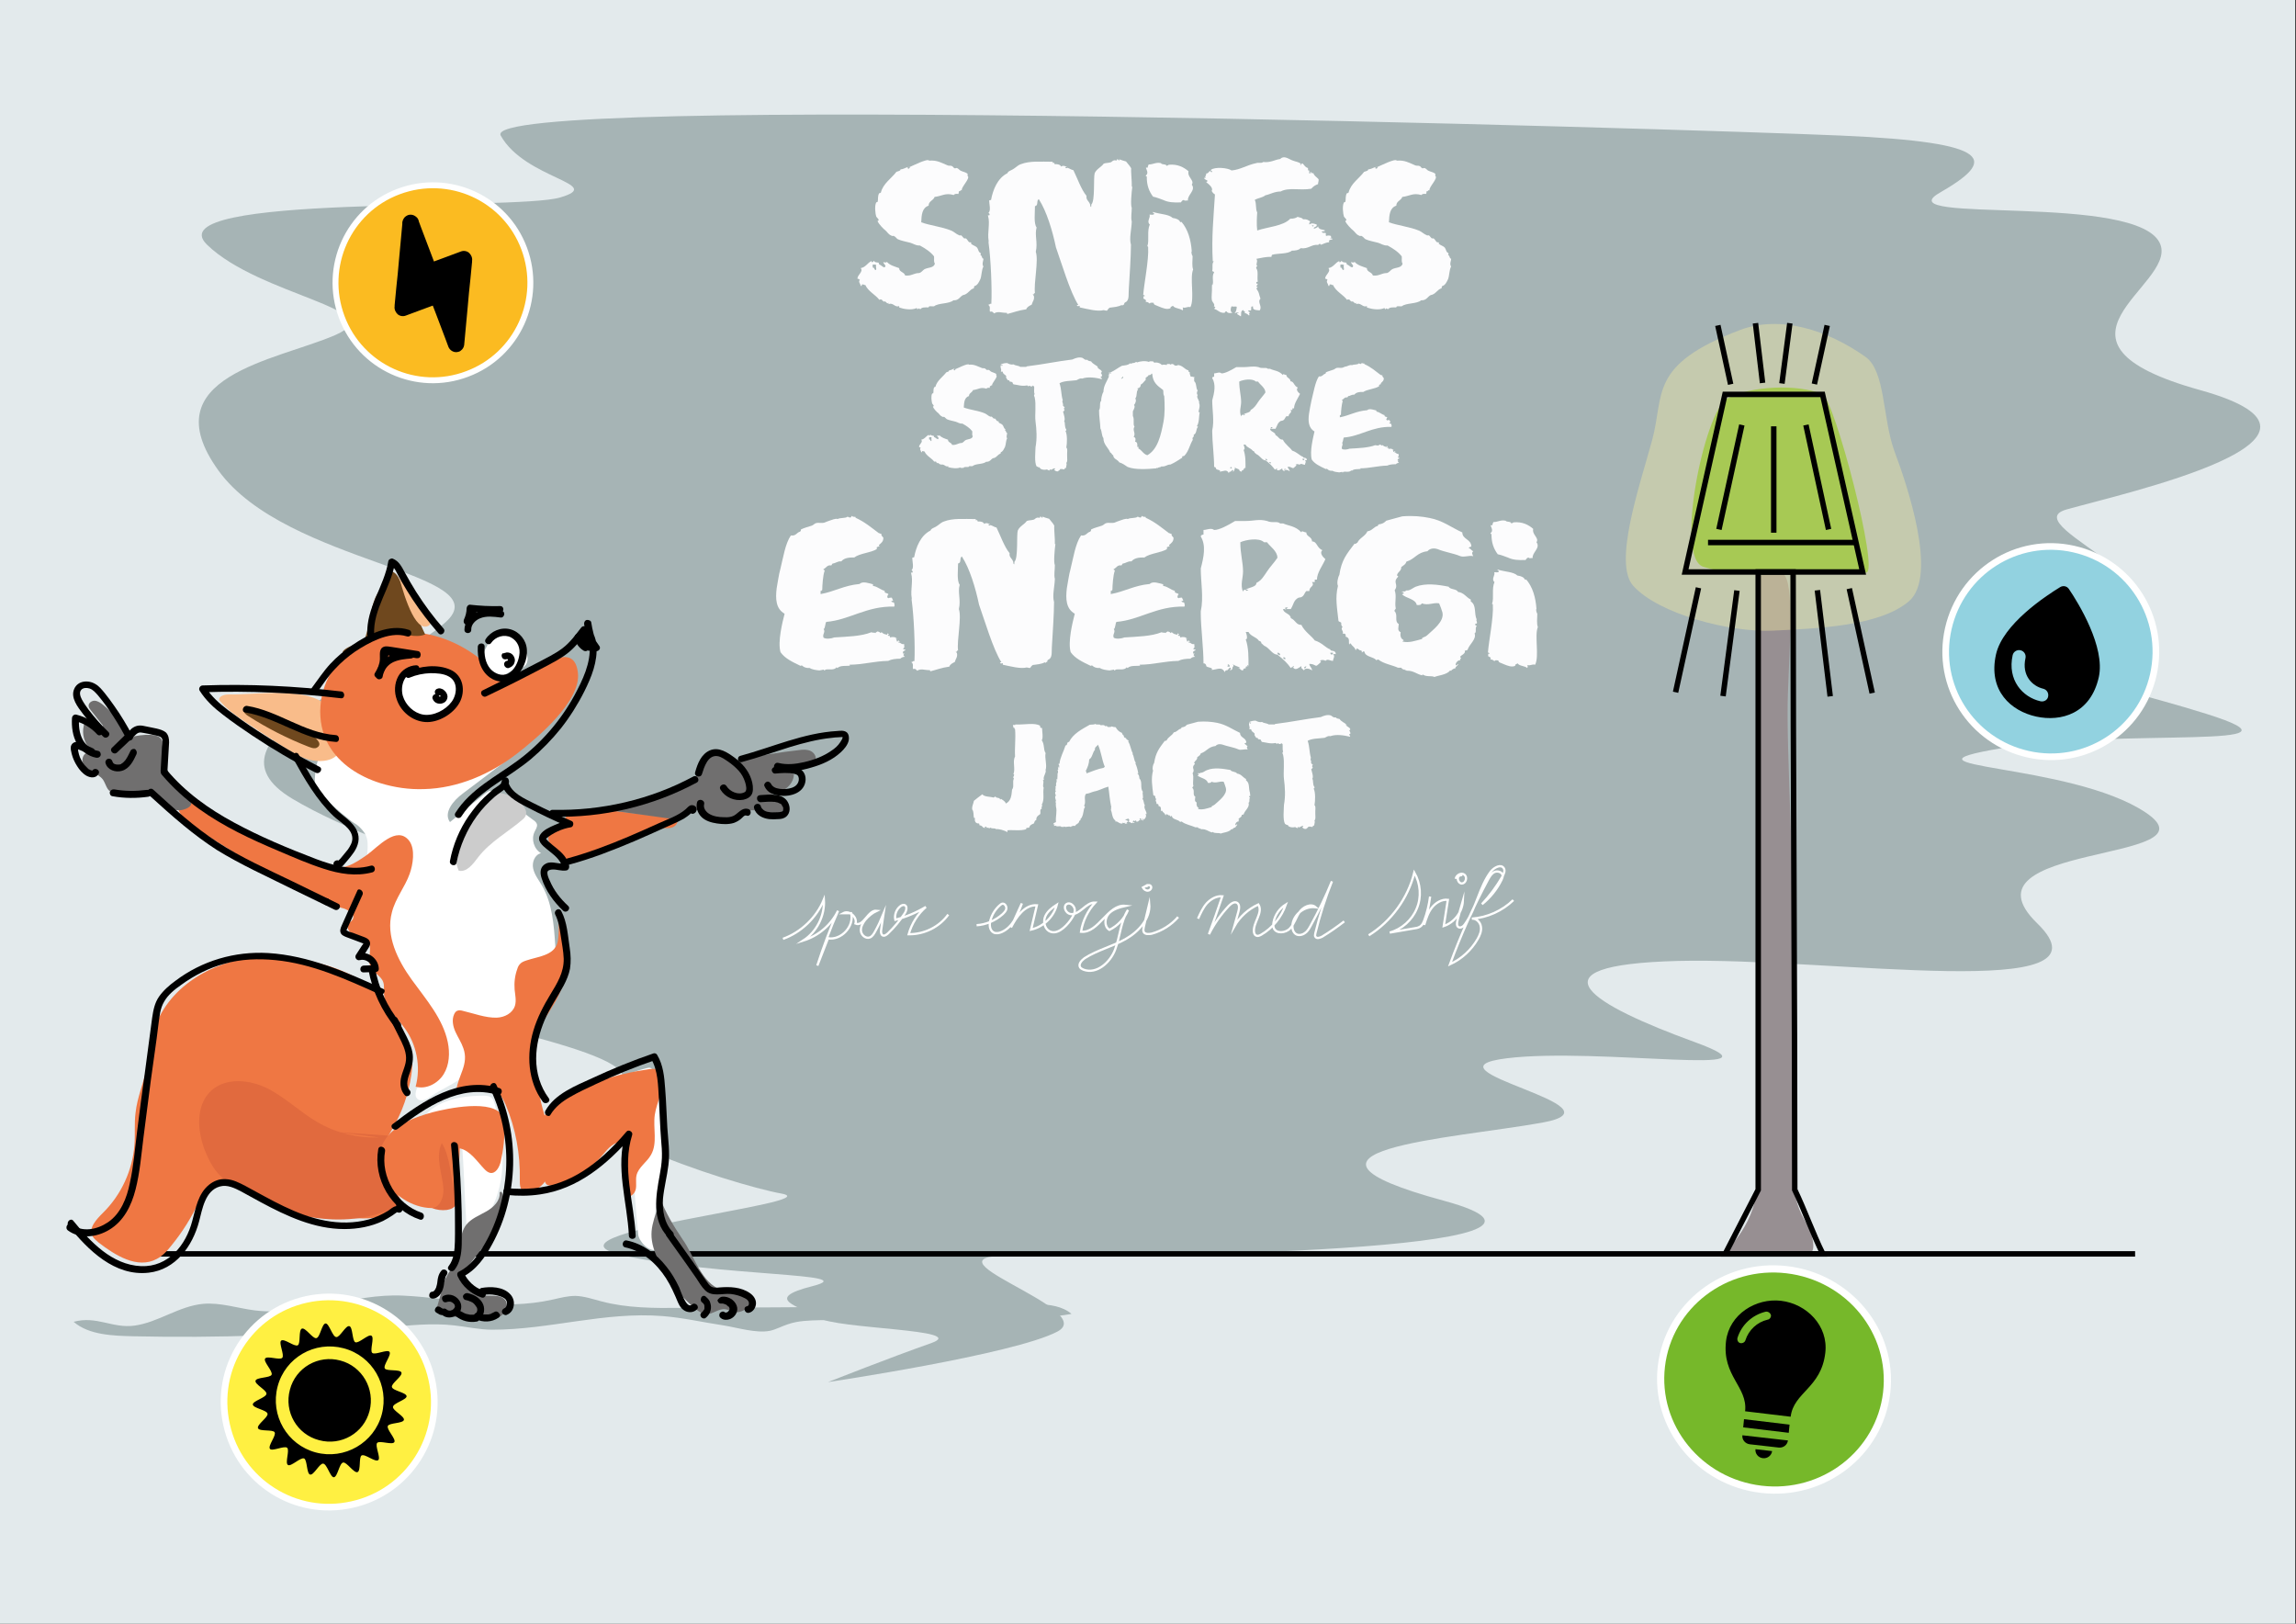 <?xml version="1.0" encoding="utf-8"?>
<!-- Generator: Adobe Illustrator 23.1.0, SVG Export Plug-In . SVG Version: 6.00 Build 0)  -->
<svg version="1.1" id="Layer_1" xmlns="http://www.w3.org/2000/svg" xmlns:xlink="http://www.w3.org/1999/xlink" x="0px" y="0px"
	 viewBox="0 0 841.9 595.3" style="enable-background:new 0 0 841.9 595.3;" xml:space="preserve">
<rect x="0" y="0" width="841.9" height="595.3" fill="#333333" stroke="none"/>
<style type="text/css">
	.st0{fill:#E3EAEC;}
	.st1{fill:#A6B4B5;}
	.st2{fill:#978F92;}
	.st3{fill:#78B22B;}
	.st4{opacity:0.35;fill:#FFF4A1;enable-background:new    ;}
	.st5{fill:none;stroke:#000000;stroke-width:2;stroke-miterlimit:10;}
	.st6{fill:#FFFFFF;}
	.st7{fill:#F9BC8A;}
	.st8{fill:#EF7743;}
	.st9{fill:#6F481E;}
	.st10{fill:#706F6F;}
	.st11{fill:#E16A3E;}
	.st12{fill:#CCCCCC;}
	.st13{fill:#FCFCFD;}
	.st14{fill:none;stroke:#FFFFFF;stroke-width:0.83;stroke-miterlimit:10;}
	.st15{clip-path:url(#SVGID_2_);}
	.st16{clip-path:url(#SVGID_4_);fill:#92D2E0;}
	.st17{clip-path:url(#SVGID_6_);fill:none;stroke:#FFFFFF;stroke-width:2.436;stroke-miterlimit:10;}
	.st18{clip-path:url(#SVGID_8_);}
	.st19{clip-path:url(#SVGID_10_);}
	.st20{clip-path:url(#SVGID_12_);fill:#FBBB21;}
	.st21{clip-path:url(#SVGID_14_);fill:none;stroke:#FFFFFF;stroke-width:2.165;stroke-miterlimit:10;}
	.st22{clip-path:url(#SVGID_16_);}
	.st23{clip-path:url(#SVGID_18_);}
	.st24{clip-path:url(#SVGID_20_);}
	.st25{clip-path:url(#SVGID_22_);fill:#76B82A;}
	.st26{clip-path:url(#SVGID_24_);fill:none;stroke:#FFFFFF;stroke-width:2.64;stroke-miterlimit:10;}
	.st27{clip-path:url(#SVGID_26_);}
	.st28{clip-path:url(#SVGID_28_);}
	.st29{clip-path:url(#SVGID_30_);fill:#FFF042;}
	.st30{clip-path:url(#SVGID_32_);fill:none;stroke:#FFFFFF;stroke-width:2.433;stroke-miterlimit:10;}
	.st31{clip-path:url(#SVGID_34_);}
	.st32{clip-path:url(#SVGID_36_);}
	.st33{clip-path:url(#SVGID_38_);fill:#76B82A;}
	.st34{clip-path:url(#SVGID_40_);fill:none;stroke:#FFFFFF;stroke-width:5;stroke-miterlimit:10;}
	.st35{clip-path:url(#SVGID_42_);}
	.st36{clip-path:url(#SVGID_44_);fill:none;stroke:#000000;stroke-miterlimit:10;}
	.st37{clip-path:url(#SVGID_46_);fill:#76B82A;}
</style>
<g id="background_1_">
	<g>
		<rect x="-0.3" y="0" class="st0" width="841.9" height="595.3"/>
		<path class="st1" d="M792.2,89.7c-7.1-19.4-101.4-7.2-81-19c20.5-11.8,21.2-18.5-36.2-21s-500.3-16-491.4,0s38.7,17.7,21.8,22.7
			S56.6,70.9,75.9,89.7s68.5,23.9,46.9,33.2S55.2,138,80.1,172.5s103.9,37.3,83.2,55.7s-93.3,42.5-56,64.7
			c37.3,22.2,112.7,38.7,85.9,49.2c-26.9,10.5-45.8,21.2-40.9,26s100.1,20.4,70.1,31.1s45.8,35.1,64.2,38.4
			c18.4,3.4-93.7,14.6-58.3,22.6s88.7,6.4,69.7,11.3c-19,4.8-4.3,7.4,2.1,11.6s55.7,4.2,41.4,9.3c-14.3,5-37.9,14.3-37.9,14.3
			s68.1-10.1,84.1-18.5c16.1-8.4-55.9-28.8-14.6-27.9s224.4-1.6,156.3-20.1c-68.2-18.5,3.1-22.7,36-28.6s-46.7-19.4-13-23.6
			s105.7,7.4,68.9-6s-62.8-28.2-6.1-29.7c56.7-1.4,162.4,15.9,131.8-13.8c-30.6-29.7,67.4-22.1,39.8-40.6s-97.3-16.1-52.9-23.6
			s118,0.9,75.1-12.6c-42.9-13.5-99.6-22.3-45.2-32.6c54.4-10.3-26.8-36.4-6.1-42.3s112.6-26.1,49-43.8S797.8,105,792.2,89.7z"/>
	</g>
</g>
<g id="lamp">
	<g>
		<path class="st2" d="M662.7,449c-3.2-5.1-5-10.1-4.7-16.8c0.2-6.6-0.6-1.3-0.1-55.4s-3.1-101.1-2.3-122.6s2.5-43.8-2.8-44.4
			c-5.3-0.6-7.2-0.4-8,3.9c-0.9,5-1,46.6,0,111.5s1.2,99-0.9,112.8c-2.3,14.8-14,21.7-9.7,21.7c11,0,8.3,0,17.6,0
			c2.9,0-0.4,0.2,11.5-0.2C666.3,459.4,664.5,451.8,662.7,449z"/>
		<path class="st3" d="M624.6,207.8c-10.7-3.3,0.4-56.8,8.6-61.6c8.2-4.7,26.2-5.6,35.1-1.6c4.4,2,20.9,65.1,16,65.3
			c-11.7,0.4-25.4-1.7-36.1-0.2C637.4,211.2,631,209.7,624.6,207.8z"/>
	</g>
</g>
<g id="light_x5F_on">
	<path class="st4" d="M684,130.8c-13.9-9.8-31.2-15.4-46-9.8c-33.7,12.8-27.6,23.6-32.2,40.4c-4.6,16.9-14.4,45.1-6.9,53.4
		c9.2,10.2,35.3,17.2,51.4,16.4c16.1-0.8,39-1.6,49.7-10.8s-0.8-42.9-5.4-55.1C690.2,153,691.4,136,684,130.8z"/>
</g>
<g id="outline">
	<line class="st5" x1="44.5" y1="459.7" x2="782.9" y2="459.7"/>
	<path class="st5" d="M644.7,209.7c0,74.9,0,151.6,0,226.5c-4,7.8-8.1,15.7-12.1,23.5c11.9,0,23.8,0,35.8,0
		c-3.7-7.5-6.7-16-10.3-23.5c0-75.8-0.6-150.7-0.6-226.5C652.8,209.7,649.3,209.7,644.7,209.7z"/>
	<polygon class="st5" points="683,209.7 617.9,209.7 632.5,144.6 668.3,144.6 	"/>
	<line class="st5" x1="626.3" y1="198.9" x2="680.5" y2="198.9"/>
	<line class="st5" x1="638.7" y1="155.8" x2="630.3" y2="194.1"/>
	<line class="st5" x1="650.4" y1="156.3" x2="650.4" y2="195.3"/>
	<line class="st5" x1="662.2" y1="155.8" x2="670.5" y2="194.1"/>
	<line class="st5" x1="622.8" y1="215.5" x2="614.4" y2="253.8"/>
	<line class="st5" x1="636.9" y1="216.5" x2="631.8" y2="255.2"/>
	<line class="st5" x1="666.4" y1="216.4" x2="671.1" y2="255.3"/>
	<line class="st5" x1="678.1" y1="215.8" x2="686.5" y2="254.1"/>
	<line class="st5" x1="665.3" y1="140.8" x2="670" y2="119.3"/>
	<line class="st5" x1="653.4" y1="140.6" x2="656.3" y2="118.5"/>
	<line class="st5" x1="646.3" y1="140.4" x2="643.7" y2="118.5"/>
	<line class="st5" x1="634.6" y1="140.9" x2="629.9" y2="119.3"/>
</g>
<g id="snif">
	<path class="st6" d="M234,452.5c-1.1-12.3-2.3-24.7-1.6-37c0.2-3,0.5-6.1-0.1-9.1c-0.5-3-2-6-4.7-7.6c-0.7-0.4-1.5-0.8-1.7-1.6
		c-0.2-0.9,0.8-1.7,1.7-2.1c3-1.5,6.2-2.7,9.5-3.5c0.5-0.1,1.1-0.3,1.6,0c0.6,0.3,0.8,1,1,1.6c4.8,15.8,3.8,32.8,0.9,49
		c-0.4,2.2-0.8,4.5-0.6,6.7c0.3,2.4,4,7.9,0.9,9.2C238,459.3,234.2,455,234,452.5"/>
	<path class="st6" d="M169.3,418.5c-0.1-1.3-0.4-2.8-1.5-3.4c-0.6-0.4-1.3-0.4-2.1-0.4c-2.8-0.1-5.6-0.2-8.3-0.3
		c-1.1,0-2.4-0.2-3-1.1c-0.7-1.1,0-2.6,0.8-3.6c4.9-6.3,13.6-7.9,21.6-8c1.3,0,2.8,0,3.7,1c0.5,0.6,0.7,1.4,0.9,2.1
		c2.9,11.3,4.5,23.5,0.5,34.5c-1.3,3.5-3.2,6.9-5.8,9.5c-2.9,2.8-4.8,4.1-5.1-0.5C170.3,438.3,170.2,428.4,169.3,418.5"/>
	<path class="st6" d="M133.4,305c-2.2-2.9-3.4-3-4.5-3.9c-4.2-3.3-11.3-9-13.3-14c-0.5-1.3,0.4-6.8,0.9-8.1c0.9-2.3,4.3-2.6,6.7-2.6
		c11.7,0.1,28.8,5.5,39.9,1.7c12-4.1,22.2-13.7,34.8-14.6c1.5,4-2.4,7.9-5.8,10.5c-7.5,5.7-15,11.3-22.5,17c-3.4,2.5-7.1,7-4.6,10.4
		c4.1-3.4,8.2-6.8,12.4-10.1c0.9-0.7,1.8-1.5,2.9-1.4c0.8,0.1,1.5,0.6,2.2,1.1c4.3,3.2,8.7,6.4,13,9.6c0.6,0.4,1.2,0.9,1.4,1.6
		c0.2,1-0.5,1.9-0.9,2.8c-1.3,2.7-0.2,6.3,2.4,7.8c-2.3,0.5-3.4,3.3-2.9,5.6c0.5,2.3,2,4.2,3.2,6.2c3.8,6.5,4.4,14.4,4.9,21.9
		c0.2,2.7,0.3,5.4-0.7,7.9c-2,5-8,7.2-10.7,11.8c-2.1,3.5-2.7,8.6-6.6,9.9c-3.2,1-7.3-1.2-9.7,1c-2.2,2-0.9,5.6-0.9,8.6
		c0,4.1-2.9,7.6-6.3,9.9c-3.3,2.3-7.1,3.9-10.5,6.2c-1.5,1.1-3.5,2.3-5,1.2c-1.7-1.3-0.4-4,0.6-5.9c3.9-7.3,1.3-16.4-2.5-23.7
		c-3.9-7.3-9-14.2-10.4-22.4c-0.6-3.4-0.7-7.4-3.4-9.6c-1.3-1.1-3.2-1.6-4.1-3c-1.6-2.4,0.4-5.4,1.7-8c2.5-5.3,0.7-8.9-0.3-14
		C134.1,312.6,136,308.5,133.4,305"/>
	<path class="st1" d="M249.6,479.5c-9.8,0.1-19.7,0.1-29.1-2.4c-3.1-0.8-6.2-1.9-9.5-2c-2.8,0-5.5,0.7-8.1,1.3
		c-19.6,4.4-36-0.5-55.1-1.4c-18.4-0.9-36,7.7-54.5,5.4c-6.2-0.8-12.4-2.9-18.7-2.4c-9,0.8-16.5,6.8-25.3,8
		c-8.1,1.1-13.8-3.7-22.3-1.4c5.6,4.9,14.6,5.1,21.7,5.3c31.2,0.7,62.4-0.4,93.5-3.3c8-0.7,16.1-1.6,24.2-0.7
		c4.7,0.5,9.4,1.6,14.1,1.6c21,0,41.2-6.7,62.5-5c7.5,0.6,14.8,2.3,22.2,3.4c5.1,0.8,12.1,3,17.1,2c2.3-0.5,4.4-1.7,6.6-2.4
		c3.7-1.3,7.8-1.4,11.8-1.5c15.7,0,31.4-0.7,47.1-1c14.5-0.3,30.9,1.3,45.1-1.3c-6.4-5.5-18.8-3-26.6-3c-13,0.1-25.9,0.1-38.9,0.2
		C301.5,479.2,275.6,479.4,249.6,479.5"/>
	<path class="st7" d="M83.8,254.6c-1.5,0-3.7,0.6-3.4,2.1c2.6,3.2,6,5.6,9.4,7.9c4.8,3.2,9.7,6.4,14.6,9.5c3.7,2.3,7.6,4.7,12,4.9
		c14,0.7,10-16.2,2-21.5C109.8,251.9,93.5,254.8,83.8,254.6"/>
	<path class="st8" d="M189.7,276.2c-9.8,7.6-21.8,12.8-34.2,13.1c-5.5,0.2-10.9-0.6-16.1-2.2c-7.6-2.4-14.8-6.9-18.8-13.8
		c-5-8.7-3.9-20.3,1.9-28.4c5.8-8.2,15.9-12.9,25.9-13.1c10-0.3,19.9,3.6,27.8,9.9c2.7,2.1,5.3,4.6,8.6,5.6
		c8.5,2.6,25.4-15.1,27.1-0.7C213.2,257,197,270.5,189.7,276.2"/>
	<path class="st9" d="M135.5,227.8c0.8-3.9,1.1-7.9,3.6-11.2c1.7-2.3,4.5-4.3,4.1-7.1c1.7,0,2.8,1.8,3.5,3.4
		c3.1,6.6,6.2,13.1,9.2,19.7c-3.6,1.5-7.7-0.5-11.6-0.2c-1.9,0.2-3.8,0.9-5.6,1.7c-3.1,1.3-6.1,2.9-9,4.7c-3.2,1.9-6.2,0.7-2-1.5
		c1.5-0.8,3.3-1.2,4.9-2c0.3-0.2,0.6-0.4,0.8-0.6c0.5-0.5,0.6-1.2,0.8-1.8c0.3-1.1,0.6-2.2,0.8-3.3
		C135.3,228.9,135.4,228.3,135.5,227.8"/>
	<path class="st9" d="M116.6,271.6c0.2,0.3,0.5,0.7,0.5,1.1c0.1,0.8-0.7,1.5-1.5,1.6s-1.6-0.2-2.4-0.5c-7.7-3-15.2-6.8-22.2-11.3
		c-0.8-0.5-1.8-1.3-1.6-2.3C96.7,262.6,112,265.2,116.6,271.6"/>
	<path class="st6" d="M159.8,263.1c-8.9,1.4-19.4-10.8-9.1-16.7c2.1-1.2,4.7-1.3,7.2-1.2c2,0.1,4,0.3,5.8,1
		C172.2,249.7,167.4,261.9,159.8,263.1"/>
	<path class="st8" d="M150.2,320.4c1.2-3.3,2.2-9.1-0.2-12.2c-4.5-5.7-11.4,2.3-15.4,5.2c-2.2,1.5-4.4,3.1-6.9,4
		c-6.9,2.4-14.3-0.5-20.1-4.3c-6.1-4-12.8-5.8-19.2-9.2c-7.7-4.1-14.9-9.4-23.1-12.5c-1.1,2.7-0.1,5.9,1.7,8.2
		c1.8,2.3,4.3,3.9,6.8,5.4c7.5,4.7,15.1,9.4,22.6,14.1c9,5.6,18.3,11.3,28.7,13.7c2.3,0.5,5.4,2.3,4.2,4.3c-0.4,0.7-1.2,1-1.6,1.7
		c-0.9,1.5,0.7,3.4,2.3,4c1.6,0.6,3.6,0.8,4.7,2.1c2.2,2.5-0.2,6.6,1.2,9.6c1,2.2,3.8,3.2,4.6,5.5c0.5,1.3,0.2,2.8,0.3,4.3
		c0.2,4.9,4.5,8.4,7.4,12.4c4.6,6.1,6.2,14.4,4.2,21.7c3.9,1.1,8.2-1.2,10.3-4.6s2.3-7.8,1.5-11.7c-1.8-8.7-8-15.7-13.2-22.9
		s-9.6-16.1-7.3-24.7C145,329.3,148.5,325.2,150.2,320.4"/>
	<path class="st8" d="M203.2,347.9c-2.3,2.6-6.5,3-10.1,4.2c-0.9,0.3-1.8,0.6-2.4,1.3c-0.5,0.5-0.8,1.1-1,1.8c-0.9,2.4-1.2,5-1,7.6
		c0.2,2,0.7,4.1,0.1,6c-0.9,2.7-3.8,4.2-6.7,4.3c-4.1,0.1-8.5-1.6-12.4-2.5c-0.7-0.2-1.5-0.3-2.1,0c-0.5,0.2-0.9,0.8-1.1,1.3
		c-0.9,2-0.4,4.4,0.5,6.4s2.2,3.9,2.9,6c2.1,5.9-1.9,9.9-2.6,15.5c5.2-1.6,11.6-3,15.4,0.8c1.2,1.2,2,2.8,2.7,4.4
		c3.7,8.7,5.4,18.2,5.2,27.6c0,1.6,0,3.5,1.4,4.2c0.7,0.4,1.6,0.3,2.3,0.1c5.3-1.2,8.4-7,8.6-12.4s-1.8-10.6-3.3-15.8
		c-1.7-5.8-2.8-11.7-3.4-17.7c-0.3-3.6-0.4-7.3,0.5-10.8c1.4-5.1,5-9.3,7.5-14c4.6-8.6,7-24-0.2-31.9c1.3,1.4,1,10,0.3,11.7
		C204.1,346.7,203.7,347.3,203.2,347.9"/>
	<path class="st8" d="M202.3,304.8c1.8-1.1,2.6-1.4,3.9-2.5c0.6-0.5,0.4-2.1,2-3.4c3.3-2.6,10.3-2.1,14.2-1.9
		c2.3,0.1,26.3,3.6,26.4,2.6c-0.5,5.5-4.7,3.6-8.3,4c-5.9,0.6-10.9,4.3-16.3,6.7c-4.5,2-9.1,4-13.9,4.6c-1,0.1-2,0.2-3-0.1
		c-1.8-0.5-3.1-2-4.2-3.4c-0.8-1-1.6-2-1.9-3.2C200.9,306.9,201.2,305.4,202.3,304.8"/>
	<path class="st10" d="M223.3,296.5c10.8-0.3,21.5-4,30.2-10.5c0.9-0.6,1.7-1.3,2.2-2.3c0.5-0.8,0.6-1.8,1-2.6
		c1.7-4.3,7.7-6.2,11.6-3.5c0.5,0.3,1,0.8,1.5,0.9c0.6,0.2,1.2,0,1.8-0.1c7.1-1.4,14.2-2.6,21.4-3.4c1.4-0.2,2.9-0.3,4.2,0.3
		c1.3,0.6,2.3,2.1,1.8,3.4s-2.1,1.8-3.5,2c-2.8,0.6-5.6,1.1-8.4,1.7c1.3,0.5,2.7,1,4,1.4c0,4.2-4.7,7.6-8.7,6.4c1,2,4.3,1.9,5.3,3.9
		c0.8,1.7-0.7,3.7-2.5,4.2s-3.7-0.1-5.5-0.6s-3.7-1-5.5-0.3c-1.3,0.5-2.2,1.6-3.4,2.4c-3.9,2.8-10.1,1.4-12.5-2.8
		c-3-0.9-5.7,1.7-8.7,2.7c-2.2,0.7-4.6,0.4-6.9,0c-5.8-0.8-11.5-1.6-17.3-2.4c2.5-1,5.1-1.5,7.8-1.5"/>
	<path class="st10" d="M60.2,276.8c-0.1-2.3,0.1-5.1-1.7-6.5c-0.9-0.7-2.2-0.8-3.3-0.9c-2.6-0.1-5.3,0.3-7.8,1
		c-2.3-4.6-5.6-8.7-9.6-12c-0.9-0.7-1.9-1.4-3-1.5s-2.4,0.8-2.3,1.9c0,0.6,0.4,1.1,0.8,1.6c1.5,1.9,3,3.8,4.5,5.7
		c-0.7,1-2.3,0.4-3.3-0.4s-2.5-1.6-3.4-0.6c-0.2,0.3-0.4,0.6-0.4,1c-0.7,3,0.2,6.3,2.3,8.6c0.2,0.2,0.4,0.5,0.4,0.8
		c-0.1,0.4-0.7,0.4-1.1,0.4c-1.6,0.1-2.5,2.3-1.9,3.8s2.1,2.5,3.5,3.3s3,1.6,3.9,2.9c1,1.5,1.3,3.7,3,4.5c0.8,0.3,1.6,0.3,2.4,0.2
		c4.3-0.4,8.8-0.4,12.6,1.6c1.9,1,3.4,2.4,5.2,3.4c1.8,1.1,4,1.8,6,1.3c6.8-1.8,0.9-6.1-1.2-8.2C62.4,285.5,60.3,281.4,60.2,276.8"
		/>
	<path class="st8" d="M144.9,373.7c-1.9-3.2-4-6.2-5.8-8.4c-9.5-11.5-31.4-15.3-45.3-14.3c-16.3,1.3-32.8,11.3-37.4,27
		c-1.3,4.4-1.6,9.1-2.6,13.6c-1.2,5.5-3.5,10.8-4.1,16.4c-0.5,3.9-0.1,7.8-0.4,11.7c-0.7,9.3-4.8,18.3-11.5,24.9
		c-2.4,2.4-5.5,5.6-3.9,8.6c0.5,0.9,1.4,1.6,2.2,2.3c6.2,4.8,14.3,9.8,21.3,6.1c2.2-1.1,3.9-3,5.4-4.9c4.1-5,7.6-10.6,10.3-16.5
		c0.9-1.9,1.8-4,3.7-5.1c1.3-0.7,2.8-0.8,4.3-0.7c10,0.4,19.1,5.3,28.6,8.4c7.5,2.5,15.4,3.8,23.4,3.9c4.9,0.1,10.9-1.1,12.3-5.8
		c1.2-4.1-1.9-8-3.6-11.9c-1.3-3.1-1.7-6.6-0.7-9.7c0.7-2.1,1.9-3.9,3-5.8c3.4-5.9,5.7-12.5,6.7-19.2c0.3-2,0.5-4.1,0.2-6.2
		c-1.7-11.2-11.9-21.7-21.1-27.7c-5.5-3.6-12.3-5.8-18.8-4.9"/>
	<path class="st11" d="M139,417c-7.9,0.3-15.8-1.6-22.6-5.6c-6.4-3.7-11.7-9-18.2-12.3c-6.5-3.3-15.2-4.2-20.7,0.7
		c-6,5.5-5.2,15.4-2,22.9c1.2,2.9,2.8,5.8,5,8.1c1.6,1.6,3.5,3,5.4,4.2c17.2,11.2,39.9,16.4,58.6,7.8c0.7-0.3,1.4-0.7,1.9-1.4
		c1.3-2-1.3-4.2-2.8-6.1c-1.6-2-2.1-4.8-1.3-7.2c0.6-1.9,1.9-3.4,2.7-5.2c0.8-1.8,0.9-4.1-0.5-5.5c-1-1-2.6-1.1-4-1.2
		c-5.8-0.4-11.7-0.8-17.5-1.2"/>
	<path class="st8" d="M184.4,409.3c0.5,0.9,0.6,2.1,0.6,3.1c0.1,4.5-0.4,9.1-1.4,13.5c-0.5,2-1.8,4.5-3.9,4.1
		c-0.8-0.2-1.4-0.7-2-1.3c-2.8-2.9-5.2-6.8-9.1-7.7c-0.2,5.1-0.4,10.1-0.6,15.2c0,1.2-0.1,2.4-0.8,3.4c-0.6,0.9-1.5,1.4-2.4,1.9
		c-13.3,6.4-32.5-10.3-23.5-23.8c3.7-5.6,11.1-8.2,17.2-9.9C163.9,406.4,180.9,402.7,184.4,409.3"/>
	<path class="st11" d="M162.6,436.1c0.1,2.9-1.3,6.6-4.2,6.8c1.7,0.7,3.6,0.9,5.4,0.7c1.4-0.2,3-0.8,3.4-2.2c0.3-0.9,0-1.8-0.2-2.7
		c-1.5-5.5-1.9-15-5-19.6C159.4,424.4,162.4,430.7,162.6,436.1"/>
	<path class="st12" d="M191.8,300.3c-5.4,4.7-12,8.2-16.4,13.9c-1.9,2.5-4.2,5.7-7.2,5c-1.9-4.4-1.3-9.5,0.7-13.9
		c2.1-4.6,7.8-13,13.1-14.4C186,289.8,196.4,296.4,191.8,300.3"/>
	<path class="st10" d="M169.6,467.8c-0.2,0.4-0.4,0.8-0.4,1.3s0.3,1,0.6,1.4c2,2.6,5.2,4.3,8.6,4.5c2.5,0.1,5.5-0.3,6.9,1.7
		c1.3,1.8,0.2,4.6-1.7,5.8c-1.9,1.2-4.3,1.2-6.6,1.1c-4.6-0.2-9.1-0.6-13.7-1.3c-1.3-0.2-2.9-0.7-3.1-2c-0.1-0.5,0-1.1,0.2-1.6
		c0.6-2.2,1.3-4.4,1.9-6.7c0.4-1.5,0.8-3,1.6-4.3c0.9-1.7,2.2-3.1,3.1-4.8c2.2-4.4,1-10.1,4-13.9c1.8-2.3,4.8-3.4,7.4-4.9
		c2.6-1.5,5.1-3.9,4.8-6.9c2.2-2.3,1.3,10.3-0.4,12.8C178.6,456.2,173.2,461.1,169.6,467.8"/>
	<path class="st10" d="M262.9,472.2c2.6,1.4,5.5,1.5,8.4,1.7c1.3,0.1,2.6,0.1,3.6,0.8c1.1,0.6,1.8,2.1,1.2,3.2
		c-0.3,0.5-0.8,0.9-1.3,1.2c-1.7,1.2-3.7,2.4-5.8,1.9c-1-0.2-2-0.9-3-1c-2.4-0.4-4.6,1.9-7.1,1.8c-1.4-0.1-2.7-1-3.8-1.9
		c-6.6-5.4-11.8-12.6-14.9-20.7c-3.1-8.3,0-12.1,1.9-19.7c2.2,5.5,4.9,10,8.2,14.9C254.2,459.8,256.7,468.9,262.9,472.2"/>
	<path class="st8" d="M237.9,392c1.2-0.2,2.5-0.3,3.4,0.4c0.6,0.5,1,1.2,1.2,2c1.4,4.7-1.7,9.5-2.4,14.3c-0.7,4.9,1.1,10.4-1.4,14.7
		c-1.5,2.7-4.6,4.5-5.3,7.5c-0.4,1.7,0.1,3.5-0.3,5.2c-0.4,1.7-2.3,3.3-3.8,2.3c-0.4-6.5-0.8-12.9-1.1-19.4c-2.8-0.8-5.2,2-7.1,4.3
		c-4.6,5.6-11.1,9.6-18.1,11.2c-0.8,0.2-1.8,0.3-2.5-0.2c-0.5-0.4-0.7-1-0.8-1.6c-0.5-3.3,1-6.4,1-9.7c-0.1-3.1-1.8-6-1.9-9
		c-0.1-4.4,1.2-6.3,4.6-9C212.7,397.6,226.5,393.6,237.9,392"/>
	<path class="st7" d="M146.1,210.7c1.8-0.3,3.1,1.5,4,3.1c1.3,2.3,12,14.8,6.2,15.9C151.2,230.7,147,214,146.1,210.7"/>
	<path d="M132.9,328.1c-1.2,2.6-2.4,5.2-3.5,7.7c-0.6,1.3-1.1,2.5-1.7,3.8c-0.1,0.3-0.3,0.6-0.4,0.9c-0.3,0.7-0.4,0.4,0,0.7
		c0.5,0.4,1.5,0.6,2.1,0.8c1.3,0.5,2.6,1,4,1.5c0.8,0.3,1.7,0.7,2.1,1.5c0.5,1.1,0,2-0.6,2.9c-0.8,1.2-1.5,2.4-2.3,3.6
		c-0.5-0.6-1-1.2-1.4-1.9c3.7-1.1,7.6,1.8,7.7,5.6c0,1.6-2.5,1.6-2.5,0c0-2.2-2.4-3.8-4.5-3.2c-1,0.3-2-0.9-1.4-1.9
		c0.7-1.1,1.5-2.3,2.2-3.4c0.1-0.2,0.6-0.7,0.6-0.9c0,0.2,0.1,0.2-0.1,0.1c-0.7-0.3-1.4-0.5-2.1-0.8c-1.3-0.5-2.6-1-4-1.5
		c-1-0.4-2.1-0.8-2.3-2c-0.2-1.1,0.5-2.2,0.9-3.2c0.6-1.3,1.1-2.5,1.7-3.8c1.2-2.7,2.4-5.3,3.6-8
		C131.4,325.3,133.6,326.6,132.9,328.1"/>
	<path d="M284.3,281.1c2.5-0.3,5.2-0.4,7.6,0.2c2.2,0.5,3.6,2.3,3.5,4.6c-0.3,4.8-5.5,6.3-9.6,5.8c-2.4-0.3-4.5-1.2-5.5-3.5
		c-0.3-0.6,0.3-1.4,0.9-1.6c0.7-0.2,1.3,0.3,1.6,0.9c0.2,0.4,0.6,0.8,1.1,1.1c0.5,0.3,1.3,0.5,2,0.6c1.4,0.2,3.1,0.1,4.5-0.4
		s2.3-1.4,2.5-2.8c0-0.1,0-0.1,0-0.3c0-0.1,0-0.4,0-0.4s-0.1-0.3-0.1-0.4c-0.1-0.2-0.1-0.2-0.1-0.3c-0.1-0.2-0.2-0.3-0.4-0.5
		c-0.3-0.2-0.7-0.3-1.1-0.4c-2.2-0.5-4.7-0.3-6.9-0.1c-0.7,0.1-1.3-0.6-1.3-1.3C283,281.7,283.6,281.2,284.3,281.1"/>
	<path class="st6" d="M183.3,233.1c1.5-1.5,3-1.2,4.9-0.3s4,4.4,4.8,6.5c0.6,1.6,0.7,3.5-0.4,4.7c-1.1,1.2-2.9,1.2-4.4,1.7
		c-2.1,0.8-4.1,2.9-6.2,2.1c-1.3-0.5-3.6-0.9-3.6-2.3c0-1.4-1.7-4.6-1.2-5.9c0.6-1.5,2.3-4.3,2.9-5.8c0.2-0.6,3.9-1.2,4.1-0.6"/>
	<path d="M149.1,246.3c4.9-2.1,11.2-3,16.2-0.7c4.6,2.1,5.5,7.8,3.2,12s-7.9,7.5-12.7,7.1c-4.7-0.4-8.8-3.8-10.3-8.2
		c-1-2.7-0.9-5.9,0.5-8.5c1.3-2.4,3.9-4,6.6-4.1c1.6,0,1.6,2.5,0,2.5c-4.4,0.1-5.9,5.1-4.9,8.7c1,3.4,4,6.3,7.5,6.9
		c3.8,0.6,8.2-1.7,10.4-4.7c2-2.7,2.4-7.3-0.9-9.2c-2-1.2-4.7-1.3-6.9-1.3c-2.6,0.1-5.1,0.6-7.5,1.6
		C148.9,249.1,147.6,247,149.1,246.3"/>
	<path d="M178.1,234.3c1.9-2.9,5.6-4.5,9-3.6s5.9,4,6.1,7.5c0.3,3.5-1.5,7.7-4.2,10c-2.8,2.3-6.6,2.2-9.5,0.1
		c-3.5-2.6-4.5-7.1-4.3-11.2c0.1-1.6,2.6-1.6,2.5,0c-0.2,2.8,0.2,5.9,2.1,8.1c1.6,1.8,4.3,2.9,6.6,1.7c2.3-1.3,3.6-4.1,4-6.6
		c0.5-2.7-0.6-5.3-3-6.6c-2.5-1.3-5.7-0.3-7.3,2C179.4,236.9,177.2,235.7,178.1,234.3"/>
	<path d="M160.4,252.5c0.4-0.2,1-0.2,1.4,0c0.5,0.1,0.9,0.4,1.2,0.7c0.6,0.5,1.1,1.4,1.1,2.2c0,0.9-0.5,1.8-1.3,2.2
		c-0.7,0.4-1.5,0.5-2.3,0.3c-0.9-0.2-1.6-0.9-1.9-1.8c-0.2-0.6,0.2-1.4,0.9-1.6c0.7-0.2,1.3,0.2,1.6,0.9v0.1l-0.1-0.3
		c0,0.1,0.1,0.2,0.2,0.3c-0.1-0.1-0.1-0.2-0.2-0.3c0.1,0.1,0.2,0.2,0.2,0.2c-0.1-0.1-0.2-0.1-0.3-0.2c0.1,0.1,0.2,0.1,0.3,0.2
		c-0.1,0-0.2-0.1-0.3-0.1c0.2,0.1,0.3,0.1,0.5,0.1c-0.1,0-0.2,0-0.3,0c0.2,0,0.3,0,0.5,0c-0.1,0-0.2,0-0.3,0c0.1,0,0.3-0.1,0.4-0.1
		c-0.1,0-0.2,0.1-0.3,0.1c0.1-0.1,0.2-0.1,0.3-0.2c-0.1,0.1-0.2,0.1-0.3,0.2c0.1-0.1,0.2-0.1,0.2-0.2c-0.1,0.1-0.1,0.2-0.2,0.3
		c0.1-0.1,0.1-0.2,0.2-0.3c0,0.1-0.1,0.2-0.1,0.3c0-0.1,0.1-0.2,0.1-0.3c0,0.1,0,0.2,0,0.3c0-0.1,0-0.2,0-0.4c0,0.1,0,0.2,0,0.3
		c0-0.1-0.1-0.3-0.1-0.4c0,0.1,0.1,0.2,0.1,0.3c-0.1-0.1-0.1-0.3-0.2-0.4c0.1,0.1,0.1,0.2,0.2,0.3c-0.1-0.1-0.2-0.2-0.3-0.3
		c0.1,0.1,0.2,0.1,0.3,0.2c-0.1-0.1-0.2-0.2-0.4-0.2c0.1,0,0.2,0.1,0.3,0.1c-0.1-0.1-0.3-0.1-0.4-0.1c0.1,0,0.2,0,0.3,0
		c-0.1,0-0.2,0-0.3,0c0.1,0,0.2,0,0.3,0c-0.1,0-0.2,0-0.3,0.1c-0.3,0.1-0.7,0-1-0.1c-0.3-0.2-0.5-0.5-0.6-0.8s-0.1-0.7,0.1-1
		C159.8,252.8,160,252.6,160.4,252.5"/>
	<path d="M185,239.4c0.3-0.1,0.6-0.1,0.8-0.2c0.3,0,0.6,0,0.9,0.1c0.5,0.1,1.1,0.5,1.4,0.9c0.4,0.5,0.7,1.2,0.7,1.8
		s-0.2,1.2-0.5,1.7c-0.3,0.3-0.5,0.6-0.9,0.8c-0.3,0.2-0.6,0.3-0.9,0.4c-0.2,0.1-0.3,0.1-0.5,0c-0.2,0-0.3-0.1-0.5-0.2
		c-0.3-0.2-0.5-0.5-0.6-0.8s-0.1-0.7,0.1-1c0.2-0.3,0.4-0.5,0.8-0.6c0.1,0,0.2,0,0.4-0.1c-0.1,0-0.2,0.1-0.3,0.1
		c0.1-0.1,0.3-0.1,0.4-0.2c-0.1,0.1-0.2,0.1-0.3,0.2c0.1-0.1,0.2-0.2,0.3-0.3c-0.1,0.1-0.1,0.2-0.2,0.3c0.1-0.1,0.2-0.3,0.2-0.4
		c0,0.1-0.1,0.2-0.1,0.3c0.1-0.1,0.1-0.3,0.1-0.4c0,0.1,0,0.2,0,0.3c0-0.1,0-0.2,0-0.4c0,0.1,0,0.2,0,0.3c0-0.1-0.1-0.3-0.1-0.4
		c0,0.1,0.1,0.2,0.1,0.3c-0.1-0.1-0.1-0.2-0.2-0.3c0.1,0.1,0.1,0.2,0.2,0.3c-0.1-0.1-0.2-0.2-0.3-0.3c0.1,0.1,0.2,0.1,0.3,0.2
		c-0.1-0.1-0.3-0.2-0.4-0.2c0.1,0,0.2,0.1,0.3,0.1c-0.1-0.1-0.3-0.1-0.4-0.1c0.1,0,0.2,0,0.3,0c-0.1,0-0.3,0-0.4,0
		c0.1,0,0.2,0,0.3,0c-0.1,0-0.3,0.1-0.4,0.1c-0.3,0.1-0.7,0-1-0.1c-0.3-0.2-0.5-0.5-0.6-0.8s-0.1-0.7,0.1-1c0.1-0.1,0.1-0.2,0.2-0.3
		C184.6,239.6,184.8,239.5,185,239.4"/>
	<path d="M150.8,241.4c-2.2,0.2-4.6,0.4-6.7,1.4c-2.2,1.1-3.4,3-3.8,5.3c-0.1,0.7-1,1.1-1.6,0.9c-0.7-0.2-1-0.9-0.9-1.6
		c0.5-2.9,2.2-5.4,4.8-6.8c2.5-1.3,5.3-1.6,8.1-1.8c0.7-0.1,1.3,0.6,1.3,1.3C152,240.8,151.5,241.3,150.8,241.4"/>
	<path d="M152.7,241.3c-1.8-0.3-3.7-0.6-5.5-0.9c-0.9-0.1-1.8-0.3-2.8-0.5c-0.3,0-2.6-0.3-2.6-0.4c0-0.1,0.1-0.1,0.1-0.1
		c0.1-0.2,0.1-0.1,0.1,0.1c0,0.1,0,0.2,0,0.3c0,0.4,0,0.7,0,1.1c0,0.8-0.1,1.7-0.3,2.5c-0.3,1.6-1,3.2-2,4.6
		c-0.9,1.3-3.1,0.1-2.2-1.3c1-1.5,1.7-3.2,1.8-5c0.1-1.5-0.5-3.9,1.5-4.6c0.9-0.3,2,0,2.9,0.1c1.1,0.2,2.1,0.3,3.2,0.5
		c2.1,0.3,4.2,0.7,6.4,1c0.7,0.1,1.1,1,0.9,1.6C154.1,241.2,153.4,241.4,152.7,241.3"/>
	<path d="M142.8,237.6c0.1,0,0.2,0,0.4,0.1s0.3,0.1,0.5,0.2c0.1,0,0.1,0.1,0.2,0.1c0.2,0.1,0.4,0.3,0.5,0.4c0.1,0.1,0.2,0.2,0.3,0.3
		s0.2,0.3,0.3,0.4c0.1,0.2,0.1,0.3,0.1,0.5s0,0.3-0.1,0.5c0,0.2-0.1,0.3-0.3,0.4c-0.1,0.1-0.2,0.1-0.3,0.2c-0.2,0.1-0.4,0.2-0.6,0.2
		c-0.1,0-0.2,0-0.3,0c-0.2-0.1-0.4-0.2-0.6-0.3c-0.1-0.1-0.2-0.2-0.3-0.3c0.1,0.1,0.2,0.1,0.3,0.2c-0.1-0.1-0.3-0.2-0.4-0.3
		c0.1,0,0.2,0.1,0.3,0.1c-0.1-0.1-0.3-0.1-0.5-0.1s-0.3-0.1-0.4-0.2c-0.1-0.1-0.2-0.2-0.3-0.4c-0.1-0.1-0.1-0.3-0.1-0.5s0-0.3,0-0.5
		c0-0.1,0.1-0.2,0.1-0.3c0.1-0.2,0.3-0.3,0.5-0.5c0.1,0,0.2-0.1,0.3-0.1C142.3,237.6,142.5,237.6,142.8,237.6"/>
	<path d="M183.6,226.4c-2.5-0.3-5.2-0.7-7.6,0.3c-1.7,0.7-3.3,2.3-3.2,4.2c0,1.6-2.5,1.6-2.5,0c0-2.7,1.9-5.1,4.2-6.3
		c2.9-1.4,6.1-1.1,9.1-0.8c0.7,0.1,1.3,0.5,1.3,1.3C184.9,225.8,184.3,226.5,183.6,226.4"/>
	<path d="M183.3,224.7c-3.6,0.1-7.3-0.1-10.9-0.5c0.4-0.4,0.8-0.8,1.3-1.3c-0.1,1.9-0.6,3.7-1.4,5.5c-0.3,0.6-1.2,0.8-1.7,0.5
		c-0.6-0.4-0.7-1.1-0.5-1.7c0.6-1.3,1-2.7,1-4.2c0-0.6,0.6-1.4,1.3-1.3c3.6,0.4,7.2,0.6,10.9,0.5C185,222.1,185,224.6,183.3,224.7"
		/>
	<path d="M172.3,225.3c0-0.1,0-0.2,0-0.2c0.1-1.6,2.7-1.6,2.5,0c0,0.1,0,0.2,0,0.2C174.7,226.9,172.2,226.9,172.3,225.3
		c0-0.1,0-0.2,0-0.2c0.1-1.6,2.7-1.6,2.5,0c0,0.1,0,0.2,0,0.2C174.7,226.9,172.2,226.9,172.3,225.3"/>
	<path d="M141.2,241.5c-0.1,0-0.3,0-0.4,0c-0.2,0-0.3,0-0.5-0.1s-0.3-0.1-0.4-0.3c-0.1-0.1-0.2-0.3-0.3-0.4
		c-0.1-0.2-0.1-0.3-0.1-0.5c0-0.1,0-0.2,0-0.3c0.1-0.2,0.2-0.4,0.3-0.6c0.1-0.1,0.2-0.1,0.3-0.2c0.2-0.1,0.4-0.2,0.6-0.2
		c0.1,0,0.3,0,0.4,0c0.2,0,0.3,0,0.5,0.1s0.3,0.1,0.4,0.3c0.1,0.1,0.2,0.3,0.3,0.4c0.1,0.2,0.1,0.3,0.1,0.5c0,0.1,0,0.2,0,0.3
		c-0.1,0.2-0.2,0.4-0.3,0.6c-0.1,0.1-0.2,0.1-0.3,0.2C141.6,241.4,141.4,241.5,141.2,241.5"/>
	<path d="M125,256c-16.8-2-33.8-2.8-50.8-2.2c0.4-0.6,0.7-1.3,1.1-1.9c2.2,3.4,5.2,6.1,8.4,8.5c3.5,2.6,7,5.1,10.7,7.5
		c7.3,4.8,14.9,9.2,22.7,13.2c1.5,0.7,0.2,2.9-1.3,2.2c-8.1-4.1-15.9-8.7-23.4-13.7c-3.6-2.4-7.2-4.9-10.7-7.6
		c-3.3-2.5-6.3-5.3-8.5-8.8c-0.5-0.8,0.2-1.9,1.1-1.9c17-0.6,33.9,0.2,50.8,2.2C126.6,253.6,126.6,256.2,125,256"/>
	<path d="M90.6,258.8c11.4,1.8,20.9,9.9,32.5,10.7c1.6,0.1,1.6,2.7,0,2.5c-11.9-0.8-21.6-8.9-33.2-10.8
		C88.4,261,89,258.6,90.6,258.8"/>
	<path d="M114.4,252.1c2.2-2.9,4.2-6,6.7-8.7c2.4-2.6,5.2-4.9,8.1-6.9c5.7-3.9,13.6-7.9,20.7-5.6c1.6,0.5,0.9,2.9-0.7,2.4
		c-3.5-1.1-7.2-0.3-10.5,1c-3,1.2-5.8,2.8-8.5,4.6c-2.6,1.8-5.1,3.9-7.3,6.3c-2.4,2.5-4.3,5.4-6.3,8.2
		C115.6,254.6,113.4,253.4,114.4,252.1"/>
	<path d="M134.7,232.6c-0.5-9.7,6.2-17.6,7.7-26.9c0.1-0.6,1-1.1,1.6-0.9c2.3,0.9,3.3,3,4.4,5c1.3,2.4,2.7,4.8,4.2,7.2
		c3,4.7,6.3,9.2,10,13.4c1.1,1.2-0.7,3-1.8,1.8c-3.4-3.9-6.6-8-9.5-12.4c-1.4-2.1-2.7-4.3-4-6.5c-0.6-1.1-1.3-2.3-1.9-3.5
		c-0.5-1-1.1-2.1-2.2-2.5c0.5-0.3,1-0.6,1.6-0.9c-1.4,9-8.1,16.9-7.6,26.2C137.4,234.3,134.8,234.3,134.7,232.6"/>
	<path d="M177,253.1c6.8-3.3,13.5-6.7,20.2-10.2c3-1.6,6.2-3.1,9-5.2c2.8-2.1,4.8-4.9,6.9-7.6c1-1.3,3.2,0,2.2,1.3
		c-2,2.7-4,5.5-6.7,7.7c-2.8,2.3-6,3.9-9.2,5.6c-7,3.7-14,7.2-21.1,10.6C176.9,256,175.6,253.8,177,253.1"/>
	<path d="M216.8,228.2c0.4,2.7,1.1,5.3,2,7.9c-0.8,0.2-1.6,0.5-2.4,0.7c-0.2-1.6-0.8-3.1-1.7-4.5c0.8-0.2,1.6-0.4,2.4-0.6
		c0.1,0.8,0.4,1.9,0.8,2.6c0.5,1,1,1.7,1.7,2.4c-0.7,0.5-1.3,1-2,1.5c-1.3-2-2.8-3.8-4.6-5.5l2.1-1.2c0.7,1.8,1.4,3.7,2.2,5.5
		c0.2,0.5-0.1,1.1-0.5,1.3c-0.4,0.3-1,0.4-1.4,0.1c-1.8-1.1-3.4-2.5-4.6-4.2c0.8-0.3,1.5-0.7,2.3-1c0.1,0.8,0.3,1.3,0.8,1.9
		c0,0,0.1,0.2,0,0.1c0.1,0.1,0.1,0.1,0.2,0.2c0.1,0.1,0.2,0.3,0.4,0.4c0.1,0.1,0.1,0.1,0.2,0.2c0.3,0.3-0.1,0,0.1,0.1
		c0.2,0.1,0.3,0.2,0.5,0.3c0.6,0.3,0.8,1.2,0.5,1.7c-0.4,0.6-1.1,0.8-1.7,0.5c-1.7-1-3-2.7-3.4-4.7c-0.2-1.4,1.5-2.2,2.3-1
		c1,1.3,2.3,2.4,3.7,3.3c-0.6,0.5-1.2,1-1.9,1.4c-0.7-1.8-1.4-3.7-2.1-5.5c-0.2-0.5,0.1-1.2,0.6-1.4c0.5-0.3,1.1-0.2,1.5,0.2
		c1.9,1.8,3.6,3.8,5,6c0.8,1.2-1,2.5-2,1.5c-1.9-1.8-3-4.2-3.3-6.8c-0.1-0.5,0.4-1.1,0.9-1.2c0.6-0.2,1.1,0.1,1.4,0.6
		c1,1.5,1.7,3.3,1.9,5.1c0.1,0.7-0.2,1.4-0.9,1.6c-0.7,0.2-1.3-0.2-1.6-0.9c-0.9-2.5-1.6-5.2-2-7.9c-0.1-0.7,0.2-1.4,0.9-1.6
		C215.8,227.2,216.7,227.5,216.8,228.2"/>
	<path d="M218.7,236.6c0.5,5.9-1.8,11.6-4.4,16.8c-2.4,4.8-5.3,9.4-8.6,13.6c-3.3,4.1-7,7.9-11,11.3c-4.1,3.4-8.5,6.1-12.8,9.1
		c-4.8,3.3-9.5,6.9-12.7,11.9c-0.9,1.4-3.1,0.1-2.2-1.3c5.5-8.7,14.9-13.3,22.9-19.2c8.5-6.3,15.6-14.5,20.7-23.8
		c3-5.6,6.1-11.9,5.6-18.4C216.1,235,218.6,235,218.7,236.6"/>
	<path d="M186.5,285.8c0.5,1.4-0.4,2.6-1.4,3.5c-1.2,1-2.5,1.8-3.7,2.8c-2.4,2.1-4.6,4.4-6.5,7c-3.7,5.1-6.3,11-7.5,17.2
		c-0.3,1.6-2.8,0.9-2.4-0.7c1.1-5.9,3.5-11.6,6.9-16.5c1.7-2.4,3.5-4.7,5.7-6.8c1.1-1,2.2-2,3.3-3c0.6-0.4,3.5-2.1,3.2-2.9
		C183.5,285,186,284.3,186.5,285.8"/>
	<path d="M186.4,286.8c1.2,4,5.8,5.9,9.3,7.7c4.6,2.3,9.2,4.5,13.9,6.5c1,0.4,0.7,2.2-0.3,2.3c-3.2,0.5-6.6,2.1-9,4.1
		c-0.1,0.1-0.1,0.2-0.1,0.1c0,0.1,0.6,0.7,0.9,1c1,0.9,2.1,1.8,3.1,2.6c2.1,1.7,4,3.7,4.5,6.4c0.1,0.6-0.2,1.4-0.9,1.6
		c-1.9,0.4-3.7-0.5-5.5-0.3c-0.8,0.1-1.6,0.3-1.6,1.2c0,0.9,0.5,2.1,0.9,2.9c1.5,3.6,3.9,6.6,6.7,9.2c1.2,1.1-0.6,2.9-1.8,1.8
		c-3.5-3.3-6.4-7.3-7.9-11.9c-0.7-2.1-0.6-4.3,1.6-5.4c2.3-1.1,4.5,0.4,6.9-0.1c-0.3,0.5-0.6,1-0.9,1.6c-0.6-3.1-3.4-4.9-5.7-6.8
		c-1.6-1.3-3.8-3.1-2.4-5.3c1.1-1.7,3.4-2.7,5.2-3.5c1.7-0.7,3.4-1.5,5.2-1.8c-0.1,0.8-0.2,1.5-0.3,2.3c-5.2-2.2-10.2-4.6-15.2-7.2
		c-3.8-2-7.9-4.2-9.2-8.6C183.5,285.9,185.9,285.3,186.4,286.8"/>
	<path d="M205.8,334c2.2,4.1,2.4,9,3.1,13.5c0.4,2.6,0.5,5.1,0.1,7.7c-0.4,2.1-1.3,4.2-2.3,6.1c-2.3,4.3-5.1,8.2-7,12.7
		s-3.1,9.3-3.1,14.1c0,5.2,1.5,10.3,4.6,14.5c1,1.3-1.2,2.6-2.2,1.3c-5.5-7.5-6-17.4-3.4-26.1c1.4-4.7,3.7-9.1,6.2-13.2
		s5-8.1,4.9-13.1c-0.1-2.9-0.7-5.7-1.1-8.5c-0.4-2.7-0.8-5.3-2-7.7C202.9,333.8,205,332.5,205.8,334"/>
	<path d="M109.5,276.6c3.9,7.1,7.9,14.3,13.7,20.1c2.6,2.6,6.2,4.5,7.7,7.9c1.2,2.7,0.5,5.4-1.1,7.8c-1.1,1.6-2.4,3.1-3.6,4.5
		c-0.6,0.7-1.3,1.3-2.2,1.4c-0.8,0-1.5-0.4-1.7-1.3c-0.3-1.6,2.1-2.3,2.5-0.7c-0.9-0.2-1.1-0.6-0.6-0.9c0.2-0.2,0.4-0.4,0.6-0.6
		c0.3-0.4,0.7-0.8,1-1.2c0.6-0.7,1.2-1.5,1.8-2.2c0.8-1.2,1.6-2.5,1.6-4c0-3.7-4.6-6-6.9-8.2c-6.3-6-10.7-13.7-14.9-21.3
		C106.6,276.5,108.8,275.2,109.5,276.6"/>
	<path d="M133.4,354c1,0,1.9-0.1,2.9-0.1c0.5,0,1.1,0.4,1.2,0.9c1.3,7.4,4.5,14.4,9.3,20.2c1,1.3-0.8,3.1-1.8,1.8
		c-5-6.1-8.5-13.5-9.9-21.3c0.4,0.3,0.8,0.6,1.2,0.9c-1,0-1.9,0.1-2.9,0.1C131.7,356.6,131.7,354.1,133.4,354"/>
	<path d="M145.8,373.5c0.8,1.7,1.7,3.4,2.5,5c1.2,2.3,2.4,4.7,2.9,7.2s0,4.8-0.8,7.2c-0.7,2-1.9,4.9-0.2,6.8c1.1,1.2-0.7,3-1.8,1.8
		c-1.5-1.7-1.8-3.9-1.4-6.1c0.5-2.6,2-5,1.9-7.7s-1.4-5.2-2.6-7.6c-0.9-1.8-1.8-3.6-2.7-5.4C142.9,373.3,145.1,372,145.8,373.5"/>
	<path d="M139.1,364.5c-12.2-5.5-24.7-11.2-38.1-12.5c-6.2-0.6-12.6-0.4-18.6,1.3c-5.7,1.5-11.2,4.3-16,7.8
		c-2.3,1.6-4.8,3.6-6.2,6.1c-1.5,2.5-1.7,5.4-2.1,8.3c-0.8,6.9-1.9,13.7-2.8,20.6c-0.9,7-1.8,14-2.7,21c-0.8,6.3-1.3,12.8-2.9,19
		c-1.5,5.9-4.3,11.6-9.7,14.8c-4.5,2.7-10.6,3.5-15.1,0.2c-1.3-1,0-3.2,1.3-2.2c4.1,3,9.4,1.9,13.4-0.8c4.7-3.2,6.9-8.9,8-14.3
		c1.4-6.3,1.9-12.8,2.7-19.2c0.9-7.1,1.8-14.2,2.8-21.2c0.9-6.8,1.8-13.5,2.7-20.3c0.4-2.7,0.9-5.4,2.5-7.7c1.6-2.3,3.8-4.2,6-5.8
		c9.8-7.4,21.8-10.9,34-10.2c14.9,0.9,28.7,7,42.1,13.1C141.9,363,140.6,365.2,139.1,364.5"/>
	<path d="M147.6,442.1c0,0.6,0.1,1.4-0.2,1.9c-0.2,0.4-0.7,0.6-1.1,0.6c-0.3,0-0.6-0.2-0.8-0.2c0.3,0-0.1,0.1-0.2,0.2
		c-0.5,0.3-0.9,0.7-1.4,1c-1.1,0.7-2.2,1.4-3.4,2c-4.4,2.1-9.3,3-14.2,3c-11,0-21.1-4.7-30.6-9.8c-2.4-1.3-4.9-2.7-7.3-4
		c-2.3-1.2-5.1-2.6-7.8-1.8c-5.4,1.5-6.4,8.3-7.6,12.8c-2.4,9.1-8.6,17.7-18.5,18.8c-12.5,1.4-22.2-8.3-29.4-17.2
		c-1-1.3,0.8-3.1,1.8-1.8c6.3,7.7,14.1,16.1,24.8,16.6c10,0.4,16.5-7.7,18.8-16.6c1.3-4.7,2.1-9.9,6.1-13.2c1.7-1.4,3.9-2.3,6.2-2.1
		c2.6,0.1,4.9,1.3,7.2,2.5c9.3,5,18.6,10.7,29.2,12.7c5.2,1,10.7,1,15.9-0.4c2.5-0.7,4.9-1.8,7.2-3.2c0.9-0.6,1.8-1.5,2.9-1.7
		c0.4-0.1,0.8-0.1,1.2,0c0.1,0,0.2,0.1,0.3,0.1c0.5,0.2-0.2-0.1-0.5,0c-0.3,0.2-0.5,0.4-0.8,0.6c-0.2,0.3,0,0.5-0.1,0.1
		c-0.1-0.2,0-0.6,0-0.7C145,440.4,147.6,440.4,147.6,442.1"/>
	<path d="M202.6,296.9c17.9,0.4,35.8-3.7,51.6-12.2c1.4-0.8,2.7,1.4,1.3,2.2c-16.2,8.7-34.5,13-52.9,12.5
		C201,299.4,201,296.9,202.6,296.9"/>
	<path d="M208.1,314.7c7.7-2.1,15.1-4.9,22.4-8c3.7-1.6,7.4-3.2,11.1-4.9c3.3-1.5,7-2.7,9.8-5.1c0.7-0.6,1.2-1.4,2.1-1.5
		c0.7-0.1,1.5,0.2,1.8,0.9c0.6,1.3-0.8,2.9-2.2,2s-0.1-3.1,1.3-2.2l0.1,0.1h-1.3c0,0.4-0.1,0.9-0.2,1.3c0.3,0.1,0.6,0.2,0.9,0.4
		c-0.2,0-0.9,0.8-1,0.9c-0.3,0.2-0.6,0.5-0.9,0.7c-0.8,0.6-1.6,1.1-2.5,1.5c-1.7,0.9-3.5,1.6-5.2,2.4c-3.9,1.8-7.8,3.5-11.7,5.2
		c-7.8,3.3-15.7,6.4-23.9,8.6C207.2,317.6,206.5,315.1,208.1,314.7"/>
	<path d="M254.9,283.1c0.9-3.2,2.2-6.6,5.4-8c3.3-1.4,6.5,0.8,9.1,2.7c2.7,2,5,4.6,6.1,7.9c0.5,1.5,0.8,3.4,0.4,4.9
		s-1.9,2.3-3.3,2.6c-3.3,0.6-6.7-0.9-8.4-3.7c-0.9-1.4,1.3-2.7,2.2-1.3c1.2,2,4.4,3.5,6.7,2.2c1-0.6,0.4-2.8,0.1-3.7
		c-0.5-1.6-1.3-3-2.4-4.2s-2.4-2.3-3.7-3.2c-1.2-0.8-2.6-1.9-4.1-2.1c-3.5-0.4-4.8,4.1-5.6,6.6C256.9,285.4,254.4,284.7,254.9,283.1
		"/>
	<path d="M271.5,277.1c11.8-3.2,23.2-8.4,35.5-9.1c1.1-0.1,2.5-0.3,3.5,0.5c0.8,0.7,0.9,2,0.7,3c-0.4,1.7-1.7,3.2-2.9,4.3
		c-3,2.8-6.9,4.5-10.8,5.6c-4,1.2-8.7,2-12.8,0.8c-1.6-0.4-0.9-2.9,0.7-2.5c3.1,0.8,6.5,0.4,9.5-0.3c3.5-0.8,7-2.1,10-4.2
		c1.2-0.8,2.4-1.8,3.2-3.1c0.2-0.3,1.1-1.6,0.8-1.9c0,0-1.4,0.1-1.5,0.1c-0.8,0-1.5,0.1-2.3,0.2c-5.3,0.5-10.5,1.9-15.5,3.4
		c-5.8,1.8-11.4,3.8-17.3,5.4C270.6,280,269.9,277.5,271.5,277.1"/>
	<path d="M278.8,291.5c3.3-0.2,8.4-0.9,10.2,2.8c0.8,1.6,0.8,3.7-0.6,5c-0.9,0.8-2,1-3.1,1c-1.1,0.1-2.2,0.1-3.3,0
		c-2.4-0.3-4.8-1.5-5.5-4c-0.4-1.6,2-2.3,2.5-0.7c0.1,0.4,0.1,0.4,0.4,0.8c-0.1-0.1,0.2,0.2,0.2,0.2c0.1,0.1,0.1,0.1,0.2,0.2
		c0,0,0.2,0.2,0.1,0.1c0.6,0.5,1.2,0.7,2,0.8c0.9,0.2,1.8,0.1,2.6,0.1c0.8,0,1.5,0,2.2-0.3c0,0,0.2-0.1,0,0c0.1,0,0.1-0.1,0.2-0.1
		c0,0,0.1-0.2,0,0l0.1-0.1c0,0,0.1-0.2,0.1-0.1c-0.1,0.1,0-0.1,0-0.1c0-0.1,0.1-0.5,0.1-0.2c0-0.1,0-0.3,0-0.4c0,0,0-0.2,0-0.1
		c0,0.2,0-0.1,0-0.1c0-0.1-0.1-0.3-0.1-0.4s0-0.1-0.1-0.2c0.1,0.2,0-0.1-0.1-0.1c-0.1-0.1-0.2-0.3-0.2-0.4c0,0-0.1-0.2,0-0.1
		s-0.1-0.1-0.1-0.1c-0.1-0.1-0.1-0.1-0.2-0.2c0,0-0.2-0.2-0.1-0.1s0,0-0.1,0c-0.1-0.1-0.2-0.1-0.4-0.2c-0.1,0-0.2-0.1-0.2-0.1
		s0.1,0,0,0c-0.2-0.1-0.3-0.1-0.5-0.2c-0.2,0-0.3-0.1-0.5-0.1c-0.1,0-0.2,0-0.3-0.1c0,0-0.4-0.1-0.2,0c-1.7-0.2-3.4,0-5.2,0.1
		c-0.7,0-1.3-0.6-1.3-1.3C277.5,292,278.1,291.5,278.8,291.5"/>
	<path d="M200,407.2c3.5-6.2,11-9.1,17.1-11.9c7.3-3.4,14.9-6.5,22.5-9.1c0.5-0.2,1.2,0.1,1.4,0.6c2.2,3.7,2.6,8,2.9,12.3
		c0.4,4.8,0.5,9.5,0.8,14.3c0.3,4.6,1,9.1,0.4,13.7c-0.5,4.2-1.6,8.2-2,12.4c-0.3,4.3,0.5,9,3.6,12.2c1.1,1.2-0.7,3-1.8,1.8
		c-6-6.2-4.4-15-3-22.7c0.4-2.1,0.7-4.1,0.8-6.2c0.1-2.3-0.1-4.6-0.3-6.9c-0.4-4.9-0.5-9.8-0.8-14.8c-0.3-4.9-0.3-10.5-2.9-14.8
		c0.5,0.2,1,0.4,1.4,0.6c-7.3,2.5-14.5,5.4-21.5,8.7c-3.2,1.5-6.5,3-9.6,4.8c-2.8,1.6-5.4,3.6-7.1,6.4
		C201.4,409.9,199.2,408.7,200,407.2"/>
	<path d="M185.8,435.6c6.6,0.6,13.3,0.2,19.6-2.1c5.9-2.1,11.2-5.7,15.9-9.9c3-2.7,5.8-5.6,8.4-8.7c0.8-1,2.5,0.1,2.1,1.2
		c-3.8,12.1,0.7,24.7,1.3,36.9c0.1,1.6-2.5,1.6-2.5,0c-0.6-12.5-5.1-25.2-1.2-37.5c0.7,0.4,1.4,0.8,2.1,1.2
		c-8.9,10.2-19.6,19.2-33.5,21.2c-4,0.6-8.1,0.6-12.1,0.2C184.2,438,184.2,435.5,185.8,435.6"/>
	<path d="M246.6,452.1c2.8,3.9,5.5,7.8,8.3,11.7l4,5.7c0.6,0.8,1.2,1.9,2.1,2.3c0.8,0.4,1.9,0.3,2.8,0.2c3.8-0.3,7.9-0.2,11.2,2.1
		c1.3,0.9,2.3,2.3,2.2,3.9c-0.1,1.5-1.1,3-2.6,3.3c-1.6,0.3-2.3-2.1-0.7-2.4c0.6-0.1,0.8-0.7,0.7-1.3c-0.1-0.8-0.9-1.4-1.6-1.7
		c-1.5-0.8-3.3-1.3-5-1.5c-3.2-0.3-6.9,1.2-9.5-1.4c-1.3-1.3-2.2-2.9-3.2-4.4c-1.2-1.8-2.5-3.5-3.7-5.3c-2.4-3.4-4.8-6.7-7.2-10.1
		C243.5,452.1,245.7,450.8,246.6,452.1"/>
	<path d="M229.9,454.8c5.8,1.2,10.8,4.9,14.4,9.5c1.9,2.3,3.4,4.9,4.7,7.6c0.5,1.1,2.7,8.2,4.7,6.4c1.2-1.1,3,0.7,1.8,1.8
		c-1.1,1-2.5,1.2-3.9,0.7c-1.5-0.6-2.4-1.9-3-3.3c-1.3-3.1-2.6-6.1-4.4-8.9c-3.5-5.4-8.6-10-15-11.3
		C227.7,456.9,228.3,454.4,229.9,454.8"/>
	<path d="M144,412.1c11-8.5,24.5-17.6,39.1-13.2c1.6,0.5,0.9,2.9-0.7,2.5c-13.6-4.1-26.4,4.6-36.6,12.5
		C144.5,414.9,142.7,413.1,144,412.1"/>
	<path d="M182,397.7c8.7,18.3,8.2,40.6-1.5,58.4c-2.6,4.8-5.9,9.6-11,12.1c0.2-0.6,0.3-1.2,0.5-1.7c1.4,3.1,4,5.6,7.3,6.7
		c1.5,0.5,0.9,3-0.7,2.5c-3.9-1.3-7.1-4.1-8.8-7.8c-0.3-0.6-0.2-1.4,0.5-1.7c4.3-2.1,7.1-6.1,9.4-10.1c2.4-4.1,4.2-8.5,5.5-13.1
		c2.6-9.2,3.2-19,1.5-28.4c-0.9-5.3-2.6-10.5-4.9-15.4C179.1,397.5,181.3,396.2,182,397.7"/>
	<path d="M167.9,419.9c0.8,8.2,1.2,16.4,1.4,24.6c0.1,4,0.1,8,0,11.9c-0.1,3.2-0.6,6.5-2.6,9.1c-1,1.3-3.2,0-2.2-1.3
		c2-2.6,2.2-5.9,2.3-9c0.1-3.9,0-7.8,0-11.7c-0.2-7.9-0.6-15.8-1.4-23.6C165.2,418.3,167.7,418.3,167.9,419.9"/>
	<path d="M176.5,472.2c3.4-0.6,7.9-0.5,10.5,2.2c1.1,1.1,1.6,2.6,1.4,4.1c-0.2,1.7-1.1,3-2.7,3.6c-0.6,0.2-1.4-0.3-1.6-0.9
		c-0.2-0.7,0.2-1.3,0.9-1.6c-0.2,0.1,0.1-0.1,0.2-0.1l0.1-0.1c-0.1,0.1-0.1,0.1,0,0c0,0,0.3-0.3,0.1-0.1c0.1-0.1,0.1-0.2,0.2-0.3
		c0.2-0.3,0.3-0.7,0.3-1c0-0.1,0-0.3,0-0.4c0-0.3,0.1,0.1,0-0.1c0-0.1-0.1-0.2-0.1-0.3c0-0.1-0.1-0.3,0-0.1c-0.2-0.5-0.5-0.9-1-1.2
		c0.1,0.1-0.2-0.1-0.2-0.1c-0.1-0.1-0.2-0.2-0.4-0.2c-0.2-0.1-0.5-0.3-0.7-0.3c-0.6-0.2-1.2-0.4-1.8-0.5c-1.5-0.3-3.1-0.3-4.6,0
		c-0.7,0.1-1.4-0.2-1.6-0.9C175.5,473.2,175.8,472.4,176.5,472.2"/>
	<path d="M171.5,474.1c2.4,0.5,4.8,1.9,5.7,4.2c0.8,2,0.1,4.8-1.9,5.8c-0.6,0.3-1.4,0.2-1.7-0.5c-0.3-0.6-0.2-1.4,0.5-1.7
		c0.1,0,0.2-0.1,0.2-0.1c0.1-0.1,0.2-0.2,0,0c0.1-0.1,0.1-0.1,0.2-0.2c0.1-0.1,0.2-0.2,0,0c0.1-0.2,0.2-0.3,0.3-0.5s-0.1,0.2,0,0
		c0-0.1,0.1-0.2,0.1-0.3c0-0.1,0-0.2,0.1-0.3c0.1-0.3,0,0.2,0,0s0-0.4,0-0.6s0-0.3,0,0c0-0.1,0-0.2-0.1-0.3c0-0.1,0-0.2-0.1-0.3
		c0-0.1,0-0.1-0.1-0.2c0.1,0.1,0.1,0.2,0,0.1c-0.1-0.2-0.2-0.4-0.3-0.5l-0.1-0.1c0.1,0.1,0.1,0.1,0,0s-0.1-0.2-0.2-0.3
		c-0.2-0.2-0.3-0.3-0.5-0.5c-0.1-0.1-0.1,0,0,0l-0.1-0.1c-0.1-0.1-0.2-0.1-0.3-0.2c-0.2-0.1-0.4-0.2-0.6-0.3
		c-0.1-0.1-0.2-0.1-0.3-0.1s-0.1,0,0,0c-0.1,0-0.1,0-0.2-0.1c-0.5-0.2-0.9-0.3-1.4-0.4c-0.6-0.1-1.1-0.9-0.9-1.6
		C170.2,474.3,170.8,474,171.5,474.1"/>
	<path d="M162.6,475.1c2.4-1.2,5.3,0.1,6.3,2.6c0.4,1.1,0.3,2.5-0.4,3.4s-1.7,1.6-2.8,1.8c-1.3,0.3-2.8,0-3.7-1
		c-0.5-0.5-0.5-1.3,0-1.8s1.3-0.5,1.8,0c0.1,0.1,0.1,0.1,0.2,0.2c-0.3-0.3-0.1-0.1,0,0c0.1,0,0.2,0.1,0.2,0.1
		c-0.3-0.2-0.2-0.1-0.1-0.1c0.1,0,0.1,0,0.2,0.1c0.1,0,0.2,0,0.3,0.1c0.1,0,0.2,0-0.2,0h0.1c0.2,0,0.4,0,0.6,0c-0.5,0-0.1,0,0,0
		s0.2,0,0.3-0.1c0.1,0,0.2-0.1,0.3-0.1c0.2-0.1-0.2,0.1-0.1,0.1l0.2-0.1c0.1-0.1,0.3-0.2,0.4-0.3c0.3-0.2-0.2,0.2,0,0
		c0.1-0.1,0.2-0.1,0.2-0.2c0.1-0.1,0.2-0.4,0,0c0-0.1,0.1-0.1,0.2-0.2l0.1-0.2c0,0-0.1,0.3-0.1,0.2c0-0.1,0-0.1,0.1-0.2
		c0-0.1,0-0.2,0.1-0.2c0.1-0.2,0,0.3,0,0.1v-0.1c0-0.1,0-0.2,0-0.3c0-0.2,0.1,0.3,0,0.1c0-0.1,0-0.1,0-0.2s-0.1-0.2-0.1-0.3
		c-0.1-0.2,0.1,0.1,0.1,0.1s-0.1-0.1-0.1-0.2s-0.1-0.2-0.2-0.3c0,0,0-0.1-0.1-0.1c-0.1-0.2,0.2,0.2,0.1,0.1
		c-0.1-0.2-0.3-0.3-0.4-0.4c-0.3-0.2,0.2,0.2,0,0c-0.1-0.1-0.2-0.1-0.3-0.2c0,0-0.1,0-0.1-0.1c0,0-0.3-0.1-0.1,0s0,0,0,0
		c-0.1,0-0.1,0-0.2-0.1c-0.1,0-0.2-0.1-0.4-0.1h-0.1c0.4,0.1,0.2,0,0,0c-0.1,0-0.2,0-0.3,0s-0.1,0-0.2,0c-0.2,0,0.3-0.1,0.1,0
		c-0.1,0-0.2,0.1-0.4,0.1H164c0.2-0.1,0.3-0.1,0.1-0.1c0,0-0.1,0-0.1,0.1c-0.6,0.3-1.4,0.2-1.7-0.5
		C161.9,476.2,162,475.4,162.6,475.1"/>
	<path d="M163.7,467.5c0.1-0.2-0.1,0.1-0.1,0.2c-0.1,0.1-0.1,0.2-0.2,0.3c0,0.1-0.1,0.2-0.1,0.3c0.1-0.2,0,0,0,0.1
		c-0.1,0.4-0.2,0.9-0.3,1.3c-0.2,0.9-0.2,1.7-0.5,2.6c-0.5,1.7-1.6,3.5-3.5,3.8c-0.7,0.1-1.4-0.2-1.6-0.9c-0.1-0.6,0.2-1.5,0.9-1.6
		c0.2,0,0.4-0.1,0.5-0.1c-0.2,0.1,0,0,0,0c0.1,0,0.1-0.1,0.2-0.1c-0.1,0.1-0.1,0,0,0c0.1-0.1,0.1-0.1,0.2-0.2c0,0,0.2-0.3,0.1-0.1
		c-0.1,0.1,0.1-0.1,0.1-0.1c0.1-0.2,0.2-0.3,0.3-0.5c0,0,0.1-0.3,0.1-0.2c-0.1,0.1,0.1-0.2,0.1-0.2c0.1-0.4,0.2-0.7,0.3-1.1
		c0.2-0.8,0.2-1.7,0.4-2.5c0.2-1,0.6-1.9,1.3-2.7c0.4-0.5,1.3-0.5,1.8,0C164.2,466.3,164.2,467,163.7,467.5"/>
	<path d="M182.8,483.1c-2.5,1.7-5.7,1.8-8.4,0.5c-0.6-0.3-0.8-1.2-0.5-1.7c0.4-0.6,1.1-0.8,1.7-0.5c0.1,0.1,0.3,0.1,0.4,0.2
		c-0.3-0.1,0.2,0.1,0.2,0.1c0.3,0.1,0.6,0.2,0.8,0.2c0.1,0,0.5,0.1,0.2,0c0.1,0,0.3,0,0.4,0c0.3,0,0.6,0,0.9,0c0.1,0,0.3,0,0.4,0
		c-0.3,0,0.1,0,0.2,0c0.3-0.1,0.6-0.1,0.8-0.2c0.1,0,0.3-0.1,0.4-0.2c-0.3,0.1,0.1-0.1,0.2-0.1c0.3-0.1,0.5-0.3,0.8-0.4
		c0.6-0.4,1.4-0.1,1.7,0.5C183.6,482,183.4,482.7,182.8,483.1"/>
	<path d="M174.9,484.5c-2.8,0.5-5.6-0.2-7.8-2c-0.5-0.4-0.5-1.4,0-1.8c0.6-0.5,1.2-0.4,1.8,0c0.1,0.1,0.1,0.1,0,0
		c0.1,0,0.1,0.1,0.2,0.1c0.1,0.1,0.2,0.2,0.4,0.2c0.2,0.1,0.5,0.3,0.7,0.4c0.1,0,0.5,0.2,0.2,0.1c0.1,0,0.2,0.1,0.3,0.1
		c0.3,0.1,0.5,0.2,0.8,0.2c0.3,0.1,0.6,0.1,0.8,0.2c-0.3-0.1,0,0,0.1,0s0.3,0,0.4,0c0.3,0,0.6,0,0.8,0c0.1,0,0.3,0,0.4,0
		c-0.3,0,0.1,0,0.2,0c0.7-0.1,1.4,0.2,1.6,0.9C175.9,483.5,175.6,484.4,174.9,484.5"/>
	<path d="M161.1,481.9c-0.3-0.2-0.6-0.4-1-0.6c-0.1-0.1-0.3-0.2-0.4-0.3c-0.1-0.1-0.2-0.3-0.2-0.4c-0.1-0.2-0.1-0.3,0-0.5
		c0-0.2,0.1-0.3,0.2-0.5c0.1-0.1,0.1-0.2,0.2-0.3c0.2-0.2,0.3-0.3,0.6-0.3c0.1,0,0.2,0,0.3,0c0.2,0,0.4,0.1,0.6,0.2
		c0.3,0.2,0.6,0.4,1,0.6c0.1,0.1,0.3,0.2,0.4,0.3c0.1,0.1,0.2,0.3,0.2,0.4c0.1,0.2,0.1,0.3,0,0.5c0,0.2-0.1,0.3-0.2,0.5
		c-0.1,0.1-0.1,0.2-0.2,0.3c-0.2,0.2-0.3,0.3-0.6,0.3c-0.1,0-0.2,0-0.3,0C161.5,482,161.3,482,161.1,481.9"/>
	<path d="M153.9,447.1c-10.5-3.5-17.1-14.9-15.2-25.8c0.3-1.6,2.7-0.9,2.5,0.7c-1.7,9.4,4.3,19.6,13.4,22.6
		C156.1,445.2,155.4,447.7,153.9,447.1"/>
	<path d="M264.9,475.4c2.2-0.2,4.4,1.2,5.2,3.2c0.8,2-0.4,4.2-2.4,5c-1.1,0.4-2.4,0.4-3.3-0.3c-0.3-0.2-0.5-0.4-0.6-0.8
		c-0.1-0.3,0-0.7,0.1-1c0.3-0.5,1.2-0.9,1.7-0.5c0.1,0,0.1,0.1,0.2,0.1c0,0,0.1,0,0.1,0.1c0.1,0.1-0.2-0.1-0.2-0.1
		c0.1,0,0.1,0.1,0.2,0.1h0.1c0.1,0,0.2,0-0.1,0c0.1,0,0.3,0,0.4,0c0,0-0.3,0.1-0.2,0h0.1c0.1,0,0.2,0,0.2-0.1h0.1
		c0.2-0.1-0.1,0-0.1,0.1c0.1,0,0.1-0.1,0.2-0.1s0.1-0.1,0.2-0.1c0,0,0.1,0,0.1-0.1c0.1-0.1-0.1,0.1-0.1,0.1c0.1-0.1,0.2-0.2,0.3-0.3
		c0.1-0.1,0.2-0.3,0,0c0-0.1,0.1-0.1,0.2-0.2c0-0.1,0.1-0.1,0.1-0.2c0.1-0.2-0.1,0.2,0,0c0-0.1,0-0.1,0.1-0.2c0-0.1,0.1-0.4,0-0.1
		c0,0.2,0,0,0-0.1s0-0.2,0-0.2c0-0.2,0.1,0.3,0,0.1v-0.1c0-0.1,0-0.2-0.1-0.3v-0.1c0-0.1-0.1,0,0,0.1c0,0-0.1-0.1-0.1-0.2
		s-0.1-0.2-0.2-0.2c0,0,0-0.1-0.1-0.1c-0.1-0.1,0.2,0.2,0,0.1c-0.1-0.1-0.2-0.3-0.4-0.4c0,0-0.3-0.2-0.1-0.1
		c0.2,0.1-0.1-0.1-0.1-0.1c-0.2-0.1-0.4-0.2-0.6-0.3c0,0,0.3,0.1,0.1,0.1c-0.1,0-0.1,0-0.2-0.1c-0.1,0-0.2-0.1-0.3-0.1
		c-0.1,0-0.2,0-0.3-0.1c-0.2,0,0.1,0,0.1,0h-0.1c-0.2,0-0.4,0-0.7,0c-0.7,0.1-1.3-0.6-1.3-1.3C263.7,475.9,264.2,475.4,264.9,475.4"
		/>
	<path d="M258.7,475.3c0.6,0.5,1.1,1,1.5,1.7c0.3,0.7,0.5,1.5,0.5,2.2c0,1.6-0.7,3-2,4c-0.5,0.4-1.4,0.1-1.7-0.5
		c-0.4-0.7-0.1-1.3,0.5-1.7c-0.3,0.2,0,0,0.1-0.1l0.1-0.1c0.1-0.1,0.1-0.2,0,0c0.1-0.2,0.3-0.4,0.4-0.6c0.1-0.1-0.1,0.3,0,0.1
		c0-0.1,0-0.1,0.1-0.2c0-0.1,0.1-0.2,0.1-0.3c0-0.1,0-0.1,0-0.2c0-0.2,0,0.3,0,0.1c0-0.1,0-0.3,0-0.4s0-0.2,0-0.4
		c0-0.1-0.1-0.3,0,0.1c0-0.1,0-0.1,0-0.2c0-0.2-0.1-0.5-0.2-0.7c0.1,0.3,0.1,0.1,0,0.1c0-0.1-0.1-0.1-0.1-0.2
		c-0.1-0.1-0.2-0.2-0.2-0.3c0,0.1,0.2,0.2,0,0.1l-0.1-0.1c-0.1-0.1-0.4-0.4-0.1-0.1c-0.3-0.2-0.5-0.4-0.6-0.8c-0.1-0.3,0-0.7,0.1-1
		C257.3,475.2,258.1,474.8,258.7,475.3"/>
	<path d="M258.2,294.8c-0.4,1.5,0.7,2.9,1.9,3.6c1.5,0.9,3.5,1.2,5.2,1.2c1.6,0.1,3.3,0,4.6-1.1c1.3-1,2.6-2.5,4.5-1.9
		c1.5,0.5,0.9,3-0.7,2.4c-0.7-0.3-1.4,0.7-2,1.2c-0.8,0.7-1.6,1.1-2.6,1.5c-2,0.6-4.1,0.5-6.2,0.2c-2-0.3-4.2-0.9-5.7-2.4
		c-1.4-1.4-2.1-3.4-1.6-5.4C256.1,292.6,258.5,293.2,258.2,294.8"/>
	<path d="M136.6,319.8c-6,1.6-12.1,0.6-17.9-1.3c-5.6-1.8-11.1-4.2-16.5-6.5c-10.2-4.3-20.3-9-29.3-15.5c-5-3.6-9.6-7.8-13.6-12.5
		c-1-1.2,0.8-3.1,1.8-1.8c6.8,8.2,15.5,14.4,24.8,19.4c9.6,5.2,19.7,9.4,29.9,13.3c6.4,2.4,13.3,4.4,20.1,2.5
		C137.5,316.9,138.1,319.3,136.6,319.8"/>
	<path d="M58.9,282.6c0.2-2.9,0.3-5.9,0.5-8.8c0.1-0.9,0.5-2.6-0.2-3.3c-0.6-0.7-1.9-0.8-2.7-1c-1.3-0.3-2.6-0.6-3.9-0.8
		c-0.6-0.1-1.3-0.3-1.9,0c-0.5,0.2-1,0.7-1.4,1.1c-2.1,2-4.2,4.1-6.4,6.1c-1.2,1.1-3-0.7-1.8-1.8c1.2-1.2,2.5-2.4,3.7-3.6
		c1.2-1.1,2.3-2.3,3.5-3.4c1.3-1,2.6-1.3,4.2-1c1.7,0.3,3.3,0.7,4.9,1c1.2,0.3,2.4,0.6,3.4,1.4c1,1,1.2,2.3,1.2,3.7
		c-0.2,3.5-0.4,6.9-0.6,10.4C61.3,284.2,58.8,284.3,58.9,282.6"/>
	<path d="M46.4,270.9c-3-5.6-6.4-11.1-10.5-16c-0.9-1-1.8-2.1-3.1-2.5c-1-0.3-2.3-0.3-3,0.5c-0.9,1-0.3,2.5,0.2,3.5
		c0.7,1.3,1.6,2.6,2.5,3.8c2.2,2.9,4.6,5.6,7.2,8.1c1.2,1.1-0.6,2.9-1.8,1.8c-2.7-2.6-5.2-5.4-7.5-8.4c-1.9-2.5-4.6-5.9-3.2-9.1
		c1.3-3.1,5.2-3.4,7.8-1.8c1.4,0.8,2.4,2.1,3.4,3.3c1.2,1.5,2.4,3.1,3.5,4.7c2.5,3.5,4.7,7.2,6.7,11
		C49.4,271.1,47.2,272.3,46.4,270.9"/>
	<path d="M35.6,269.2c-2.2-2.4-5-4.1-8.2-4.9c0.5-0.4,1.1-0.8,1.6-1.2c-0.2,2.8,0,5.7,1.4,8.2c1.2,2.1,3.2,3.6,5.6,4
		c0.7,0.1,1.1,1,0.9,1.6c-0.2,0.7-0.9,1-1.6,0.9c-2.9-0.5-5.5-2.5-7-5c-1.7-2.9-2.1-6.4-1.9-9.6c0.1-0.8,0.8-1.4,1.6-1.2
		c3.6,0.9,6.8,2.8,9.3,5.5C38.5,268.6,36.7,270.4,35.6,269.2"/>
	<path d="M33,276.7c-0.9-0.4-1.8-0.8-2.7-1.3c-0.5-0.2-0.9-0.4-1.4-0.6c-0.2-0.1-0.2-0.1-0.1,0c-0.1,0-0.2-0.1-0.2-0.1
		c-0.1,0-0.2,0-0.3-0.1c0.1,0,0.1,0,0,0c-0.2,0-0.2,0,0,0c0.1,0,0.1-0.1,0.2-0.1c0.1-0.1,0.1-0.2,0.1-0.2c0,0.1,0,0.2,0,0.3
		c0,0.2,0.1,0.5,0.1,0.9c0.1,0.7,0.4,1.5,0.6,2.1c0.6,1.4,1.4,2.7,2.5,3.7c0.3,0.3,0.6,0.6,0.9,0.8c0.1,0.1,0.2,0.1,0.1,0
		c0.1,0,0.1,0.1,0.2,0.1c0.1,0.1,0.3,0.2,0.4,0.2c-0.2-0.1,0.2,0.1,0.3,0.1c0.2,0,0.2,0,0,0c0.1,0,0.2,0,0.2,0c0.2,0,0.1,0,0,0
		c0.1,0,0.1,0,0,0c0.1-0.1,0.1-0.1,0,0s-0.1,0.1,0,0c0.9-1.4,3.1-0.1,2.2,1.3c-1,1.6-2.9,1.4-4.4,0.6c-1.4-0.8-2.6-2.2-3.4-3.5
		c-0.9-1.4-1.6-2.9-2-4.5c-0.2-0.9-0.5-1.9-0.3-2.8c0.3-1,1.1-1.6,2.2-1.6s2,0.6,2.9,1l3.1,1.4c0.6,0.3,0.8,1.2,0.5,1.7
		C34.3,276.9,33.6,277,33,276.7"/>
	<path d="M50,276.6c-1.1,2.4-2.5,5.2-5.3,6c-2.3,0.7-5.3-0.3-6-2.8c-0.2-0.7,0.2-1.4,0.9-1.6s1.4,0.2,1.6,0.9c0,0.1,0.1,0.2,0.1,0.3
		c-0.1-0.3,0,0,0.1,0.1c0.1,0.2,0,0,0,0.1c0.1,0.1,0.1,0.1,0.2,0.2c0.2,0.2-0.1,0,0.1,0.1c0.1,0.1,0.2,0.1,0.3,0.2
		c0.1,0,0.2,0.1,0.3,0.1c-0.2-0.1,0,0,0.1,0c0.2,0.1,0.4,0.1,0.6,0.1c-0.3,0,0,0,0.1,0s0.2,0,0.3,0s0.2,0,0.3,0c0.3,0-0.2,0.1,0.1,0
		c0.2-0.1,0.4-0.1,0.7-0.2c0.1,0,0.1,0-0.1,0c0,0,0.1,0,0.1-0.1c0.1-0.1,0.2-0.1,0.3-0.2c0.1,0,0.3-0.2,0.3-0.2c-0.1,0,0,0,0.1-0.1
		s0.1-0.1,0.2-0.2c0.4-0.4,0.7-0.7,0.9-1.1c0.6-0.9,1.1-2,1.6-3c0.3-0.6,1.2-0.8,1.7-0.5C50.2,275.3,50.3,276,50,276.6"/>
	<path d="M41.9,289.4c3.9,0.7,7.9,0.7,11.8,0.2c0.7-0.1,1.4,0.2,1.6,0.9c0.2,0.6-0.2,1.5-0.9,1.6c-4.4,0.6-8.8,0.6-13.2-0.2
		c-0.7-0.1-1.1-0.9-0.9-1.6C40.6,289.6,41.3,289.3,41.9,289.4"/>
	<path d="M56.2,289.5c7.5,6.8,15,13.7,23.5,19.2c8.7,5.7,18.4,10,27.7,14.5c5.5,2.7,11.1,5.4,16.6,8.1c1.5,0.7,0.2,2.9-1.3,2.2
		c-9.9-4.8-19.8-9.6-29.7-14.5c-4.6-2.3-9.1-4.7-13.5-7.4c-4.2-2.7-8.2-5.7-12.1-8.9c-4.5-3.7-8.8-7.6-13.1-11.5
		C53.2,290.2,55,288.4,56.2,289.5"/>
	<path d="M119.7,331.8c-1.6,0-1.6-2.5,0-2.5C121.3,329.3,121.3,331.8,119.7,331.8"/>
	<g>
		<path class="st13" d="M332.8,61.6c0,0.3,0.4,0.1,0.5,0.3c0-0.3,0.8-0.7,0.1-0.6c0.8-0.3,6.8-3.4,7.3-2.4c2.9-0.3,4.7,0.9,6.7,1.7
			c0.5,0.3,1.2,0,1.7,0.3c0.3,0.1,0.5,0.6,0.8,0.7c0.3,0.3,0.7-0.1,1,0c0.7,0.3,0.9,0.8,1.4,1c0.8,0.4,1.8,0.5,2.5,1.1v0.8
			c1.2,0.8-2.6,4.3-2.1,5.3c-0.7-0.3-0.4,0.5-1.1,0.3c0,0.6-0.1,0.9-0.2,1c-0.9-0.1-1.4,0-1.7,0.4c-3.1-0.9-4.3,0.4-7,0.7
			c-0.5,1.4-2.2,1.5-2.2,3.2c-2.4,0.8-2.6,3.4-2.7,6.1c2.9,1.1,7.8,1.7,10.9,3c1.1,0.4,2,1.4,2.9,1.7c0.3,0.3,0.7-0.1,1,0.2
			c0.3,0.3,0.5,0.6,0.8,0.9s0.6-0.1,0.9,0.2c0.4,0.3,0.6,0.9,1.1,1.3c0.3,0.1,0.6,0,0.7,0.1s-0.1,0.4,0,0.5c0.7,0.6,1.7,0.8,2.2,1.4
			c0.5,0.7,0.4,1.6,1.3,2c0.1,0.3,0,0.4-0.1,0.7c0.8,0.3,0.4,1.4,1.1,1.3c0.1,0.6-0.7,2,0,2.9c-0.7,1.3-0.6,3.2-1.1,4.6
			c-0.5,1-1,2.3-2.2,2.6c-0.1,0.2-0.2,0.4-0.2,0.8c-1.6,0.4-2.1,2.2-4,2.5c-1.2,0.6-1.5,2-3.5,1.9c-1.6,1.4-5.5,0.9-7.1,2.2
			c-0.8,0.1-2-0.3-2,0.4c-1.2,0-2.5-0.1-2.9,0.6c-0.7,0.1-0.6-0.6-1,0c-0.5,0.3-0.1-0.5-0.6-0.3c-1.9,0.8-4.6,0.3-6.1-0.2
			c-0.3,0-0.1-0.3-0.2-0.6c-1.5,0.7-2.2-1.4-3.8-0.7c-0.3-0.3,0-0.2,0-0.6c-0.5,1.1-1.4-1.1-1.7-0.2c-0.1-0.4-1.2-0.5-0.7-0.9
			c-0.3,0.1-1-0.2-1,0.2c-1.5-2-4.1-3.1-5.2-5.5c-0.5,0.1-0.5-0.3-0.9-0.2c-0.7-0.3-0.1,0.8-0.8,0.5c-0.1-0.9-1-1.4-0.3-2.2
			c-0.3-0.3-0.5-0.4-0.9-0.4c0-1.5,2.3-2.6,1.2-3.9c1.9-0.3,2.5-2,4-2.6v0.4c0.7,0.1,0.6-0.4,0.9-0.5c0.1,0.6,1,0.6,1.7,0.7
			c-0.1,0.3,0.5,0.6,0,0.7c0.7-0.1,1.2,0.8,2,1c0.4,0.1,0.2-0.2,0.5-0.4c-0.1-0.6-0.7-0.9-0.8-1.4c-0.1-0.3,1,0.4,1.3-0.2
			c1.1,1.3,2.9,1.7,4.5,2.3c0,1.5,1.9,1.4,2.2,2.7c2.3,0.3,3.1-0.9,5.2-0.9c0.9-0.3,1.1-0.9,1.9-1.4c1.3-0.7,3.5-0.4,3.8-2.1
			c-0.5-0.6-0.2-1.6-0.3-2.6c-1.3-1.7-3.2-2.9-5.2-4c-1.5,0.1-2.4-0.7-3.5-1c-1.5-0.4-3.3-0.7-4.6-1.3c-0.5-0.3-0.8-0.9-1.3-1.1
			c-0.3-0.3-0.7,0.1-1-0.2c-1.1-0.4-1.5-1.3-2.2-1.9c-0.8-0.6-2.5-2.4-2.9-3.4c0-0.3,0.4-0.2,0.4-0.3c0-0.6-0.6-0.9-0.9-1.4
			c-0.3-0.9-0.7-3.9,0-5.2c0.1-0.1,0.5-0.1,0.5-0.2c0.3-0.9-0.1-2,0.6-3.2c0.3,0.1,0.3-0.1,0.6-0.2c0.8-3.3,3.8-5.1,5.7-7.6
			c0.7-0.3,1.5-0.3,1.5-0.9c1.3-0.1,1.8-0.7,2.9-0.9C333.6,60.7,332.7,61.3,332.8,61.6z M320,98.1c0.8-0.1,0.4,0.9,1.2,0.9
			c0.3-0.6-0.2-1,0.1-1.8c-0.3-0.3-0.8-0.2-1.3-0.2L320,98.1L320,98.1z"/>
		<path class="st13" d="M415,81.2c-0.1,3-1,6.2-0.3,8.5c0,4.1-0.5,11.6-0.8,16.5c-0.1,1.6,0.1,3.3-0.6,4.1c-0.3,0.6-1.2,0.4-1.1,1.4
			c-0.8-0.1-0.5,0.8-0.9,0.1c-1.2,0.7-2.9,0.8-4.4,1c-1.3,0.9-0.3,1.4-2.2,0.9c-2.3,0.6-5.9-0.4-8.8-1v-0.6c-0.7,0.1-0.3,0.3-1,0
			c-0.1-0.3,0.2-0.3,0.5-0.3c-3-4.6-6.3-15.8-8.2-21.1c-1.3-6.2-3.4-13.2-6.3-17.7c-1,0.6,0,2.3-1.4,2.6c0,2.5-0.5,6.3,0.6,7.8
			c-0.8,2.8,0.5,5.5-0.3,8.9c1.1,3.2-0.8,11.5-0.3,15.2c-0.7-0.1-0.1,0.7-0.9,0.4c0.3,0.3,0.5,0.5,0.5,0.6c0.3,1.4-0.5,2-0.8,3.2
			c-0.8,0.4-1.7,0.8-2,1.7c-2.9,0.4-4.5,1.1-6.9,1.7c-0.1,0-0.2-0.2-0.2-0.4c-2.2,0-3.2-0.7-4.7,0.2c-0.3-0.3-0.6-0.9-1.5-0.6
			c-0.3-1.1,0.4-1.8-0.7-2.6c0.7,0.1,0.5-0.5,1.2-0.3c0.3-5.5-0.2-16.5-1-22.3c-0.1-0.6,0.1-0.4,0-0.9c-0.5-2.9,0.6-6.3-0.2-9
			c-0.3-0.6,0.6,0,0.5-0.4c0.3-0.6-0.3-0.4-0.3-0.9c0.9-0.5,0.2-3.4,0.2-4.4c0.3-0.1,0.5-0.2,0.7-0.2c0.7-3.8,2.4-8,6-9.8
			c0.3-0.9,1.4-0.9,2.7-1.9c0.8-0.6,1.5-1.2,2.2-1.4c3.3-1.3,7.4-0.9,11.8-0.9c-0.8,0.9,0.6-0.2,0.6,0.9c1.3-0.1,2.1,0.2,2.4,0.9
			c0.2-0.3,0.6-0.3,1.1-0.3c0.3,0.1,0.5,0.2,0.7,0.3c0.7,0,0,0.3-0.3,0.2c0.1,0.4,0.5,0.5,0.8,0.2c0.9,0.3,1.3,0.7,2.2,0.9
			c1.3,2.6,2.9,7.2,4.8,9.4c-0.3,1.8,1.4,2,1.4,3.8c0.1,0.1,0.2,0.3,0.3,0.3c0-0.3,0.1-0.7,0.1-1c1.4-1.2,0.7-9.8,1.2-11.4
			c0.7-1.6,2.4-2.2,3.3-3.5c0.7-0.3,1.5-0.2,2.6-0.5c0.3-0.1,0.6-0.5,0.9-0.6c0.4-0.3,1,0,1.3-0.1c0,0,0-0.1,0.1-0.2
			c0-0.1,0-0.2,0.1-0.3c0.2,0,1,1.2,0.7,0.1c0.7,0.3,1.6,0.5,2.5,0.8c0.7,0.8,1.9,2.3,1.9,2.6c-0.1,0.3,0,1.9,0.1,3.5
			c0.1,0.9,0.1,2,0.1,3.2l0.2-0.1c-0.3,2.3-0.7,6.8-0.2,7.8C415,77.9,414.6,79.8,415,81.2z"/>
		<path class="st13" d="M430,79.9c1.5,0.2,2.4,0.7,2.7,1.4c0.2,0.2,0.4,0.2,0.5,0c2.4,2.8,3.5,6.6,3.8,10.9c-0.3-0.1,0,1.4,0.3,1.7
			c0,1.7-0.3,3.6,0.2,4.9c-1.3,3.1,0.6,10.7-1,13.8c-1.3-0.3-1.7,0.5-2.8,0.1c0,0.9,0.3,0.3-0.1,1.1c-0.8-0.8-3-0.7-3.5-1.7
			c-0.4,0.3-1,0.3-0.9,0.9c-1.3,0.6-2.7,0-4.2-0.6c-1.2-0.6-1.9-0.5-2-1.4c-0.5,0.1-1.1-0.3-1.4,0.3c-0.5-0.3-0.7-0.7-1.5-0.6
			c0.4-0.9-0.4-0.9-0.9-1.3c0.3-0.3-0.2-1,0.5-0.8c0.3-0.3-0.2-0.3-0.5-0.5c0.3-4.2,2.1-12.8,1.8-17.5c0-0.2-0.1-0.3-0.3-0.3
			c0.8-2.2-0.2-5.5,0.9-8c-1.3-1.1,0.4-2.6-0.1-3.6c0.8-0.1,0.8,0.2,1.6-0.1c0.4-0.6-0.4-0.3-0.4-0.9
			C425.6,78.6,428.5,78.5,430,79.9z M427.8,60.8c0.4-0.1,0.5-0.3,0.8-0.4c3.2-0.3,5.5,0.9,7.2,2.4c-0.5,2.2,2.3,3.3,1.2,4.9
			c1.6,2.1-1.7,3.8-1.4,5.8c-0.5-0.1-1.2,0.3-1.5-0.2c-0.7,0.1-0.8,0.6-1.1,0.9c-2.7,0.1-4.6,0-6.5-0.9c-1.2-0.4-2.2-0.9-3.7-1.2
			c-1.5-2-2.3-4.2-2.3-7.2c0.3-0.4-0.6,0-0.3-0.6c1.1-0.8,0.1-2.3,0-2.7c0-0.3,0.3-0.1,0.6-0.1c0.1-0.5,0.2-0.9,0.4-1.2
			c1.7,0,2.6-0.9,4.5-0.5C426,60.5,427.5,60,427.8,60.8z"/>
		<path class="st13" d="M477.6,59.9c0.7,0.6,0.9,1.4,2,1.7c0.1,0.3-0.2,1.1,0.5,0.9c-0.1,0.6,0,0.5,0,1.1c0.7,0.3,0-0.7,0.7-0.6
			c-0.3,0.6,0.4,0.4,0.8,0.5c0.3,1,1.2,1.4,1.9,2.2c0.1,0.8-0.2,1.1-0.2,1.8c-1.1,0.4-1.8,0.9-2.5,1.7c-4.3,0.7-8.2-0.6-11.2,1
			c-2.3,0-4,1.1-5.6,1.4c-1.1,0.9-2.8,1-3.9,1.7c0.7,1.3,0.2,3.3,0.9,4.6c-0.1,1.3-0.3,4.3,0,6.6c3.8-1.3,9.6-1.6,12.1-4.3
			c1.3,0,2.2-0.3,2.7-0.7c0.8,0.3,1.7,0.3,2,0.9c1.5-0.1,1.6,0.2,2.7,0.8c-0.3,0.3-0.5,0.5-0.4,1.1c1.1-0.7,1.6-0.3,2.7,0
			c0.3,1.1-1.3,0.7-1,1.6c0.5-0.3,1.2-0.3,1.5-0.9c0.3,1.3,1.7,1.1,2.4,1.4c0.4,0.3-0.3,0.5-1,0.4c0.1,0.9,0.7,0.4,1.5,0.7
			c0,0.3-0.2,0.8,0.1,1c0.6-0.2,1.2-0.2,1.7,0c0,0.3,0.4,0.9-0.3,0.7c0,0.4,1.1,0,0.8,0.6c-0.7,0.1-1.4,0.1-1.1,1
			c-1.2,0.1-1.8,0.5-2.9,0.9c-0.4,0.1-0.2-0.3-0.5-0.3c-0.4,0-0.4,0.3-0.7,0.4c-2.4-0.3-3.5,1.6-6.4,1.2c-0.7,0.8-2.3,0.9-3.2,0.9
			c-1.5,1.3-4.9,0.9-7.2,1.5c-0.3,0.3-0.2,0.5-0.3,0.8c-2.3-0.1-3.6,0.4-5.5,0.7c0.7,1-0.4,2,0.3,2.6c0,0.3-0.6,0.3-0.3,0.9
			c0.8,1.3,0.2,2.9,0.5,4.9c-0.3,0-0.5,0.1-0.5,0.2c-0.1,0.4,0,0.6,0.5,0.5c0,0.6-0.5,0.6-0.5,1c0.4,0.3,0.6,0.2,0.6,0.2
			s-0.2,0-0.6,0.6c1.3,2,0.7,1.6,1.5,3.7c-1.3,1.3,0.8,2.8-0.3,4.3c-1.2-0.1-2.8-0.1-2.4-1.4c-1.1-0.3-0.5,0.8-0.8,1.4h-1
			c0,0.6,0.4,0.4,0.7,0.8c-0.9,0.3,0.1,0.5-0.4,1.1c-0.4-0.4-0.9-0.8-1.7-1c0.7-0.6-0.5-0.5-0.5-1.1c-1.1,0.8-0.5,1.4-0.8,2.4
			c-0.4-0.3-0.9-0.5-1.3-0.8c-0.3-0.6,0.5-0.3,0.6-0.5c-0.7-0.3-0.9-0.1-1.6,0.2c0.5-0.7,0.7-1.1,0.8-2.4c-0.5-0.3-1.1,0.1-1.9-0.2
			c-0.3,0.4-0.7,2.3,0.4,2.3c-0.7,0.3-1.9,0.3-2.2-0.4c-0.7-0.1-0.5,0.3-0.8,0.5c-1.9,0.1-2.4-1.1-3.7-1.4c-0.1-0.4,0.9-0.9-0.2-0.9
			c0.5-0.9-0.4-1.4-0.7-2.2c-0.3-1.4,0.1-3.4,0-5.1c0-2.4,1.1,1.2,0.3-1c0.3-0.8-0.4-3.1,0.5-4.2c-0.1-0.3-0.4-0.4-0.7-0.5
			c0.3-1.4-0.2-2.6,0.5-3.5c0-0.3-0.3-0.1-0.3,0c-0.5-9.1,0.3-16.3,0.8-24.6c-0.5-0.3-0.9-0.7-1.2-1.3c0.7-1.1-1.1-2.5-2-3.2
			c0.1-0.3,0.7-0.2,0.4-0.6c-0.4-0.3-0.9-0.3-1.2-0.9c0.3-0.3,0.2,0,0.7,0c-0.7-0.3,0.2-1,0.1-1.7c0.8,0,0.8-0.5,1.2-0.8
			c0.7-0.3,0.3,0.4,0.8,0.3c0.7-0.3-0.4-0.3-0.3-0.8c1.4-1.2,6.2-0.8,7.6,0.2c3.3-0.3,5.6-2,9.1-2.7c0.8-0.3,1.8,0.2,2.5-0.4
			c2.7,0.3,4.1-0.8,6.2-1.1c1.4-1.4,3-0.1,4.2,0.4c1.3,0.6,3,0.7,3.3,1.4c0.8-0.6-0.2,0.1-0.1,0.5C477.2,60.4,477.2,59.9,477.6,59.9
			z M481.6,83c-0.3-0.3,0.5-0.5,0-0.5c0,0.2-0.2,0.2-0.5,0C481.1,82.9,481.3,83.1,481.6,83z"/>
		<path class="st13" d="M504.3,61.6c0,0.3,0.4,0.1,0.5,0.3c0-0.3,0.8-0.7,0.1-0.6c0.8-0.3,6.8-3.4,7.3-2.4c2.9-0.3,4.7,0.9,6.7,1.7
			c0.5,0.3,1.2,0,1.7,0.3c0.3,0.1,0.5,0.6,0.8,0.7c0.3,0.3,0.7-0.1,1,0c0.7,0.3,0.9,0.8,1.4,1c0.8,0.4,1.8,0.5,2.5,1.1v0.8
			c1.2,0.8-2.6,4.3-2.1,5.3c-0.7-0.3-0.4,0.5-1.1,0.3c0,0.6-0.1,0.9-0.2,1c-0.9-0.1-1.4,0-1.7,0.4c-3.1-0.9-4.3,0.4-7,0.7
			c-0.5,1.4-2.2,1.5-2.2,3.2c-2.4,0.8-2.6,3.4-2.7,6.1c2.9,1.1,7.8,1.7,10.9,3c1.1,0.4,2,1.4,2.9,1.7c0.3,0.3,0.7-0.1,1,0.2
			c0.3,0.3,0.5,0.6,0.8,0.9s0.6-0.1,0.9,0.2c0.4,0.3,0.6,0.9,1.1,1.3c0.3,0.1,0.6,0,0.7,0.1c0.1,0.1-0.1,0.4,0,0.5
			c0.7,0.6,1.7,0.8,2.2,1.4c0.5,0.7,0.4,1.6,1.3,2c0.1,0.3,0,0.4-0.1,0.7c0.8,0.3,0.4,1.4,1.1,1.3c0.1,0.6-0.7,2,0,2.9
			c-0.7,1.3-0.6,3.2-1.1,4.6c-0.5,1-1,2.3-2.2,2.6c-0.1,0.2-0.2,0.4-0.2,0.8c-1.6,0.4-2.1,2.2-4,2.5c-1.2,0.6-1.5,2-3.5,1.9
			c-1.6,1.4-5.5,0.9-7.1,2.2c-0.8,0.1-2-0.3-2,0.4c-1.2,0-2.5-0.1-2.9,0.6c-0.7,0.1-0.6-0.6-1,0c-0.5,0.3-0.1-0.5-0.6-0.3
			c-1.9,0.8-4.6,0.3-6.1-0.2c-0.3,0-0.1-0.3-0.2-0.6c-1.5,0.7-2.2-1.4-3.8-0.7c-0.3-0.3,0-0.2,0-0.6c-0.5,1.1-1.4-1.1-1.7-0.2
			c-0.1-0.4-1.2-0.5-0.7-0.9c-0.3,0.1-1-0.2-1,0.2c-1.5-2-4.1-3.1-5.2-5.5c-0.5,0.1-0.5-0.3-0.9-0.2c-0.7-0.3-0.1,0.8-0.8,0.5
			c-0.1-0.9-1-1.4-0.3-2.2c-0.3-0.3-0.5-0.4-0.9-0.4c0-1.5,2.3-2.6,1.2-3.9c1.9-0.3,2.5-2,4-2.6v0.4c0.7,0.1,0.6-0.4,0.9-0.5
			c0.1,0.6,1,0.6,1.7,0.7c-0.1,0.3,0.5,0.6,0,0.7c0.7-0.1,1.2,0.8,2,1c0.4,0.1,0.2-0.2,0.5-0.4c-0.1-0.6-0.7-0.9-0.8-1.4
			c-0.1-0.3,1,0.4,1.3-0.2c1.1,1.3,2.9,1.7,4.5,2.3c0,1.5,1.9,1.4,2.2,2.7c2.3,0.3,3.1-0.9,5.2-0.9c0.9-0.3,1.1-0.9,1.9-1.4
			c1.3-0.7,3.5-0.4,3.8-2.1c-0.5-0.6-0.2-1.6-0.3-2.6c-1.3-1.7-3.2-2.9-5.2-4c-1.5,0.1-2.4-0.7-3.5-1c-1.5-0.4-3.3-0.7-4.6-1.3
			c-0.5-0.3-0.8-0.9-1.3-1.1c-0.3-0.3-0.7,0.1-1-0.2c-1.1-0.4-1.5-1.3-2.2-1.9c-0.8-0.6-2.5-2.4-2.9-3.4c0-0.3,0.4-0.2,0.4-0.3
			c0-0.6-0.6-0.9-0.9-1.4c-0.3-0.9-0.7-3.9,0-5.2c0.1-0.1,0.5-0.1,0.5-0.2c0.3-0.9-0.1-2,0.6-3.2c0.3,0.1,0.3-0.1,0.6-0.2
			c0.8-3.3,3.8-5.1,5.7-7.6c0.7-0.3,1.5-0.3,1.5-0.9c1.3-0.1,1.8-0.7,2.9-0.9C505.1,60.7,504.2,61.3,504.3,61.6z M491.5,98.1
			c0.8-0.1,0.4,0.9,1.2,0.9c0.3-0.6-0.2-1,0.1-1.8c-0.3-0.3-0.8-0.2-1.3-0.2L491.5,98.1L491.5,98.1z"/>
	</g>
	<g>
		<path class="st13" d="M349.7,135.6c0,0.2,0.3,0.1,0.4,0.2c0-0.2,0.6-0.5,0.1-0.4c0.6-0.2,4.8-2.4,5.1-1.7c2-0.2,3.3,0.7,4.7,1.2
			c0.4,0.2,0.8,0,1.2,0.2c0.2,0.1,0.4,0.4,0.6,0.5c0.2,0.2,0.5-0.1,0.7,0c0.5,0.2,0.6,0.5,1,0.7c0.6,0.3,1.3,0.4,1.8,0.8v0.5
			c0.8,0.5-1.8,3-1.5,3.7c-0.5-0.2-0.3,0.4-0.8,0.2c0,0.4-0.1,0.7-0.1,0.7c-0.6-0.1-1,0-1.2,0.3c-2.2-0.7-3,0.3-4.9,0.5
			c-0.4,1-1.5,1.1-1.5,2.2c-1.7,0.5-1.8,2.4-1.9,4.2c2,0.8,5.5,1.2,7.6,2.1c0.8,0.3,1.4,1,2,1.2c0.2,0.2,0.5-0.1,0.7,0.1
			c0.2,0.2,0.4,0.4,0.6,0.6c0.2,0.2,0.4-0.1,0.6,0.1c0.3,0.2,0.4,0.7,0.8,0.9c0.2,0.1,0.4,0,0.5,0.1s-0.1,0.3,0,0.4
			c0.5,0.4,1.2,0.5,1.5,1c0.4,0.5,0.3,1.1,0.9,1.4c0.1,0.2,0,0.3-0.1,0.5c0.6,0.2,0.3,1,0.8,0.9c0.1,0.4-0.5,1.4,0,2
			c-0.5,0.9-0.4,2.2-0.8,3.2c-0.4,0.7-0.7,1.6-1.5,1.9c-0.1,0.1-0.1,0.3-0.1,0.5c-1.1,0.3-1.5,1.6-2.8,1.7c-0.8,0.4-1.1,1.4-2.5,1.3
			c-1.1,1-3.9,0.6-5,1.6c-0.6,0.1-1.4-0.2-1.4,0.3c-0.8,0-1.8-0.1-2,0.4c-0.5,0.1-0.4-0.4-0.7,0c-0.4,0.2-0.1-0.4-0.4-0.2
			c-1.3,0.5-3.2,0.2-4.3-0.1c-0.2,0-0.1-0.2-0.1-0.4c-1,0.5-1.5-1-2.7-0.5c-0.2-0.2,0-0.1,0-0.4c-0.4,0.8-1-0.8-1.2-0.1
			c-0.1-0.3-0.8-0.4-0.5-0.7c-0.2,0.1-0.7-0.1-0.7,0.1c-1-1.4-2.9-2.1-3.6-3.8c-0.4,0.1-0.4-0.2-0.6-0.1c-0.5-0.2-0.1,0.5-0.6,0.4
			c-0.1-0.7-0.7-1-0.2-1.6c-0.2-0.2-0.4-0.3-0.6-0.3c0-1.1,1.6-1.8,0.8-2.7c1.3-0.2,1.8-1.4,2.8-1.8v0.3c0.5,0.1,0.4-0.3,0.6-0.4
			c0.1,0.4,0.7,0.4,1.2,0.5c-0.1,0.2,0.4,0.4,0,0.5c0.5-0.1,0.8,0.5,1.4,0.7c0.3,0.1,0.1-0.1,0.4-0.3c-0.1-0.4-0.5-0.6-0.6-1
			c-0.1-0.2,0.7,0.3,0.9-0.1c0.8,0.9,2,1.2,3.1,1.6c0,1.1,1.3,1,1.5,1.9c1.6,0.2,2.2-0.7,3.6-0.7c0.6-0.2,0.8-0.7,1.3-1
			c0.9-0.5,2.5-0.3,2.7-1.5c-0.4-0.4-0.1-1.1-0.2-1.8c-0.9-1.2-2.2-2-3.6-2.8c-1.1,0.1-1.7-0.5-2.5-0.7c-1.1-0.3-2.3-0.5-3.2-0.9
			c-0.3-0.2-0.6-0.6-0.9-0.8c-0.2-0.2-0.5,0.1-0.7-0.1c-0.8-0.3-1.1-0.9-1.5-1.3c-0.6-0.4-1.8-1.7-2-2.4c0-0.2,0.3-0.1,0.3-0.2
			c0-0.4-0.4-0.6-0.6-1c-0.2-0.7-0.5-2.7,0-3.6c0.1-0.1,0.4-0.1,0.4-0.1c0.2-0.7-0.1-1.4,0.4-2.3c0.2,0.1,0.2-0.1,0.4-0.1
			c0.6-2.3,2.7-3.6,4-5.3c0.5-0.2,1-0.2,1-0.7c0.9-0.1,1.3-0.5,2-0.7C350.2,135,349.6,135.4,349.7,135.6z M340.7,161.1
			c0.6-0.1,0.3,0.7,0.8,0.6c0.2-0.4-0.1-0.7,0.1-1.3c-0.2-0.2-0.6-0.1-0.9-0.1V161.1z"/>
		<path class="st13" d="M402.4,134.4c0,0.9,1.4,1,1.6,1.8c0.1,0.4-0.4,0.3-0.3,0.6c0.4,0.4,0.7,1.3-0.1,1.3
			c-0.1,0.4,0.6,0.4,0.4,0.9c-2-0.5-5-1-7.2-0.2c-1-0.2-1.3,0.3-2.1,0.6c-2.5,0.3-4.6,0.2-6.2,1.1c0.8,2.4,0.5,3.8,1.2,6.3
			c-0.5,0.5,0.4,1.2,0,1.9c0.5,0.1,0.2,0.6,0.8,0.5c-0.3,0.2-0.6,0.8-0.1,1c-0.2,0.2-0.2,0.6-0.6,0.7c0.3,1.1,0.9,2.9,0.4,3.5
			c0.5,0.7,0,2,0.8,3.1c0.1,0.3-0.2,0.4-0.3,0.5c0.7,1.4,0.6,4.5,0.3,6.1c0.6,0.4,0.2,1.9,0.3,3.2c0,1,0.2,1.9-0.3,2.4
			c0.3,0.7-0.1,1-0.1,1.9c-0.6-0.2-0.4,0.4-0.7,0.5c-0.5-0.1-0.9-0.2-1.5-0.1c0,0.5-0.6,0.4-0.7,0.8c-0.8,0.1-1-0.2-1.4-0.5
			c-0.2-0.4,0.4-0.2,0.3-0.5c-0.4-0.5-1.6,0.9-1.8,0.3c-0.5-0.2,0,0.4-0.3,0.4c-0.4-0.1-0.7-0.2-0.9-0.4c-0.8,0.3-2.6,0.1-2.7-0.8
			c-0.6,0.2-0.6-0.3-1.1-0.3c-0.9-1.6-0.4-5.5-0.4-7c0.6-3.2,0.4-6.5,0-9.5c-0.3-2.4,0.3-6.2-0.3-8.8c-0.1-0.4-0.5-0.8,0-1.2
			c-0.4-0.7-0.1-1.8-0.2-2.8c-0.2-0.2-0.4-0.1-0.4-0.4c-0.2,0.3-0.4,0.4-0.6,0.4c-0.5,0-0.7-0.6-1-0.1c-0.4,0.1-0.3-0.3-0.6-0.3
			c-1.9,0.4-3.4-0.2-5-0.4c-0.2-0.3-0.3-0.4-0.4-0.8c-0.4-0.1-0.6-0.2-1-0.2c0.1-0.2-0.2-0.2-0.1-0.5c-0.4,0.2-0.4-0.1-0.7-0.1
			c0-0.4-0.8-0.8-0.4-1.3c-0.3-0.7-1.3-0.8-1.3-1.7c-0.3-0.2-0.3,0.1-0.7-0.1c0.4-0.9-0.4-1.3,0-2.3c0.4,0.1,0.2,0.5,0.6,0.1
			c0.2-0.5-0.8,0.1-0.6-0.4c0.6-0.3,1.4-0.5,2.3-0.5c0.6,0.3,1.3,0.7,2.4,0.5c0.6,0.5,1.8,0.4,2.4,0.9h2.1c0.2,0.1,0.1-0.2,0.4-0.2
			c5.8-0.7,10.9-1.8,16.6-2.5c1.1-0.5,2.4-1,3.7-0.6c0.5,0.2,0.8,0.9,1.8,0.7c0.2,0.4,0.8,0.5,1.4,0.6c0.6,1,2,1.4,2.8,2.3
			C402.5,134.6,402.6,134.4,402.4,134.4z"/>
		<path class="st13" d="M417,132.9c0.8-0.5,3.2-0.7,4.3-0.2c0.2-0.4,1-0.2,1.6-0.2c-0.1,0.3,0.4,0.2,0.3,0.5
			c0.8-0.3,2.3,0.1,2.8,0.8c0.8-0.2,1.1-0.1,1.8,0c0.2-0.1,0.1-0.2,0.1-0.4c0.3,0.2,1-0.2,1.3,0.3c0.5-0.5,1.3-0.2,1.5,0.3
			c0.4,0.1,1-0.1,1,0.1c0.1,0,0.1-0.1,0.1-0.3c2,0.2,2.5,1.6,4,2c-0.1,0.4,0.1,0.6,0.5,0.7c-0.2,0.8,0.3,1.1,0.3,1.6
			c0.8-0.1,1,0.2,1.5,0.2c-0.6,0.4,0.1,1.3-0.3,1.4c1.1,0.7,0.6,2.7,1.4,3.5c-0.3,0.2-0.5,1.4,0,1.6c-0.6,0.8,0.3,1.6,0.5,2.5
			c0.1,0.2-0.1,0.2,0,0.5c0.5,1.1-0.2,2.6-0.2,3.2c0,0.2,0.1,0.1,0.4,0.1c-0.3,1.4-0.1,3.7-1,5.1c0,0.3,0.6,0,0.3,0.4
			c-0.7,0.7-0.3,2.3-1.5,2.8c0.2,0.4-0.1,0.9-0.4,1.1c0,0.3-0.1,0.5,0.1,0.7c-1.3,2.2-1.4,4-3.1,5.9c-0.3,0.1-0.5,0.2-0.8,0.2v0.5
			c-1.4,0.9-2.7,1.8-4.3,2.5c-1.4,0-1.8,0.9-3.4,0.7c-0.1,0.4-1,0.2-1.3,0.6c-0.2,0-0.6,0.1-0.4-0.2c-0.1,0-0.1,0.1-0.1,0.3
			c-3.2,0.3-7.7,0.6-10.5-0.5c-1.1-0.7-1.8-1.3-3.1-1.7c-0.5-1-2.2-1.2-2.2-2.6c-0.6-0.2-0.5-0.8-1.1-1c-0.7-1.8-2.5-2.9-2.5-5.3
			c-0.7-0.9-0.5-2.5-1.1-3.5c-0.1-2.3-0.5-4.4-0.5-6.7c0.7-1,0-2.7,0.8-3.5c-0.1-0.5,0.3-2.5,0.8-3.2c0.1-2.4,1.1-3.5,2-5.6
			c0.2-0.4-0.4-0.2-0.2-0.5c0.6,0.1,0.1-0.3,0.3-0.7h0.8c-0.1-0.2-0.3-0.1-0.3-0.3c-0.4-0.2,0,0.4-0.5,0.2c-0.2-0.5,0.4-0.1,0.6-0.3
			c1.5-0.7,2.7-1.7,4.1-2.4c1.3-0.2,2.2-0.2,3-0.9c0.3-0.1,0.1,0.2,0.3,0.2c0.4-0.5,1.3-0.1,1.8-0.7
			C417.2,132.8,417,132.8,417,132.9z M411.8,138.1h-0.3c0.2,0.5-0.4,0.4-0.4,0.7C411.7,138.9,411.8,138.6,411.8,138.1z M421.2,137.5
			c-0.2,0.4-0.6,0.7-1.1,1v0.8c-0.6,0.5-1,1.3-1.8,1.7c0,0.8-0.4,1.2-1.2,1.4c-0.2,0.4,0.4,0.1,0.2,0.4c-0.8,0.9-0.2,2.2-1,3.3
			c0.5,0.7,0,1.9-0.5,2.4c0.6,0.5-0.1,1.7-0.4,2.3v1.7c0.7,1.4-0.1,3,0.6,3.9c-0.9,1.4,0.6,2.3-0.3,3.8c0.8,0.2,0.8,1,0.5,1.7
			c0.9,0.2,0.9,1,0.8,1.9c0.3,0,0.5,0.1,0.6,0.2c0,0.2-0.4,0.1-0.2,0.4c1.4,0.7,1.7,2,3.3,2.5c3.9-2.2,5-7.5,5.9-12.1
			c0.6-3.2,0.5-6.5,0.3-9.6c-0.5-0.7-0.2-1.3-0.4-2.2c-2.1-1.6-3.8-2.7-4-6c-0.4,0-0.5,0.1-0.4,0.3
			C421.7,137.4,421.7,137.6,421.2,137.5z"/>
		<path class="st13" d="M472.2,171.1c0,0.7,0.7,1,0.7,1.7c-0.8-0.7-2-0.7-2,0l-0.7-0.6v-0.5c-0.8,0.5-1.4,1.1-2,0.5
			c-0.7-0.4,0.6,0,0-0.5l-0.7,0.5c-0.8-1.1-1.9-2.3-3.4-3.4c-1.3,0-2-1.7-3.4-2.3l-0.7-0.6c0-0.1,0-0.2-0.1-0.3
			c-0.1-0.2-0.3-0.3-0.5-0.3c-0.8-1.1-2.1-1.1-2.7-2.3H456c0.1,0.4,0.2,0.7,0.3,1c0.1,0.5,0.1,0.9-0.3,0.9c0.8,2.3,0.7,4.6,0.7,6.9
			c0-0.7-0.8,0,0,0c-0.8,0-0.7,0-0.7,0.5c-0.4,0-0.6,0.1-0.6,0.3c-0.1,0.1-0.1,0.2-0.1,0.3c-0.8,0-0.7-0.6-1.3-0.6h0.6
			c-0.6-0.5-1.3-0.4-2-1.1c0.6,0.7,0,0.6,0,1.1c0,0.1,0,0.2-0.1,0.3c-0.1,0.2-0.3,0.3-0.6,0.3c0.3-0.2,0.4-0.4,0.3-0.5
			s-0.1-0.1-0.3-0.1l-0.6,0.6c-0.4,0-0.6,0.1-0.6,0.3c-0.1,0.1-0.1,0.2-0.1,0.3c-0.8-1.7-2-0.6-3.4-0.6c0.8-0.7-1.3-0.5-1.3-1.1
			c0-0.2-0.1-0.4-0.3-0.5c-0.1-0.1-0.3-0.1-0.4-0.1c0-4-0.7-9.3-0.7-12.8v-0.6c0.8-3.5,0-7.4,0-11c0.8-2.9,1.4-5.8,0-8.2
			c0-0.2,0.1-0.4,0.4-0.4c0.1-0.1,0.2-0.1,0.3-0.1v-1.2c0.8,0,2-0.7,2.7,0c1.3,0,3.4-1.1,5.4-2.3h2.7c2,0,3.4-0.5,5.5,0
			c1.4,0.7,2.6-0.1,3.4,0.6h0.8c1.3,0.7,3.2,0.6,4.7,2.3c0-0.7,0.7,0,1.3,0c0,1.1,1.5,1.1,1.5,2.3c1.3,0,1.2,1.7,2.7,2.3
			c-0.8,0.7,0,1.7,0.8,2.3c-0.8,1.7-2.2,3.5-2.2,5.3h-0.6v0.6h-0.7c0.8,1.1-0.7,1.1-0.7,2.3h-0.8c-0.6,0.5-0.6,1.7-2,1.7
			c-1.3,0.7-1.3,1.7-2,2.9h-2c0,1.1,2,1.2,2,2.3c1.3,0.7,1.3,1.7,2.7,1.7c0.8,1.7,2.7,2.9,3.4,4c2,0.7,2.7,1.8,4,2.3
			c0,0.6,1.4,0,1.4,1.2h-0.7c0.6,0.7,0,1.1,0,1.7c-0.8,0-1.4-0.7-2,0c-0.1-0.1-0.3-0.2-0.5-0.2c-0.4-0.1-0.7,0-1,0.2
			c0.8,0,0.1,0.5-0.7,1.2C473.6,171.7,473.6,171.1,472.2,171.1z M451.7,171.7c0-0.1,0-0.2-0.1-0.3c-0.1-0.2-0.3-0.3-0.5-0.3
			c0.6,0.7,0-0.1,0,0.6H451.7z M455.9,152c0.8-0.7,2.7-0.7,2.7-1.7c1.3-0.7,2-1.8,2.7-2.9c0.8-1.2,1.9-2.3,2.7-3.5
			c0-1.7-2-2.9-2.7-4h-0.8c-1.3-1.3-4.8-0.7-6.1,0c0,2.9,0.7,5.2,0.7,7.5c0,1.7-0.8,3.4,0,5.3c0-0.1,0-0.2,0.1-0.3
			C455.3,152.2,455.5,152,455.9,152c0,0.1,0,0.2,0.1,0.2c0.1,0.1,0.3,0.1,0.6-0.2H455.9z M464.6,168.5c-0.1-0.2-0.4-0.3-0.6-0.3
			c0,0.3,0.1,0.5,0.4,0.5c0.1,0.1,0.2,0.1,0.3,0.1C464.7,168.8,464.7,168.6,464.6,168.5z M465.7,169.8c0.1,0.1,0.2,0.1,0.3,0.1
			c0-0.5,0-0.5-0.6-0.5C465.5,169.6,465.5,169.8,465.7,169.8z M466,157.2l0.7-0.6H466V157.2z M471.3,172c0.1-0.1,0.1-0.2,0.1-0.2
			c-0.1,0-0.2,0-0.3,0.1c-0.2,0.1-0.3,0.2-0.3,0.4C471.1,172.2,471.3,172.2,471.3,172z M477.6,168.2c0,0.7,0.7,0.7,0.7,0H477.6z"/>
		<path class="st13" d="M482,158.2c-2.2-1.3-2.4-3.8-2-6.6c0.2-1.1,0.6-3.6,0.9-4.8c0.8-3.1,1.3-6.6,2.7-8.8c1.3,0.2,1.5-0.8,2.4-1
			c0.1-0.1,0.2-0.3,0.2-0.5c0.8-0.4,1.8-0.6,2.8-1c0.5-0.2,0.7-0.5,1.1-0.6c0.6-0.2,1.4,0.1,2.2-0.1c0.5-0.2,0.8-0.4,1.5-0.5
			c0.2-0.1,1.6-0.7,1.9-0.4c0.8-0.4,2.1-0.1,2.6-0.7c0.3,0.2,1,0.5,1-0.2c0.2,0.2,0.6,0.3,1,0.3v0.2c2.5,1.1,4.1,2.6,6,4
			c0.3-0.1,0.3,0.2,0.6,0.1c-0.1,0.5,0.3,0.7,0.5,1c0.1,1-0.6,1.4-1.1,1.9c-0.1,0.1,0,0.2,0.2,0.2c-0.2,0.2-0.5,0.2-0.8,0.4v0.5
			c-1.5,1-4.3,1.1-5.8,2.1c-1.5-0.1-2.7,0.2-3.3,1c-1.1-0.1-1.4,0.5-2.2,0.5c-0.2,0.2-0.1,0.3-0.4,0.5c-1-0.2-1.3,0.7-2,1
			c0,0.2,0.5,0.1,0.3,0.5c-0.3,0.9-0.6,3.6-0.6,4.8c-0.2,0-0.1,0.4-0.4,0.2v0.8c3.6-0.7,6-2.3,10-2.6c0.8-0.8,2.5-0.1,3.4,0.1v0.4
			c1.3,0.2,1.8,1,3,1.3c-0.2,0.7,0.8,0.5,1,0.9c-0.4,0.3-0.1,0.3-0.4,0.7c0,0.2,0.4,0.1,0.4,0.4c0.1-0.2,0.5-0.2,0.8-0.2
			c0.1,0.2,0.2,0.4,0.3,0.7c0.2,0.3-0.2,0.1-0.4,0.3c0.1,0.2,0.3,0.3,0.7,0.4c0.1,0.4,0.3,0.7,0.1,1.1c-7.1-0.2-11.5,3.5-17.4,3.9
			c-0.3,0.1-0.3,1.9-0.7,1.9c0.6,0.8-0.4,1.4,0,2.3c0.6,0.4,2.1,0.2,2.7-0.1c3.3-0.2,6.9-0.3,9.5-1.3c0.5,0.2,0.8,0,1.1,0.2
			c0.1-0.2,0.3-0.2,0.5-0.4c0.5,0.1,0.7,0.2,0.8,0.4c0.2-0.1,0.1-0.2,0.3-0.2c0.5,0.5,0.8,0.5,1.4,0.7c0.2-0.1-0.1-0.1,0.1-0.4
			c0.2,0.1,0.1,0.2,0.3,0.2c0.2,0.3-0.4,0.1-0.2,0.4c0.2,0.2,0.7-0.1,0.5,0.5c0.8-0.2,1.4-0.1,2,0.4c-0.2,0.2-0.1-0.3-0.4-0.1
			c0.2,0.7,0.2,0.4,0.3,0.8c0.3,0.1,0.1-0.4,0.6-0.2c-0.1,0.1,0,0.2,0.2,0.2c0.1,0.2-0.6-0.1-0.4,0.3c0.6-0.1,0.6,0.5,1.4,0.4
			c0,0.4,0.3,1-0.3,1.2c0.1,0.2,0.5,0.2,0.7,0.4c-0.2,0.2-0.8,0.2-0.7,0.7c-0.1,0.2,0.1,0.3,0.4,0.2c-0.6,0.4-0.2,0.5,0.1,0.8
			c-0.5,0-0.9,0.2-1.2,0.5c-1.2,0-2.3,0.1-3.1,0.5c-3.6,0.1-6.6,1-9.9,1c0,0.1,0.1,0.2,0.2,0.2c-0.9,0.2-2.5-0.1-3.3,0.7
			c-0.1,0-0.2-0.1-0.2-0.2c-0.6,0.9-2.1,0.4-2.9,0.6c-0.2,0,0,0.2-0.2,0.2c-0.3,0.1-0.1-0.2-0.3-0.2c0.1,0-1.1,0.2-1,0.2
			c-0.8-0.1-1.9-0.2-2.5-0.6c-0.9,0.1-1.5-0.2-2-0.7c-0.4-0.1-0.4,0.2-0.6,0c-1.9-0.9-3.9-1.8-5-3.4
			C480.2,165.5,481.5,160.4,482,158.2z"/>
	</g>
	<g>
		<path class="st13" d="M287.7,225c-3.2-1.8-3.4-5.4-2.9-9.4c0.3-1.5,0.8-5.2,1.3-6.8c1.1-4.4,1.8-9.4,3.9-12.5
			c1.9,0.3,2.1-1.1,3.4-1.4c0.2-0.2,0.3-0.4,0.3-0.8c1.2-0.6,2.5-0.9,4-1.4c0.7-0.3,1-0.8,1.5-0.9c0.9-0.3,2,0.1,3.1-0.2
			c0.7-0.3,1.2-0.5,2.1-0.8c0.3-0.1,2.3-0.9,2.7-0.5c1.1-0.6,3-0.2,3.7-0.9c0.5,0.3,1.4,0.7,1.4-0.3c0.3,0.3,0.8,0.4,1.5,0.4v0.3
			c3.5,1.6,5.9,3.7,8.6,5.7c0.4-0.1,0.4,0.3,0.9,0.2c-0.1,0.8,0.4,1,0.7,1.4c0.1,1.4-0.8,2-1.6,2.7c-0.1,0.2,0,0.3,0.3,0.3
			c-0.3,0.3-0.7,0.3-1.1,0.5v0.7c-2.2,1.4-6.2,1.5-8.3,3.1c-2.2-0.1-3.8,0.3-4.7,1.4c-1.5-0.1-2,0.7-3.2,0.8
			c-0.3,0.3-0.2,0.4-0.5,0.7c-1.5-0.3-1.8,0.9-2.9,1.4c0,0.3,0.7,0.2,0.4,0.8c-0.5,1.3-0.8,5.2-0.8,6.8c-0.3,0-0.1,0.5-0.6,0.3v1.2
			c5.1-0.9,8.6-3.2,14.3-3.7c1.1-1.2,3.6-0.2,4.9,0.1v0.6c1.9,0.3,2.6,1.4,4.3,1.8c-0.3,1,1.1,0.7,1.4,1.3c-0.5,0.4-0.2,0.4-0.5,1
			c0,0.3,0.6,0.2,0.5,0.5c0.1-0.3,0.7-0.3,1.2-0.3c0.1,0.3,0.3,0.6,0.4,0.9c0.3,0.4-0.3,0.2-0.6,0.4c0.1,0.3,0.4,0.4,1,0.5
			c0.1,0.6,0.4,0.9,0.1,1.5c-10.1-0.3-16.4,4.9-24.9,5.6c-0.4,0.2-0.4,2.6-1,2.6c0.8,1.2-0.6,2,0,3.2c0.9,0.6,3,0.3,3.9-0.1
			c4.7-0.3,9.9-0.4,13.6-1.9c0.7,0.3,1.2,0,1.5,0.3c0.1-0.3,0.4-0.3,0.7-0.6c0.7,0.1,1,0.3,1.1,0.6c0.3-0.1,0.2-0.3,0.5-0.3
			c0.7,0.7,1.1,0.7,2,0.9c0.3-0.1-0.2-0.2,0.1-0.5c0.3,0.1,0.2,0.3,0.5,0.3c0.3,0.4-0.6,0.1-0.3,0.5c0.3,0.3,1-0.1,0.7,0.7
			c1.1-0.3,2-0.2,2.8,0.5c-0.3,0.3-0.1-0.4-0.6-0.2c0.3,0.9,0.3,0.6,0.4,1.2c0.5,0.1,0.1-0.5,0.8-0.3c-0.1,0.2,0,0.3,0.3,0.3
			c0.1,0.3-0.8-0.2-0.5,0.4c0.9-0.1,0.9,0.8,2,0.5c0,0.6,0.4,1.4-0.4,1.7c0.1,0.3,0.7,0.3,1,0.5c-0.3,0.3-1.1,0.3-1,1
			c-0.1,0.3,0.1,0.4,0.6,0.3c-0.8,0.6-0.3,0.8,0.1,1.2c-0.7,0-1.3,0.3-1.7,0.7c-1.7,0-3.3,0.2-4.4,0.8c-5.2,0.1-9.4,1.4-14.2,1.4
			c0,0.2,0.1,0.3,0.3,0.3c-1.3,0.3-3.6-0.2-4.7,0.9c-0.2,0-0.3-0.1-0.3-0.3c-0.9,1.3-3,0.6-4.1,0.9c-0.3,0,0,0.3-0.3,0.3
			c-0.4,0.1-0.1-0.3-0.4-0.3c0.1,0-1.6,0.3-1.5,0.3c-1.2-0.1-2.7-0.3-3.6-0.9c-1.3,0.1-2.2-0.3-2.8-0.9c-0.5-0.1-0.5,0.3-0.8,0
			c-2.7-1.3-5.5-2.6-7.1-4.9C285.1,235.3,286.9,228.1,287.7,225z"/>
		<path class="st13" d="M386.8,212.2c-0.1,3-1,6.2-0.3,8.5c0,4.1-0.5,11.6-0.8,16.5c-0.1,1.6,0.1,3.3-0.6,4.1
			c-0.3,0.6-1.2,0.4-1.1,1.4c-0.8-0.1-0.5,0.8-0.9,0.1c-1.2,0.7-2.9,0.8-4.4,1c-1.3,0.9-0.3,1.4-2.2,0.9c-2.3,0.6-5.9-0.4-8.8-1
			v-0.6c-0.7,0.1-0.3,0.3-1,0c-0.1-0.3,0.2-0.3,0.5-0.3c-3-4.6-6.3-15.8-8.2-21.1c-1.3-6.2-3.4-13.2-6.3-17.7c-1,0.6,0,2.3-1.4,2.6
			c0,2.5-0.5,6.3,0.6,7.8c-0.8,2.8,0.5,5.5-0.3,8.9c1.1,3.2-0.8,11.5-0.3,15.2c-0.7-0.1-0.1,0.7-0.9,0.4c0.3,0.3,0.5,0.5,0.5,0.6
			c0.3,1.4-0.5,2-0.8,3.2c-0.8,0.4-1.7,0.8-2,1.7c-2.9,0.4-4.5,1.1-6.9,1.7c-0.1,0-0.2-0.2-0.2-0.4c-2.2,0-3.2-0.7-4.7,0.2
			c-0.3-0.3-0.6-0.9-1.5-0.6c-0.3-1.1,0.4-1.8-0.7-2.6c0.7,0.1,0.5-0.5,1.2-0.3c0.3-5.5-0.2-16.5-1-22.3c-0.1-0.6,0.1-0.4,0-0.9
			c-0.5-2.9,0.6-6.3-0.2-9c-0.3-0.6,0.6,0,0.5-0.4c0.3-0.6-0.3-0.4-0.3-0.9c0.9-0.5,0.2-3.4,0.2-4.4c0.3-0.1,0.5-0.2,0.7-0.2
			c0.7-3.8,2.4-8,6-9.8c0.3-0.9,1.4-0.9,2.7-1.9c0.8-0.6,1.5-1.2,2.2-1.4c3.3-1.3,7.4-0.9,11.8-0.9c-0.8,0.9,0.6-0.2,0.6,0.9
			c1.3-0.1,2.1,0.2,2.4,0.9c0.2-0.3,0.6-0.3,1.1-0.3c0.3,0.1,0.5,0.2,0.7,0.3c0.7,0,0,0.3-0.3,0.2c0.1,0.4,0.5,0.5,0.8,0.2
			c0.9,0.3,1.3,0.7,2.2,0.9c1.3,2.6,2.9,7.2,4.8,9.4c-0.3,1.8,1.4,2,1.4,3.8c0.1,0.1,0.2,0.3,0.3,0.3c0-0.3,0.1-0.7,0.1-1
			c1.4-1.2,0.7-9.8,1.2-11.4c0.7-1.6,2.4-2.2,3.3-3.5c0.7-0.3,1.5-0.2,2.6-0.5c0.3-0.1,0.6-0.5,0.9-0.6c0.4-0.3,1,0,1.3-0.1
			c0,0,0-0.1,0.1-0.2c0-0.1,0-0.2,0.1-0.3c0.2,0,1,1.2,0.7,0.1c0.7,0.3,1.6,0.5,2.5,0.8c0.7,0.8,1.9,2.3,1.9,2.6
			c-0.1,0.3,0,1.9,0.1,3.5c0.1,0.9,0.1,2,0.1,3.2l0.2-0.1c-0.3,2.3-0.7,6.8-0.2,7.8C386.8,209,386.4,210.9,386.8,212.2z"/>
		<path class="st13" d="M394.1,225c-3.2-1.8-3.4-5.4-2.9-9.4c0.3-1.5,0.8-5.2,1.3-6.8c1.1-4.4,1.8-9.4,3.9-12.5
			c1.9,0.3,2.1-1.1,3.4-1.4c0.2-0.2,0.3-0.4,0.3-0.8c1.2-0.6,2.5-0.9,4-1.4c0.7-0.3,1-0.8,1.5-0.9c0.9-0.3,2,0.1,3.1-0.2
			c0.7-0.3,1.2-0.5,2.1-0.8c0.3-0.1,2.3-0.9,2.7-0.5c1.1-0.6,3-0.2,3.7-0.9c0.5,0.3,1.4,0.7,1.4-0.3c0.3,0.3,0.8,0.4,1.5,0.4v0.3
			c3.5,1.6,5.9,3.7,8.6,5.7c0.4-0.1,0.4,0.3,0.9,0.2c-0.1,0.8,0.4,1,0.7,1.4c0.1,1.4-0.8,2-1.6,2.7c-0.1,0.2,0,0.3,0.3,0.3
			c-0.3,0.3-0.7,0.3-1.1,0.5v0.7c-2.2,1.4-6.2,1.5-8.3,3.1c-2.2-0.1-3.8,0.3-4.7,1.4c-1.5-0.1-2,0.7-3.2,0.8
			c-0.3,0.3-0.2,0.4-0.5,0.7c-1.5-0.3-1.8,0.9-2.9,1.4c0,0.3,0.7,0.2,0.4,0.8c-0.5,1.3-0.8,5.2-0.8,6.8c-0.3,0-0.1,0.5-0.6,0.3v1.2
			c5.1-0.9,8.6-3.2,14.3-3.7c1.1-1.2,3.6-0.2,4.9,0.1v0.6c1.9,0.3,2.6,1.4,4.3,1.8c-0.3,1,1.1,0.7,1.4,1.3c-0.5,0.4-0.2,0.4-0.5,1
			c0,0.3,0.6,0.2,0.5,0.5c0.1-0.3,0.7-0.3,1.2-0.3c0.1,0.3,0.3,0.6,0.4,0.9c0.3,0.4-0.3,0.2-0.6,0.4c0.1,0.3,0.4,0.4,1,0.5
			c0.1,0.6,0.4,0.9,0.1,1.5c-10.1-0.3-16.4,4.9-24.9,5.6c-0.4,0.2-0.4,2.6-1,2.6c0.8,1.2-0.6,2,0,3.2c0.9,0.6,3,0.3,3.9-0.1
			c4.7-0.3,9.9-0.4,13.6-1.9c0.7,0.3,1.2,0,1.5,0.3c0.1-0.3,0.4-0.3,0.7-0.6c0.7,0.1,1,0.3,1.1,0.6c0.3-0.1,0.2-0.3,0.5-0.3
			c0.7,0.7,1.1,0.7,2,0.9c0.3-0.1-0.2-0.2,0.1-0.5c0.3,0.1,0.2,0.3,0.5,0.3c0.3,0.4-0.6,0.1-0.3,0.5c0.3,0.3,1-0.1,0.7,0.7
			c1.1-0.3,2-0.2,2.8,0.5c-0.3,0.3-0.1-0.4-0.6-0.2c0.3,0.9,0.3,0.6,0.4,1.2c0.5,0.1,0.1-0.5,0.8-0.3c-0.1,0.2,0,0.3,0.3,0.3
			c0.1,0.3-0.8-0.2-0.5,0.4c0.9-0.1,0.9,0.8,2,0.5c0,0.6,0.4,1.4-0.4,1.7c0.1,0.3,0.7,0.3,1,0.5c-0.3,0.3-1.1,0.3-1,1
			c-0.1,0.3,0.1,0.4,0.6,0.3c-0.8,0.6-0.3,0.8,0.1,1.2c-0.7,0-1.3,0.3-1.7,0.7c-1.7,0-3.3,0.2-4.4,0.8c-5.2,0.1-9.4,1.4-14.2,1.4
			c0,0.2,0.1,0.3,0.3,0.3c-1.3,0.3-3.6-0.2-4.7,0.9c-0.2,0-0.3-0.1-0.3-0.3c-0.9,1.3-3,0.6-4.1,0.9c-0.3,0,0,0.3-0.3,0.3
			c-0.4,0.1-0.1-0.3-0.4-0.3c0.1,0-1.6,0.3-1.5,0.3c-1.2-0.1-2.7-0.3-3.6-0.9c-1.3,0.1-2.2-0.3-2.8-0.9c-0.5-0.1-0.5,0.3-0.8,0
			c-2.7-1.3-5.5-2.6-7.1-4.9C391.5,235.3,393.3,228.1,394.1,225z"/>
		<path class="st13" d="M480.1,243.4c0,0.9,1,1.4,1,2.4c-1.1-0.9-2.9-0.9-2.9,0l-1-0.9v-0.7c-1.1,0.7-2,1.6-2.9,0.7
			c-1-0.6,0.8,0,0-0.7l-1,0.7c-1.1-1.6-2.7-3.2-4.9-4.9c-1.9,0-2.8-2.4-4.9-3.3l-1-0.9c0-0.1,0-0.3-0.1-0.4
			c-0.2-0.3-0.4-0.4-0.7-0.4c-1.1-1.6-3-1.6-3.9-3.3h-1c0.2,0.5,0.3,0.9,0.4,1.4c0.1,0.7,0.1,1.3-0.4,1.3c1.1,3.3,1,6.6,1,9.9
			c0-0.9-1.1,0,0,0c-1.1,0-1,0-1,0.7c-0.5,0-0.8,0.2-0.9,0.4s-0.1,0.3-0.1,0.4c-1.1,0-1-0.9-1.9-0.9h0.9c-0.9-0.7-1.8-0.6-2.9-1.5
			c0.9,0.9,0,0.9,0,1.5c0,0.2,0,0.3-0.1,0.4c-0.1,0.3-0.4,0.4-0.9,0.4c0.4-0.3,0.5-0.6,0.4-0.8c-0.1-0.1-0.2-0.1-0.4-0.1l-0.8,0.9
			c-0.5,0-0.8,0.2-0.9,0.4s-0.1,0.3-0.1,0.4c-1.1-2.4-2.9-0.9-4.9-0.9c1.1-0.9-1.9-0.8-1.9-1.5c0-0.3-0.2-0.6-0.5-0.8
			c-0.2-0.1-0.4-0.1-0.5-0.1c0-5.7-1-13.3-1-18.2v-0.9c1.1-5,0-10.6,0-15.7c1.1-4.2,2-8.4,0-11.7c0-0.3,0.2-0.5,0.5-0.6
			c0.1-0.1,0.3-0.1,0.5-0.1v-1.7c1.1,0,2.8-0.9,3.9,0c1.9,0,4.9-1.6,7.7-3.3h3.9c2.9,0,4.9-0.8,7.8,0c2,0.9,3.7-0.1,4.8,0.9h1.1
			c1.9,0.9,4.6,0.9,6.7,3.3c0-0.9,1,0,1.8,0c0,1.6,2.1,1.5,2.1,3.3c1.9,0,1.7,2.4,3.8,3.2c-1.1,0.9,0,2.4,1.1,3.3
			c-1.1,2.5-3.1,5-3.1,7.5h-0.8v0.9h-1c1.1,1.6-1,1.5-1,3.3H479c-0.8,0.7-0.8,2.4-2.8,2.4c-1.9,0.9-1.8,2.5-2.9,4.2h-2.8
			c0,1.5,2.8,1.7,2.8,3.3c1.9,0.9,1.9,2.5,3.9,2.5c1.1,2.4,3.8,4.1,4.9,5.7c2.8,0.9,3.8,2.6,5.7,3.3c0,0.9,2,0,2,1.7h-1
			c0.9,0.9,0,1.5,0,2.5c-1.1,0-2-0.9-2.8,0c-0.2-0.2-0.4-0.3-0.7-0.3c-0.5-0.1-1,0-1.4,0.3c1.1,0,0.1,0.8-1,1.7
			C482.1,244.3,482.1,243.4,480.1,243.4z M450.9,244.3c0-0.1,0-0.3-0.1-0.4c-0.2-0.3-0.4-0.4-0.7-0.4c0.8,0.9,0-0.1,0,0.9h0.8V244.3
			z M456.8,216.2c1.1-0.9,3.9-0.9,3.9-2.5c1.9-0.9,2.8-2.6,3.9-4.2c1.1-1.7,2.7-3.3,3.8-5c0-2.5-2.8-4.2-3.8-5.7h-1.1
			c-1.8-1.8-6.8-0.9-8.7,0c0,4.2,1,7.4,1,10.7c0,2.5-1.1,4.9,0,7.5c0-0.1,0-0.3,0.1-0.4C456,216.3,456.3,216.2,456.8,216.2
			c0,0.2,0,0.3,0.1,0.3c0.1,0.2,0.4,0.1,0.9-0.3H456.8z M469.3,239.7c-0.2-0.3-0.5-0.4-0.9-0.4c0,0.4,0.2,0.7,0.5,0.8
			c0.1,0.1,0.3,0.1,0.5,0.1C469.4,240,469.4,239.9,469.3,239.7z M470.9,241.6c0.1,0.1,0.3,0.1,0.4,0.1c0-0.7,0-0.7-0.8-0.7
			C470.5,241.2,470.6,241.5,470.9,241.6z M471.3,223.6l1-0.9h-1V223.6z M478.9,244.6c0.1-0.1,0.1-0.3,0.1-0.3c-0.1,0-0.3,0-0.4,0.1
			c-0.3,0.1-0.4,0.3-0.4,0.6C478.5,245,478.8,244.9,478.9,244.6z M487.8,239.3c0,0.9,1,0.9,1,0H487.8z"/>
		<path class="st13" d="M533.6,245.1c-0.8-0.1-0.8,0.5-1.5,0.5c0,0.1,0.1,0.1,0.3,0.1c0.1,0.3-0.5,0.1-0.8,0.2
			c-1,1.5-4.7,1.8-5.6,2.3c-1.2-0.6-2.8,0.1-4.3-0.9c-0.1,0-0.2,0.1-0.2,0.3c-2-0.4-3.2-1.8-5.7-1.7c-0.1-0.3-0.8,0-0.5-0.6
			c-0.3,0.1,0,0.3-0.3,0.3c-0.4-0.3-1-0.2-1.1-0.8h-1.3c-2.1-1-5.2-1.4-7.2-3c-0.4-0.1-0.4,0.3-0.8,0.2c-1-1.3-4-1.1-4.3-3.1
			c-0.7-0.3-0.5,0.3-1,0.3c0.3-0.4-0.2-0.3-0.1-0.8c-0.8,0.3-0.9-0.6-1.7-0.6c-0.4-0.1,0.2,0.7-0.5,0.4c-0.3-1.1-1.2-1.2-1.7-2.3
			c-0.3,0.1-0.6,0-0.5,0.6c-0.5-1.1,0.5-2.6-1.4-3.1c0.2-0.9-0.2-1.2-1.1-1.1c0.6-0.8-1-1.7,0-2.4c-0.5-0.6-0.5-0.7-0.5-1.6
			c-0.3-0.3-0.7-0.3-1-0.6c-0.5-4.8-1.3-8.5-0.2-12.9c-0.5-1,0-3.2,0.5-4c0.8-5.5,2.7-7.7,5.6-11.5c0.7,0.3,0.5-0.3,1-0.3
			c0.8-1.8,2.9-2.4,3.7-4.2c1.9-0.3,2.2-1.6,3.8-2c0.1-0.1,0.2-0.3,0.2-0.5c1.7-0.3,2.1-0.6,2.9-1.4c2-0.6,3.8-1,5.9-1.6
			c3.9-0.3,7.1,0,10,0.6c4.8,0.9,8,3.5,12,5.3c0,2.6,3.3,2.4,3.3,5.2c-0.5,0-0.7,0.3-1,0.5c0.9,0.3,1,0.9,1.7,1.2
			c-0.7,0.6-0.3,1.1,0,1.8c-1.6-0.4-3.5,0.6-5-0.1c-2.1-0.9-5.8-1.5-8.1-2.5c-0.9-0.3-2.6-0.5-3.7,0.8c-3.8,0.4-4.6,2.9-7.7,3.8
			c-0.3,1.1-1.2,1.4-1.9,2c0.1,1.4-1.2,1.7-1.5,2.8c-0.3,0.6,0.6,0.2,0.3,0.8c-2.1,2.2,0.4,2.6-1.2,4.9c0.8,2.2-0.1,4.4,0.4,6.7
			c-0.1,0.3-0.5,0.5-0.5,0.9c1.5,1.5-0.2,3.7,1.6,4.8c-0.1,1.3-0.6,2.4,0.7,3c-0.3,1.3,0.1,2.4,1,2.8c0.3,0.6-0.6,0.2-0.3,0.6
			c2.3,0.6,4.7-0.3,7-0.9c0.3,0,0.1-0.3,0.2-0.4c0.4-0.3,1.3-0.5,1.7-0.9c2.1-2,6.5-5.1,5.7-8.5c-0.3-1-0.7-2.2-1.2-3.3
			c-2.3-0.4-3.8,0.9-6.4,0c-0.1,0.6-0.9,0.7-1.8,0.6c-0.5-2.3-3.9-2.4-5.4-3.9c0.3-0.3,0.6-0.2,0.7-0.4c-0.3-0.3-0.2-0.5-0.9-0.5
			c0.3-0.3,1-0.1,1.4-0.2c0.3-0.6,0.8-0.2,1.3-0.4c0.9-0.3,1.6-0.9,2.5-1.3c3.6-1.4,8.2-0.8,12.1,0c0.5,1.1,2.9,0.7,3.4,1.9
			c2.3,0.3,3,2,4.7,2.8v0.7c2.2,1.4,1.1,4.3,2.2,6.7c-0.5-0.1,0.3,0.8,0,1.4c-0.3,0-0.5,0-0.5,0.1c-0.3,0.6,0.2,0.5,0.5,0.8
			c-0.8,0.7,0.1,2.3-0.8,2.7c0.8,2.2-2,4-2.6,6.1c-0.4,0-0.5,0.3-1,0.2c0.5,1.6-2.7,1.9-1.3,2.8c-0.3,0.3-0.6,0.2-0.3,0.8
			c-0.8-0.3-2,1.1-1.7,1.8c0.5,0.1,0.5-0.4,0.8-0.5C534.9,243.9,533.6,244.3,533.6,245.1z"/>
		<path class="st13" d="M556.4,211c1.5,0.2,2.4,0.7,2.7,1.4c0.2,0.2,0.4,0.2,0.5,0c2.4,2.8,3.5,6.6,3.8,10.9c-0.3-0.1,0,1.4,0.3,1.7
			c0,1.7-0.3,3.6,0.2,4.9c-1.3,3.1,0.6,10.7-1,13.8c-1.3-0.3-1.7,0.5-2.8,0.1c0,0.9,0.3,0.3-0.1,1.1c-0.8-0.8-3-0.7-3.5-1.7
			c-0.4,0.3-1,0.3-0.9,0.9c-1.3,0.6-2.7,0-4.2-0.6c-1.2-0.6-1.9-0.5-2-1.4c-0.5,0.1-1.1-0.3-1.4,0.3c-0.5-0.3-0.7-0.7-1.5-0.6
			c0.4-0.9-0.4-0.9-0.9-1.3c0.3-0.3-0.2-1,0.5-0.8c0.3-0.3-0.2-0.3-0.5-0.5c0.3-4.2,2.1-12.8,1.8-17.5c0-0.2-0.1-0.3-0.3-0.3
			c0.8-2.2-0.2-5.5,0.9-8c-1.3-1.1,0.4-2.6-0.1-3.6c0.8-0.1,0.8,0.2,1.6-0.1c0.4-0.6-0.4-0.3-0.4-0.9
			C552,209.7,554.9,209.6,556.4,211z M554.2,191.9c0.4-0.1,0.5-0.3,0.8-0.4c3.2-0.3,5.5,0.9,7.2,2.4c-0.5,2.2,2.3,3.3,1.2,4.9
			c1.6,2.1-1.7,3.8-1.4,5.8c-0.5-0.1-1.2,0.3-1.5-0.2c-0.7,0.1-0.8,0.6-1.1,0.9c-2.7,0.1-4.6,0-6.5-0.9c-1.2-0.4-2.2-0.9-3.7-1.2
			c-1.5-2-2.3-4.2-2.3-7.2c0.3-0.4-0.6,0-0.3-0.6c1.1-0.8,0.1-2.3,0-2.7c0-0.3,0.3-0.1,0.6-0.1c0.1-0.5,0.2-0.9,0.4-1.2
			c1.7,0,2.6-0.9,4.5-0.5C552.4,191.5,553.9,191,554.2,191.9z"/>
	</g>
	<g>
		<path class="st13" d="M381.4,266.1c-0.1,0.7,0.2,0.8,0.7,0.8c0,1,0.5,3.7-0.1,4.5c1.1,1.6,0.5,3.3,1.4,4.7c-0.4,1.8,0.6,4.5,0,6.2
			c0.4,1-1.1,2.5-0.6,3.6c-0.2,0.1-0.4,0.1-0.4,0.1c0.6,0.8-0.3,1.9,0.3,2.8c-0.4,2,0.4,4.3-0.7,6.2c-0.1,0.2,0.2,0.1,0.2,0.3
			c-0.2,0.4-0.4,0.7-0.2,1.2c-0.9,0.2-0.3,1.3-0.6,2c-0.8,0.5-1.5,1-1.4,2.1c-0.6,0.2-0.7,0.8-0.9,1.3c-0.8,0.3-1.5,0.6-1.7,1.5
			c-0.5,0.2-1.3-0.1-1.1,0.6c-2,0.7-5,0.2-6.9,0.4v0.7c-1.1-0.7-3.3-1.3-4.2-1.1c-0.2-0.5-1.4-0.1-1.9-0.5c-0.5-0.2-0.3,0.2-0.5,0.2
			c-0.5-0.4-1.3-0.2-2.1-0.2c-0.5-0.3-0.6-0.9-1.5-0.9c-0.1-0.2-0.1-0.5-0.2-0.7c-1.4,0.1-1.7-1-1.5-1.9c0-0.2-0.3-0.1-0.4-0.2
			c-0.2-1,0-2.3-0.6-3c-0.2-1.2,0.4-2,0.6-3.2c1.1-0.9,2-1.6,3.1-2.4c0.7,1,2.8,0.8,4.1,1.2c0.4,0,0.3-0.5,0.8-0.3
			c0.1,0.6,1.6,0.2,1.6,1c0.3,0.1,0.1-0.2,0.4-0.2c0.6,0.5,1.5,0.8,1.7,1.7c1.9-0.9,2.1-2.9,2.3-5.1c0.9-1.1,0-2.9,0.7-4.1
			c-0.8-0.4,0.6-1.3-0.2-1.6c0.8-1.8-0.4-4.8,0.6-6.4c-0.2-3.3,0.3-6.6,0-10.1c-0.4,0,0-0.7-0.6-0.5c0-0.4-0.1-0.5-0.2-1
			c0.3-0.1,1,0.2,0.9-0.2C375.4,265.8,379.5,264.8,381.4,266.1z M361.8,303.2c0-0.2-0.7-0.2-0.7,0c0.1,0,0.1,0.1,0.1,0.3
			C361.5,303.4,361.8,303.4,361.8,303.2z"/>
		<path class="st13" d="M387.8,282.4c0-0.2,0.2-0.2,0.3-0.4c-0.3-0.2,0.1-0.4-0.2-0.8c0.4-0.2,0.1,0.4,0.4,0.2
			c0.2,0,0.1-0.3,0.1-0.5c-0.6,0.3-0.2-0.1,0.1-0.2c-0.2-0.1-0.4-0.4-0.3-0.7h0.3c0.2-2.3,1.5-4.4,2.2-6.7c0.9,0,0.3-1.3,1.3-1.3
			c1.5-3,4.6-4.6,7.6-6.3c0.8-0.1,1.6,0,2.1-0.3c0.2,0.5,1.7-0.1,1.9,0.5c0.8-0.1,1.3-0.2,1.8,0.4c0.2-0.1,0.1-0.2,0.3-0.2
			c-0.1,0.3,0.6,0,0.4,0.4c0.8,0.1,1.5,0,1.5-0.2c0.5,0.2,1,0.3,1.5,0.3c0.5,1,1.3,1.7,2.3,2.1c0.1,0.4,0.3,0.8,0.7,1
			c-0.1,0.5,0.2,0.8,0.8,0.9c0,0.7,1.4,0.8,0.8,1.3c0.8,1.1,1,3.2,1.7,4.3c0.1,0.2-0.2,0.1-0.2,0.2c0.7,0.6,0.5,2.4,1.3,3.2
			c0,0.1-0.1,0.2-0.2,0.2c0.5,1.1,0.8,2.1,1.1,3.8c-0.2-0.1-0.3-0.1-0.4-0.1c0.5,0.4,0.8,1,0.8,1.9c1.3,1.3,0.1,3.5,1.3,4.9
			c-0.4,0.5,0.4,2.1-0.2,2.6c0.6,0.5,0.4,1.6,0.9,2.3c-0.6,1.1,0.8,2.3,0.6,3.3c-0.2,0-0.2-0.1-0.4-0.1c0.6,0.7,0,1.7-0.6,2.1
			c-0.5,0.2,0.1-0.5-0.4-0.3c-0.4,0.3,0.4,0.2,0.2,0.7c-0.2-0.2-0.5-0.4-0.8-0.3c-0.1-0.2,0.1-0.2,0.1-0.4c-0.1-0.2-0.4-0.1-0.6-0.1
			c-0.2,0.4,0.3,0.2,0.2,0.5c-0.9,0.3-0.2,0.5-1.3,0.7c-0.2-0.2-0.1-0.5-0.4-0.5c-0.4,0.4-0.4,0.2-0.8,0c-0.1,0.2-0.2,0.5-0.3,0.8
			c0.2,0,0.5-0.4,0.7-0.1c0,0.4-0.8,0-0.8,0.3c-0.6-0.1-0.8-0.4-1.4-0.6c0.4-0.3,0.4-0.9-0.2-1.1c-0.4,0.3-0.4,0.2-1,0.3
			c0.2,0.4,0.8,0.3,1.1,0.7c0,0.2-1.1,0.5-0.3,0.7c-0.3,0.2-0.6,0.1-1,0.3c-0.1-0.3,0.4-0.1,0.2-0.5c-0.3,0.2-0.6,0.2-0.9,0
			c-0.1,0.1-0.1,0.1-0.1,0.3c-1.1,0.3-1.9-1-2.5-0.7c-0.2,0-0.1-0.2-0.1-0.4c-1.3-0.7-1.2-3.2-1.7-3.9c0.2-0.2,0.2-0.4,0-0.7
			c0.1,0.1,0.2-0.1,0.2-0.2c-0.6-2.8-0.7-5-1.1-7.6c-1.9,0.5-3.2,1.4-5.3,1.8c-0.8,0.2-1.9,0.8-2.8,0.8c-1.1,1,0.1,3.1-0.8,4.4
			c0.6,0.4,0.2,0.7,0,1.1c-0.3,1.5-0.4,3-1.4,3.9c0.1,0.2,0.2,0.1,0.2,0.3c-0.4-0.2-0.1,0.4-0.6,0.2c0.2,1.1-1.3,1.1-1.5,2
			c-0.2-0.5-0.5,0.2-0.5-0.2c-0.3,0.2-0.9,0.1-1,0.5c-0.9-0.5-1.8,0.3-2.5-0.2c-0.4,0.5-0.8-0.1-1.1,0.2c0-0.7-1.8,0.2-2-0.6
			c0,0.5-0.3-0.2-0.5,0.3c-0.2-0.1-0.1-0.6,0.2-0.6c0-0.2-0.6,0.1-0.6-0.2c0.2-0.4,0.5-0.5,1-0.7c-0.2-2.2,0.5-3.8,0-5.7
			c0-0.1-0.1-1,0-1.4c0-0.2-0.2-0.1-0.2-0.2c0-0.2,0.2-0.4,0.2-0.5c-0.1-0.7-0.6-1.4,0-2c-0.3-0.4-0.5-1.2,0-1.5
			c-0.5-0.4,0.1-1-0.2-1.7c0.6-0.4-0.1-1.3,0.5-1.6c-0.5-0.1,0.4-0.6-0.2-0.6c0.4-0.2,0.1-0.2,0-0.5h0.4c0-0.7,0.1-1.1,0.1-2
			c-0.2-0.3-0.1-0.4,0.1-0.1C388,283,388,282.7,387.8,282.4z M399.4,278.4c-0.1,1.7-0.5,2.7-1.3,4.3c0.4,0.1,0.1,0.7,0.4,0.8
			c2-0.7,3.9-1.6,6.2-2c0-0.2,0.4-0.2,0.4-0.4c-1.1-2.6-1.3-5.5-2.5-8.1c-0.4,0.7-1.3,0.9-1.1,1.9
			C400.6,275.8,400.6,277.7,399.4,278.4z"/>
		<path class="st13" d="M453,303.4c-0.6-0.1-0.6,0.4-1.1,0.4c0,0.1,0.1,0.1,0.2,0.1c0.1,0.2-0.4,0.1-0.6,0.1
			c-0.7,1.1-3.3,1.3-3.9,1.6c-0.8-0.4-2,0.1-3-0.6c-0.1,0-0.1,0.1-0.1,0.2c-1.4-0.3-2.2-1.3-4-1.2c-0.1-0.2-0.6,0-0.3-0.4
			c-0.2,0.1,0,0.2-0.2,0.2c-0.3-0.2-0.7-0.1-0.8-0.5h-0.9c-1.5-0.7-3.6-1-5-2.1c-0.3-0.1-0.3,0.2-0.6,0.1c-0.7-0.9-2.8-0.8-3-2.1
			c-0.5-0.2-0.4,0.2-0.7,0.2c0.2-0.3-0.1-0.2-0.1-0.5c-0.6,0.2-0.6-0.4-1.2-0.4c-0.3-0.1,0.1,0.5-0.4,0.3c-0.2-0.8-0.8-0.8-1.2-1.6
			c-0.2,0.1-0.4,0-0.3,0.4c-0.3-0.8,0.3-1.9-1-2.1c0.1-0.6-0.1-0.8-0.8-0.8c0.4-0.5-0.7-1.2,0-1.7c-0.4-0.4-0.4-0.5-0.4-1.1
			c-0.2-0.2-0.5-0.2-0.7-0.4c-0.4-3.3-0.9-6-0.1-9c-0.4-0.7,0-2.3,0.4-2.8c0.6-3.9,1.9-5.4,3.9-8.1c0.5,0.2,0.4-0.2,0.7-0.2
			c0.6-1.3,2-1.7,2.6-2.9c1.3-0.2,1.5-1.1,2.7-1.4c0.1-0.1,0.1-0.2,0.1-0.4c1.2-0.2,1.5-0.4,2-1c1.4-0.4,2.7-0.7,4.1-1.1
			c2.7-0.2,5,0,7,0.4c3.4,0.7,5.6,2.4,8.4,3.7c0,1.9,2.3,1.7,2.3,3.6c-0.3,0-0.5,0.2-0.7,0.4c0.6,0.2,0.7,0.7,1.2,0.8
			c-0.5,0.4-0.2,0.8,0,1.3c-1.1-0.3-2.5,0.4-3.5-0.1c-1.5-0.7-4.1-1.1-5.7-1.7c-0.6-0.2-1.8-0.4-2.6,0.5c-2.7,0.3-3.2,2-5.4,2.7
			c-0.2,0.8-0.8,1-1.3,1.4c0.1,1-0.8,1.2-1.1,2c-0.2,0.4,0.4,0.1,0.2,0.5c-1.5,1.6,0.3,1.8-0.8,3.4c0.6,1.6-0.1,3.1,0.3,4.7
			c-0.1,0.2-0.4,0.4-0.4,0.6c1.1,1.1-0.1,2.6,1.1,3.3c-0.1,0.9-0.4,1.7,0.5,2.1c-0.2,0.9,0.1,1.7,0.7,2c0.2,0.4-0.4,0.1-0.2,0.4
			c1.6,0.4,3.3-0.2,4.9-0.7c0.2,0,0.1-0.2,0.1-0.3c0.3-0.2,0.9-0.4,1.2-0.7c1.5-1.4,4.6-3.6,4-6c-0.2-0.7-0.5-1.6-0.8-2.3
			c-1.6-0.3-2.7,0.7-4.5,0c-0.1,0.4-0.6,0.5-1.3,0.4c-0.4-1.6-2.7-1.7-3.8-2.7c0.2-0.2,0.4-0.1,0.5-0.3c-0.2-0.2-0.1-0.4-0.6-0.4
			c0.2-0.2,0.7-0.1,1-0.1c0.2-0.4,0.6-0.1,0.9-0.3c0.6-0.2,1.1-0.7,1.8-0.9c2.5-1,5.7-0.5,8.5,0c0.4,0.8,2,0.5,2.4,1.3
			c1.6,0.2,2.1,1.4,3.3,2v0.5c1.5,1,0.8,3,1.5,4.7c-0.3-0.1,0.2,0.5,0,1c-0.2,0-0.3,0-0.3,0.1c-0.2,0.4,0.1,0.4,0.3,0.5
			c-0.6,0.5,0.1,1.6-0.6,1.9c0.6,1.6-1.4,2.8-1.8,4.3c-0.3,0-0.4,0.2-0.7,0.1c0.3,1.1-1.9,1.3-0.9,2c-0.2,0.2-0.4,0.1-0.2,0.5
			c-0.6-0.2-1.4,0.8-1.2,1.3c0.4,0.1,0.4-0.3,0.6-0.4C453.9,302.6,453,302.9,453,303.4z"/>
		<path class="st13" d="M493.5,265.5c0,0.9,1.4,1,1.6,1.8c0.1,0.4-0.4,0.3-0.3,0.6c0.3,0.4,0.7,1.3-0.1,1.3
			c-0.1,0.4,0.6,0.4,0.3,0.9c-2-0.5-5-1-7.2-0.2c-1-0.2-1.3,0.3-2.1,0.6c-2.5,0.3-4.6,0.2-6.2,1.1c0.8,2.4,0.5,3.8,1.2,6.3
			c-0.5,0.5,0.4,1.2,0,1.9c0.5,0.1,0.2,0.6,0.8,0.5c-0.3,0.2-0.6,0.8-0.1,1c-0.2,0.2-0.2,0.6-0.6,0.7c0.3,1.1,0.9,2.9,0.4,3.5
			c0.5,0.7,0,2,0.8,3.1c0.1,0.3-0.2,0.4-0.3,0.5c0.7,1.4,0.6,4.5,0.3,6.1c0.6,0.4,0.2,1.9,0.3,3.2c0,1,0.2,1.9-0.3,2.4
			c0.3,0.7-0.1,1-0.1,1.9c-0.6-0.2-0.4,0.4-0.7,0.5c-0.5-0.1-0.9-0.2-1.5-0.1c0,0.5-0.6,0.4-0.7,0.8c-0.8,0.1-1.1-0.2-1.4-0.5
			c-0.2-0.4,0.3-0.2,0.3-0.5c-0.4-0.5-1.6,0.9-1.8,0.3c-0.5-0.2,0,0.4-0.3,0.4c-0.4-0.1-0.7-0.2-0.9-0.4c-0.8,0.3-2.6,0.1-2.7-0.8
			c-0.6,0.2-0.6-0.3-1-0.3c-0.9-1.6-0.4-5.5-0.4-7c0.6-3.2,0.4-6.5,0-9.5c-0.3-2.4,0.3-6.2-0.3-8.8c-0.1-0.4-0.5-0.8,0-1.2
			c-0.3-0.7-0.1-1.8-0.2-2.8c-0.2-0.2-0.4-0.1-0.4-0.4c-0.2,0.3-0.4,0.4-0.6,0.4c-0.5,0-0.7-0.6-1-0.1c-0.4,0.1-0.3-0.3-0.6-0.3
			c-1.9,0.4-3.4-0.2-5-0.4c-0.2-0.3-0.3-0.4-0.4-0.8c-0.3-0.1-0.6-0.2-1-0.2c0.1-0.2-0.2-0.2-0.1-0.5c-0.4,0.2-0.4-0.1-0.7-0.1
			c0-0.4-0.8-0.8-0.4-1.3c-0.3-0.7-1.3-0.8-1.3-1.7c-0.3-0.2-0.3,0.1-0.7-0.1c0.4-0.9-0.4-1.3,0-2.3c0.4,0.1,0.2,0.5,0.6,0.1
			c0.2-0.5-0.8,0.1-0.6-0.4c0.6-0.3,1.4-0.5,2.3-0.5c0.6,0.3,1.3,0.7,2.4,0.5c0.6,0.5,1.8,0.4,2.4,0.9h2.1c0.2,0.1,0.1-0.2,0.4-0.2
			c5.8-0.7,10.9-1.8,16.6-2.5c1.1-0.5,2.4-1,3.7-0.6c0.5,0.2,0.8,0.9,1.8,0.7c0.2,0.4,0.8,0.5,1.4,0.6c0.6,1,2,1.4,2.8,2.3
			C493.6,265.8,493.7,265.5,493.5,265.5z"/>
	</g>
	<g>
		<path class="st14" d="M287.1,344.2c6.7-2.4,12.3-7.8,15-14.4c0.4,5.9-2.6,11.8-7.5,15c5.5-1.7,10.2-5.7,12.7-10.9
			c-2.9,6.6-5.4,13.3-7.6,20.1c1.3-3.3,2.6-6.7,3.9-10c4.9,0.8,9.7-4.4,8.5-9.2c-1,0-2,0-2.9,0c2.2-1.2,5.2,1.4,4.5,3.8
			c3,1.3,4.6-5.1,7.8-4.7c-1.7,0.8-3.1,2-4.3,3.4c-0.9,1.2-1.7,2.6-1.5,4.1s1.8,2.8,3.2,2.3c0.9-0.3,1.5-1.3,2-2.2
			c1.1-2,2.1-4.1,3-6.3c-0.3,1.9-0.5,3.8-0.8,5.7c-0.1,0.7-0.1,1.6,0.5,2c0.7,0.4,1.4-0.2,2-0.7c2.3-2.2,4.3-4.6,6.1-7.3
			c0.7-1,1.1-2.8-0.1-3.1c-0.5-0.1-1,0.1-1.4,0.4c-1.5,1.1-2.3,3.2-1.9,5c3.9-1,7.7-2.6,11.2-4.7c-3,2.6-5.2,6.1-6.3,10
			c5.6,0.1,11.2-2.6,14.5-7.2"/>
		<path class="st14" d="M358.1,339.2c3.5-0.2,6.9-1.7,9.5-4c0.6-0.6,1.3-1.2,1.4-2.1c0.1-0.8-0.5-1.8-1.3-1.8
			c-0.4,0-0.8,0.3-1.1,0.6c-1.6,1.4-2.8,3.3-3.4,5.4c-0.5,1.6-0.4,3.8,1.2,4.6c0.9,0.4,2,0.2,2.9-0.2c4.1-1.8,5.9-6.4,7.4-10.5
			c-1.3,2.9-2.7,5.9-4,8.8c2-3.9,5.1-8.4,9.5-8.1c-0.7,3-1.4,6-2.1,8.9c4.5-1,8.3-4.7,9.4-9.1c-1.7,1.1-3.4,2.4-4.2,4.2
			s-0.4,4.3,1.3,5.4c2.8,1.7,6-1.3,7.9-3.9c0.8-1.2,1.7-2.4,1.6-3.9c-0.1-1.4-1.7-2.8-2.9-2.1c-1.5,0.9-0.4,3.4,1.3,3.7
			c1.7,0.3,3.2-0.9,4.6-2c1.3-1.1,2.8-2.3,4.5-2.2c-2.7,2.9-4.6,6.7-5.2,10.7c6.5,0.6,9.8-10.2,16.3-9.5c-2.2,0.5-4.6,1.2-6.1,2.8
			c-1.6,1.7-1.8,4.8,0.2,6c3.1-1.5,5.6-4.2,6.8-7.3c-2.7,4.3-2.9,9.7-4.7,14.5s-6.8,9.2-11.6,7.4c-0.4-0.2-0.9-0.4-1.2-0.8
			c-0.8-1.2,0.5-2.6,1.6-3.4c4.7-3,10.2-4.3,15-7s9.2-7.5,8.7-13c-0.7,2.8-1.3,5.7-2,8.5c-0.1,0.6-0.3,1.3,0,1.9
			c0.5,0.9,1.9,0.8,2.9,0.6c3.7-1,7.2-3.2,9.7-6.1"/>
		<path class="st14" d="M420.9,324.4c-0.6,0.3-1.2,0.7-1.8,1c0.4,0.7,1.1,1.2,1.9,1.1s1.4-1,1-1.6c-0.4-0.7-1.7-0.4-1.6,0.4"/>
		<path class="st14" d="M439.3,336.8c0.9-2,1.8-4,3.2-5.6c1.5-1.6,3.6-2.8,5.7-2.6c-1.6,4.7-3.2,9.3-4.9,13.9
			c1.9-3.8,4.4-7.3,7.3-10.4c0.8-0.8,2-1.7,3-1.1s0.8,2.1,0.5,3.2c-0.5,1.8-1,3.6-1.5,5.4c2-3.5,5.1-6.3,8.8-8c1.9,3-2,6.6-1.6,10.1
			c0.1,0.5,0.3,1.1,0.8,1.3c0.6,0.3,1.2,0,1.8-0.3c4.2-2.4,7.5-6.5,9.1-11.1c-2.3,1.4-4,3.8-4.5,6.5c-0.1,0.7-0.2,1.5,0.1,2.2
			c0.9,2.1,4.3,1.8,5.9,0.1c1.6-1.7,2.2-4.1,3.5-6s4.2-3.3,5.9-1.8c-3.8-0.5-7.7,2.3-8.4,6c-0.3,1.4,0,3,1.1,3.8
			c1,0.7,2.5,0.4,3.5-0.4c1-0.7,1.6-1.9,2.2-3c2.8-5.1,5.4-10.5,7.6-15.9c-2.5,6.2-4.5,12.6-6.1,19.1c-0.1,0.5-0.2,1,0.1,1.3
			c0.5,0.7,1.6,0.3,2.4-0.1c2.8-1.7,5.5-3.6,8.1-5.6"/>
		<path class="st14" d="M501.9,342.9c8.2-5.1,14.4-13.6,16.7-23c2.3,4,2.7,9,0.9,13.2c-1.7,4.2-5.5,7.6-9.9,8.8
			c3.1-0.5,6.2-1.1,9.3-1.6c0.8-0.1,1.5-0.3,2.1-0.8s0.9-1.2,1.2-1.9c1.1-2.9,1.8-5.9,2.2-8.9c-0.5,3.5-1.2,7-2.2,10.4
			c0.7-2.2,1.4-4.5,2.8-6.3c1.4-1.8,3.7-3.2,5.9-2.9c-0.5,3.2-1,6.4-1.5,9.6c3.9-1.3,6.8-5.1,7-9.2c-0.7,2.4-1.4,4.8-2,7.3
			c-0.2,0.8-0.3,1.9,0.4,2.3c0.8,0.5,1.9-0.3,2.4-1.1c4.2-5.9,5.2-13.6,9.5-19.3c1.2-1.5,3.7-2.8,4.7-1.2c0.6,0.9,0,2.1-0.5,3.1
			c-2.1,3.6-4.6,7-7.5,10.1c3-2.4,5.5-5.5,7.2-9c0.2-0.5,0.5-1.1,0.4-1.6c-0.2-1.2-1.9-1.7-3-1.2s-1.8,1.7-2.4,2.8
			c-5.4,10-10,20.4-13.9,31c4.2-1.9,7.8-5.2,10.1-9.2c0.8-1.4,1.5-3,1.2-4.6c-0.2-1.6-1.7-3.1-3.3-2.9c5.7-0.4,11.2-2.9,15.2-6.8"/>
		<path class="st14" d="M536.2,320.8c-0.4,0-0.7,0.1-1,0.2c-1.3,0.6-0.5,3,0.9,2.9s2-2.3,0.9-3.2c-1.1-0.9-3,0.1-3.2,1.5"/>
	</g>
</g>
<g id="icons">
	<g>
		<g>
			<g>
				<defs>
					
						<rect id="SVGID_1_" x="693.3" y="181.3" transform="matrix(0.217 -0.976 0.976 0.217 354.417 921.443)" width="116.9" height="116.9"/>
				</defs>
				<clipPath id="SVGID_2_">
					<use xlink:href="#SVGID_1_"  style="overflow:visible;"/>
				</clipPath>
				<g class="st15">
					<g>
						<defs>
							
								<rect id="SVGID_3_" x="693.3" y="181.3" transform="matrix(0.217 -0.976 0.976 0.217 354.417 921.443)" width="116.9" height="116.9"/>
						</defs>
						<clipPath id="SVGID_4_">
							<use xlink:href="#SVGID_3_"  style="overflow:visible;"/>
						</clipPath>
						<path class="st16" d="M789.6,247.3c-4.6,20.8-25.2,33.9-46,29.2s-33.9-25.2-29.2-46s25.2-33.9,46-29.2
							S794.2,226.5,789.6,247.3"/>
					</g>
					<g>
						<defs>
							
								<rect id="SVGID_5_" x="693.3" y="181.3" transform="matrix(0.217 -0.976 0.976 0.217 354.417 921.443)" width="116.9" height="116.9"/>
						</defs>
						<clipPath id="SVGID_6_">
							<use xlink:href="#SVGID_5_"  style="overflow:visible;"/>
						</clipPath>
						<path class="st17" d="M789.6,247.3c-4.6,20.8-25.2,33.9-46,29.2s-33.9-25.2-29.2-46s25.2-33.9,46-29.2
							S794.2,226.5,789.6,247.3z"/>
					</g>
					<g>
						<defs>
							
								<rect id="SVGID_7_" x="693.3" y="181.3" transform="matrix(0.217 -0.976 0.976 0.217 354.417 921.443)" width="116.9" height="116.9"/>
						</defs>
						<clipPath id="SVGID_8_">
							<use xlink:href="#SVGID_7_"  style="overflow:visible;"/>
						</clipPath>
						<path class="st18" d="M748.2,257.1c-6.6-1.5-12.2-7.8-10.2-16.9c0.3-1.3,1.6-2.1,2.9-1.8c1.3,0.3,2.1,1.6,1.8,2.9
							c-1.4,6.3,2.4,10.2,6.5,11.2c1.3,0.3,2.1,1.6,1.8,2.9C750.8,256.6,749.5,257.4,748.2,257.1 M758.6,215.9c-0.7-1-2-1.3-3.1-0.7
							c-5.4,3.3-21.1,13.6-23.6,24.7c-3,13.4,5.6,20.8,14.7,22.8c9.1,2,20-1,23-14.5C772,237.2,762.2,221.2,758.6,215.9"/>
					</g>
				</g>
			</g>
		</g>
	</g>
	<g>
		<g>
			<g>
				<defs>
					
						<rect id="SVGID_9_" x="104.4" y="51.1" transform="matrix(0.936 -0.352 0.352 0.936 -26.886 62.509)" width="108.3" height="108.3"/>
				</defs>
				<clipPath id="SVGID_10_">
					<use xlink:href="#SVGID_9_"  style="overflow:visible;"/>
				</clipPath>
				<g class="st19">
					<g>
						<defs>
							
								<rect id="SVGID_11_" x="104.4" y="51.1" transform="matrix(0.936 -0.352 0.352 0.936 -26.886 62.509)" width="108.3" height="108.3"/>
						</defs>
						<clipPath id="SVGID_12_">
							<use xlink:href="#SVGID_11_"  style="overflow:visible;"/>
						</clipPath>
						<path class="st20" d="M125.3,116.2c-6.9-18.5,2.4-39.1,20.9-46s39.1,2.4,46,20.9c6.9,18.5-2.4,39.1-20.9,46
							C152.8,144.1,132.2,134.7,125.3,116.2"/>
					</g>
					<g>
						<defs>
							
								<rect id="SVGID_13_" x="104.4" y="51.1" transform="matrix(0.936 -0.352 0.352 0.936 -26.886 62.509)" width="108.3" height="108.3"/>
						</defs>
						<clipPath id="SVGID_14_">
							<use xlink:href="#SVGID_13_"  style="overflow:visible;"/>
						</clipPath>
						<path class="st21" d="M125.3,116.2c-6.9-18.5,2.4-39.1,20.9-46s39.1,2.4,46,20.9c6.9,18.5-2.4,39.1-20.9,46
							C152.8,144.1,132.2,134.7,125.3,116.2z"/>
					</g>
					<g>
						<defs>
							
								<rect id="SVGID_15_" x="104.4" y="51.1" transform="matrix(0.936 -0.352 0.352 0.936 -26.886 62.509)" width="108.3" height="108.3"/>
						</defs>
						<clipPath id="SVGID_16_">
							<use xlink:href="#SVGID_15_"  style="overflow:visible;"/>
						</clipPath>
						<polygon class="st22" points="150.5,81.9 157.3,99.9 170,95.1 167.1,126 160.3,108 147.7,112.8 						"/>
					</g>
					<g>
						<defs>
							
								<rect id="SVGID_17_" x="104.4" y="51.1" transform="matrix(0.936 -0.352 0.352 0.936 -26.886 62.509)" width="108.3" height="108.3"/>
						</defs>
						<clipPath id="SVGID_18_">
							<use xlink:href="#SVGID_17_"  style="overflow:visible;"/>
						</clipPath>
						<path class="st23" d="M147.7,83l2.2,5.7l3.6,9.5l1,2.7c0.6,1.6,2.4,2.4,3.9,1.8l7-2.6l5.7-2.1c-1.4-1.1-2.7-2.2-4.1-3.4
							c-0.1,1.4-0.3,2.9-0.4,4.3c-0.3,3.2-0.6,6.5-0.9,9.7c-0.3,3.4-0.6,6.9-1,10.3c-0.2,2.1-0.4,4.2-0.6,6.2c0,0.1,0,0.2,0,0.4
							c2-0.2,3.9-0.4,5.9-0.6l-2.2-5.7l-3.6-9.5l-1-2.7c-0.6-1.6-2.4-2.4-3.9-1.8l-7,2.6l-5.7,2.1c1.4,1.1,2.7,2.2,4.1,3.4
							c0.1-1.4,0.3-2.8,0.4-4.3c0.3-3.2,0.6-6.4,0.9-9.7c0.3-3.4,0.6-6.9,1-10.3c0.2-2.1,0.4-4.2,0.6-6.3c0-0.1,0-0.3,0-0.4
							c0.1-0.8,0-1.6-0.5-2.3c-0.5-0.6-1.2-1.1-2-1.2s-1.6,0.1-2.3,0.5c-0.6,0.4-1.1,1.2-1.2,2c-0.1,1.4-0.3,2.8-0.4,4.3
							c-0.3,3.2-0.6,6.4-0.9,9.7c-0.3,3.4-0.6,6.9-1,10.3c-0.2,2.1-0.4,4.2-0.6,6.3c0,0.1,0,0.3,0,0.4c-0.1,0.5,0,1.1,0.2,1.6
							s0.5,0.9,0.9,1.3c0.8,0.7,2,0.9,3,0.5l7-2.6l5.7-2.1c-1.3-0.6-2.6-1.2-3.9-1.8l2.2,5.7l3.6,9.5l1,2.7c0.5,1.3,1.8,2.1,3.1,2
							c0.6-0.1,1.1-0.2,1.5-0.6c0.6-0.4,1.1-1.2,1.2-2c0.1-1.4,0.3-2.9,0.4-4.3c0.3-3.2,0.6-6.5,0.9-9.7c0.3-3.4,0.6-6.9,1-10.3
							c0.2-2.1,0.4-4.2,0.6-6.2c0-0.1,0-0.2,0-0.4c0.1-0.5,0-1.1-0.2-1.6s-0.5-0.9-0.9-1.3c-0.8-0.7-2-0.9-3-0.5l-7,2.6l-5.7,2.1
							c1.3,0.6,2.6,1.2,3.9,1.8l-2.2-5.8l-3.6-9.5l-1-2.7c-0.6-1.6-2.4-2.4-3.9-1.8C147.9,79.6,147.1,81.4,147.7,83"/>
					</g>
				</g>
			</g>
		</g>
	</g>
	<g>
		<g>
			<g>
				<defs>
					
						<rect id="SVGID_19_" x="588.9" y="443.6" transform="matrix(0.116 -0.993 0.993 0.116 71.572 1093.639)" width="122.9" height="126"/>
				</defs>
				<clipPath id="SVGID_20_">
					<use xlink:href="#SVGID_19_"  style="overflow:visible;"/>
				</clipPath>
				<g class="st24">
					<g>
						<defs>
							
								<rect id="SVGID_21_" x="588.9" y="443.6" transform="matrix(0.116 -0.993 0.993 0.116 71.572 1093.639)" width="122.9" height="126"/>
						</defs>
						<clipPath id="SVGID_22_">
							<use xlink:href="#SVGID_21_"  style="overflow:visible;"/>
						</clipPath>
						<path class="st25" d="M691.8,510.6c-2.6,22.2-23.2,38.1-46,35.4s-39.2-22.9-36.6-45.1c2.6-22.2,23.2-38.1,46-35.4
							S694.4,488.3,691.8,510.6"/>
					</g>
					<g>
						<defs>
							
								<rect id="SVGID_23_" x="588.9" y="443.6" transform="matrix(0.116 -0.993 0.993 0.116 71.572 1093.639)" width="122.9" height="126"/>
						</defs>
						<clipPath id="SVGID_24_">
							<use xlink:href="#SVGID_23_"  style="overflow:visible;"/>
						</clipPath>
						<path class="st26" d="M691.8,510.6c-2.6,22.2-23.2,38.1-46,35.4s-39.2-22.9-36.6-45.1c2.6-22.2,23.2-38.1,46-35.4
							S694.4,488.3,691.8,510.6z"/>
					</g>
					<g>
						<defs>
							
								<rect id="SVGID_25_" x="588.9" y="443.6" transform="matrix(0.116 -0.993 0.993 0.116 71.572 1093.639)" width="122.9" height="126"/>
						</defs>
						<clipPath id="SVGID_26_">
							<use xlink:href="#SVGID_25_"  style="overflow:visible;"/>
						</clipPath>
						<path class="st27" d="M643.7,531.3c-0.2,1.6,1,3.1,2.7,3.3s3.2-1,3.4-2.6L643.7,531.3z M638.9,526.2c-0.2,1.7,1.1,3.1,2.7,3.3
							l10.6,1.2c1.6,0.2,3.2-0.9,3.4-2.6L638.9,526.2z M639.2,523.3l16.7,2l0.3-3l-16.7-2L639.2,523.3z M649.4,482.3
							c0,0.7-0.5,1.4-1.2,1.5c-3.9,0.9-7,3.8-8.2,7.6c-0.2,0.7-1.1,1.2-1.9,1c-0.8-0.2-1.2-1.1-1-1.9c1.5-4.8,5.4-8.4,10.3-9.6
							C648.4,480.7,649.3,481.5,649.4,482.3 M653.1,476.9c-9.2-1.1-19,4.9-20.2,14.8c-1.5,12.8,8,16.7,7,25.7l16.7,2
							c1.1-9,11.2-10.5,12.7-23.4C670.5,486,662.4,478,653.1,476.9"/>
					</g>
				</g>
			</g>
		</g>
	</g>
	<g>
		<g>
			<g>
				<defs>
					
						<rect id="SVGID_27_" x="62.6" y="456.5" transform="matrix(0.976 -0.219 0.219 0.976 -109.715 38.942)" width="116.7" height="116.7"/>
				</defs>
				<clipPath id="SVGID_28_">
					<use xlink:href="#SVGID_27_"  style="overflow:visible;"/>
				</clipPath>
				<g class="st28">
					<g>
						<defs>
							
								<rect id="SVGID_29_" x="62.6" y="456.5" transform="matrix(0.976 -0.219 0.219 0.976 -109.715 38.942)" width="116.7" height="116.7"/>
						</defs>
						<clipPath id="SVGID_30_">
							<use xlink:href="#SVGID_29_"  style="overflow:visible;"/>
						</clipPath>
						<path class="st29" d="M158.3,505.6c4.7,20.8-8.4,41.4-29.2,46c-20.8,4.7-41.4-8.4-46-29.2c-4.7-20.8,8.4-41.4,29.2-46
							S153.7,484.9,158.3,505.6"/>
					</g>
					<g>
						<defs>
							
								<rect id="SVGID_31_" x="62.6" y="456.5" transform="matrix(0.976 -0.219 0.219 0.976 -109.715 38.942)" width="116.7" height="116.7"/>
						</defs>
						<clipPath id="SVGID_32_">
							<use xlink:href="#SVGID_31_"  style="overflow:visible;"/>
						</clipPath>
						<path class="st30" d="M158.3,505.6c4.7,20.8-8.4,41.4-29.2,46c-20.8,4.7-41.4-8.4-46-29.2c-4.7-20.8,8.4-41.4,29.2-46
							S153.7,484.9,158.3,505.6z"/>
					</g>
					<g>
						<defs>
							
								<rect id="SVGID_33_" x="62.6" y="456.5" transform="matrix(0.976 -0.219 0.219 0.976 -109.715 38.942)" width="116.7" height="116.7"/>
						</defs>
						<clipPath id="SVGID_34_">
							<use xlink:href="#SVGID_33_"  style="overflow:visible;"/>
						</clipPath>
						<path class="st31" d="M135.5,517.3c-2.1,8.1-10.4,12.9-18.5,10.7c-8.1-2.1-12.9-10.4-10.7-18.5c2.1-8.1,10.4-12.9,18.5-10.7
							C132.8,500.9,137.6,509.2,135.5,517.3 M115.8,532.5c-10.5-2.8-16.8-13.6-14-24.2s13.6-16.8,24.2-14s16.8,13.6,14,24.2
							C137.2,529,126.3,535.3,115.8,532.5 M148.1,520.6c0.4-1.3-4.2-3.5-4-4.8c0.1-1.4,5-2.6,5-3.9c-0.1-1.4-5.1-2-5.4-3.4
							c-0.3-1.3,4-4,3.5-5.3s-5.5-0.4-6.1-1.5c-0.7-1.2,2.6-5,1.7-6.1c-0.8-1-5.3,1.3-6.3,0.4s0.9-5.6-0.3-6.3
							c-1.1-0.7-4.6,2.9-5.9,2.4c-1.2-0.5-0.9-5.6-2.2-5.9c-1.3-0.4-3.5,4.2-4.8,4c-1.4-0.1-2.6-5-3.9-5c-1.4,0.1-2,5.1-3.4,5.4
							c-1.3,0.3-4-4-5.3-3.5s-0.4,5.5-1.5,6.1c-1.2,0.7-5-2.6-6.1-1.7c-1,0.8,1.3,5.3,0.4,6.3s-5.6-0.9-6.3,0.3
							c-0.7,1.1,2.9,4.6,2.4,5.9c-0.5,1.2-5.6,0.9-5.9,2.2c-0.4,1.3,4.2,3.5,4,4.8c-0.1,1.4-5,2.6-5,3.9c0.1,1.4,5.1,2,5.4,3.4
							c0.3,1.3-4,4-3.5,5.3s5.5,0.4,6.1,1.5c0.7,1.2-2.6,5-1.7,6.1c0.8,1,5.3-1.3,6.3-0.4c1,0.9-0.9,5.6,0.3,6.3
							c1.1,0.7,4.6-2.9,5.9-2.4c1.2,0.5,0.9,5.6,2.2,5.9c1.3,0.4,3.5-4.2,4.8-4c1.4,0.1,2.6,5,3.9,5c1.4-0.1,2-5.1,3.4-5.4
							c1.3-0.3,4,4,5.3,3.5c1.3-0.5,0.4-5.5,1.5-6.1c1.2-0.7,5,2.6,6.1,1.7c1-0.8-1.3-5.3-0.4-6.3c0.9-1,5.6,0.9,6.3-0.3
							c0.7-1.1-2.9-4.6-2.4-5.9C142.7,521.6,147.7,521.9,148.1,520.6"/>
					</g>
				</g>
			</g>
		</g>
	</g>
</g>
<g id="play_button">
	<g>
		<g>
			<g>
				<defs>
					<rect id="SVGID_35_" x="303.2" y="333.1" width="257.1" height="228.2"/>
				</defs>
				<clipPath id="SVGID_36_">
					<use xlink:href="#SVGID_35_"  style="display:none;overflow:visible;"/>
				</clipPath>
				<g class="st32">
					<g>
						<defs>
							<rect id="SVGID_37_" x="303.2" y="333.1" width="257.1" height="228.2"/>
						</defs>
						<clipPath id="SVGID_38_">
							<use xlink:href="#SVGID_37_"  style="overflow:visible;"/>
						</clipPath>
						<path class="st33" d="M488.3,433.4c0,36.4-29.5,66-66,66c-36.4,0-66-29.5-66-66c0-36.4,29.5-66,66-66S488.3,397,488.3,433.4"
							/>
					</g>
					<g>
						<defs>
							
								<rect id="SVGID_39_" x="303.3" y="333.1" transform="matrix(1 -3.703589e-03 3.703589e-03 1 -1.653 1.602)" width="257.1" height="228.2"/>
						</defs>
						<clipPath id="SVGID_40_">
							<use xlink:href="#SVGID_39_"  style="overflow:visible;"/>
						</clipPath>
						<ellipse class="st34" cx="422.3" cy="433.4" rx="66" ry="66"/>
					</g>
					<g>
						<defs>
							<rect id="SVGID_41_" x="303.2" y="333.1" width="257.1" height="228.2"/>
						</defs>
						<clipPath id="SVGID_42_">
							<use xlink:href="#SVGID_41_"  style="overflow:visible;"/>
						</clipPath>
						<path class="st35" d="M457.8,438.2l-46.2,28.2c-3.8,2.3-8.6-0.4-8.6-4.8v-56.4c0-4.4,4.8-7.1,8.6-4.8l46.2,28.2
							C461.5,430.8,461.5,436,457.8,438.2"/>
					</g>
					<g>
						<defs>
							<rect id="SVGID_43_" x="303.2" y="333.1" width="257.1" height="228.2"/>
						</defs>
						<clipPath id="SVGID_44_">
							<use xlink:href="#SVGID_43_"  style="overflow:visible;"/>
						</clipPath>
						<path class="st36" d="M457.8,438.2l-46.2,28.2c-3.8,2.3-8.6-0.4-8.6-4.8v-56.4c0-4.4,4.8-7.1,8.6-4.8l46.2,28.2
							C461.5,430.8,461.5,436,457.8,438.2z"/>
					</g>
					<g>
						<defs>
							<rect id="SVGID_45_" x="303.2" y="333.1" width="257.1" height="228.2"/>
						</defs>
						<clipPath id="SVGID_46_">
							<use xlink:href="#SVGID_45_"  style="overflow:visible;"/>
						</clipPath>
						<path class="st37" d="M433.2,440.9c-7.1,4.3-14.3,8.4-21.7,12.2c-2.9,1.5-0.3,5.8,2.5,4.3c7.4-3.8,14.6-7.9,21.7-12.2
							C438.4,443.6,435.9,439.3,433.2,440.9"/>
					</g>
				</g>
			</g>
		</g>
	</g>
</g>
</svg>
